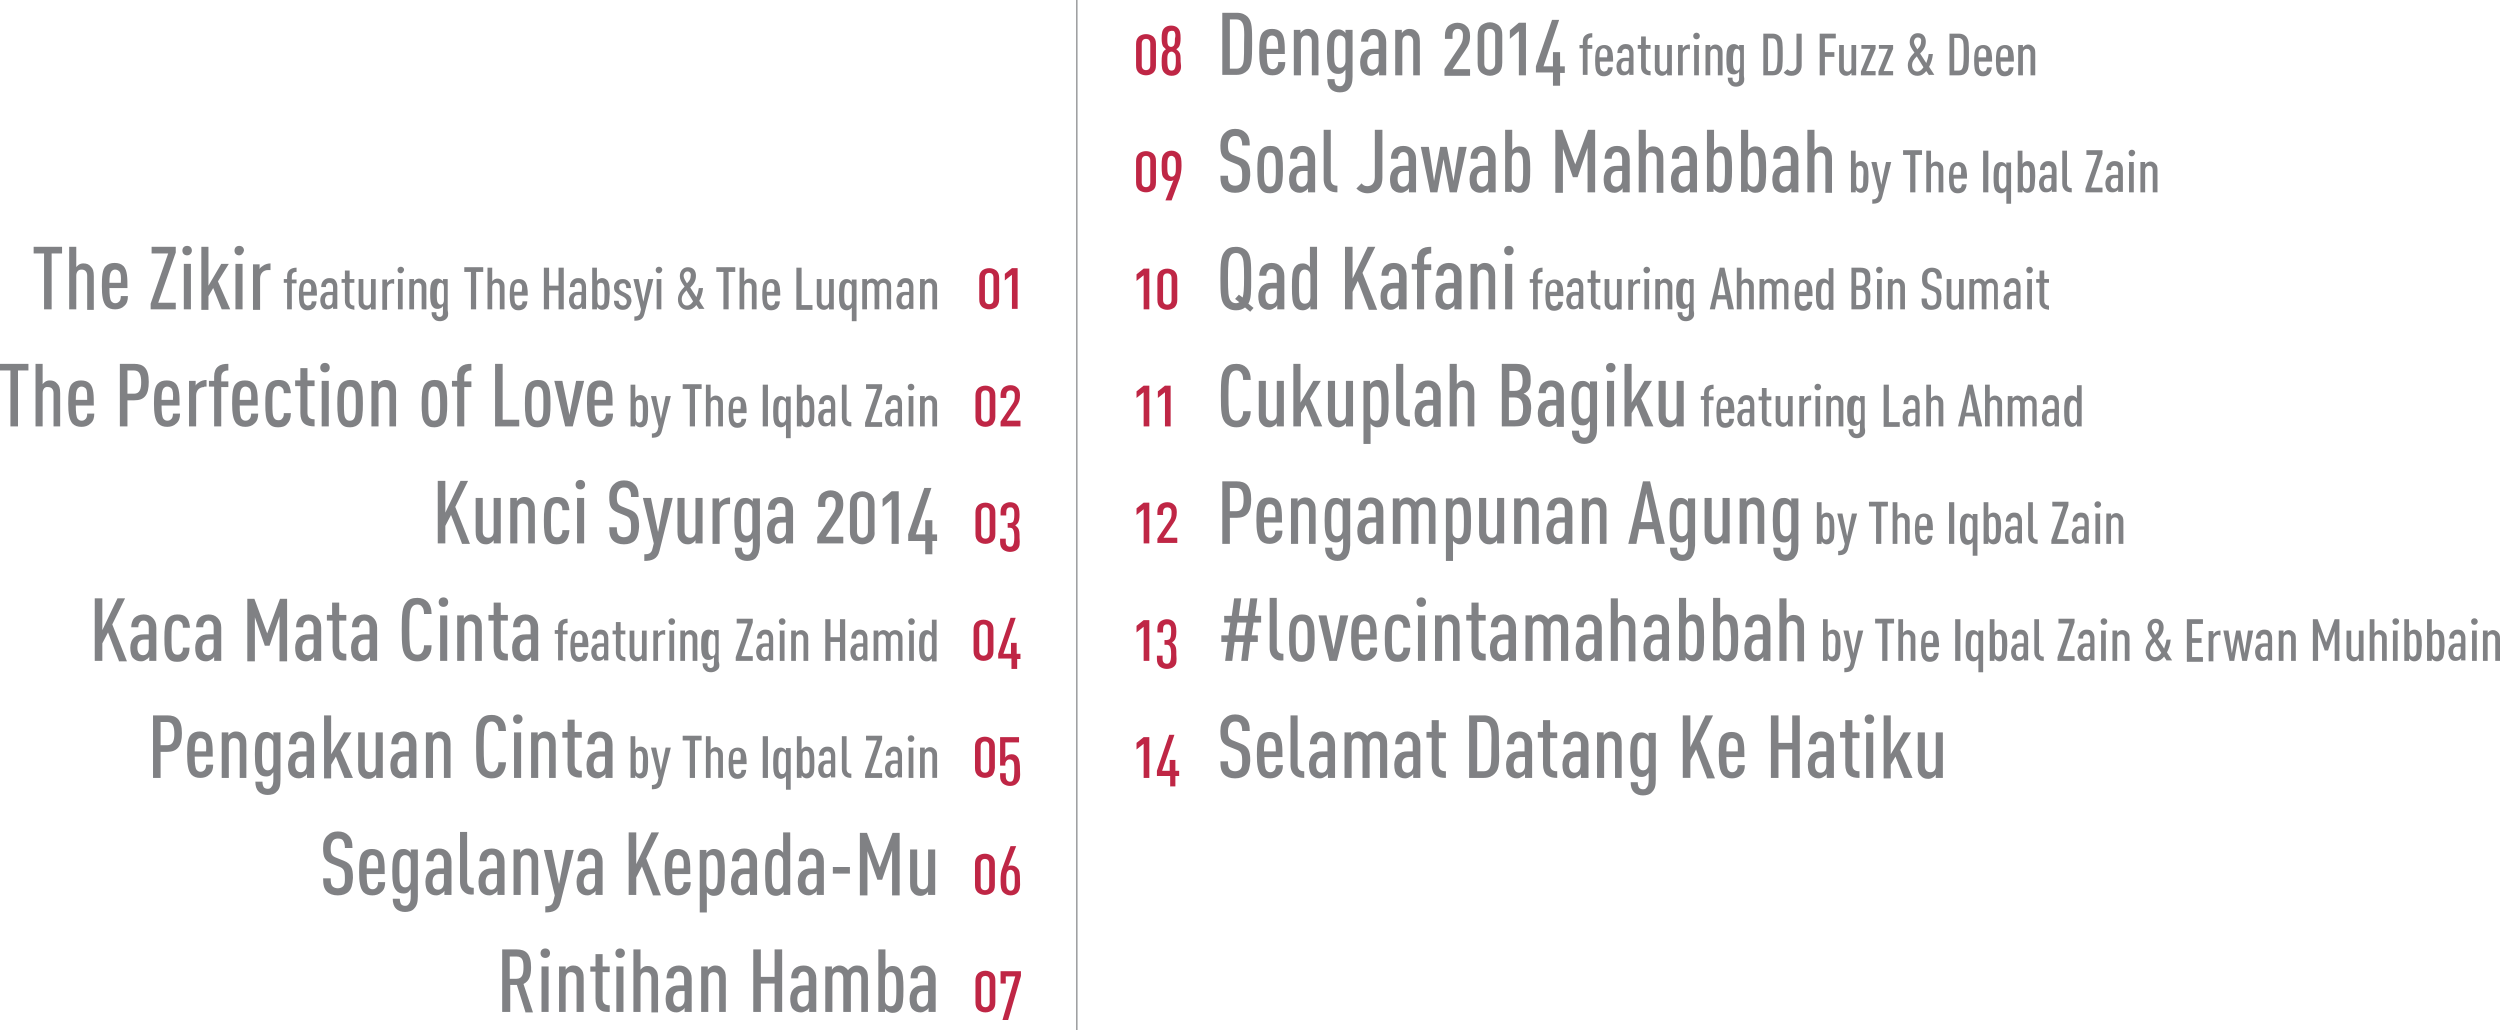 <svg xmlns="http://www.w3.org/2000/svg" viewBox="0 0 527.7 217.5" enable-background="new 0 0 527.7 217.5"><g fill="#808184"><path d="M10.9 53.5v11.8H9.3V53.5H7.1v-1.4h6v1.4h-2.2zM18.4 65.3v-7.1c0-.9-.5-1.3-1.2-1.3-.6 0-1.1.4-1.1 1.3v7.1h-1.5V52.1h1.5v4.3c.1-.2.4-.4.5-.5.3-.2.6-.3 1-.3.7 0 1.2.2 1.6.7.4.4.6.9.6 2v7.1h-1.4zM23.1 60.8c0 1.5.1 2.4.4 2.8.2.2.4.4.8.4s.6-.1.9-.4c.2-.2.3-.6.3-1.1H27c0 .9-.2 1.6-.8 2.1-.5.5-1.2.7-1.9.7-.8 0-1.4-.2-1.9-.7-.7-.8-.9-2.2-.9-4.2s.1-3.5.8-4.2c.5-.5 1.1-.7 1.9-.7.8 0 1.4.2 1.9.7.8.9.8 2.5.8 4.6h-3.8zm2.1-3.5c-.2-.2-.5-.4-.9-.4s-.6.2-.8.4c-.3.4-.4 1.1-.4 2.4h2.4c.1-1.3 0-2.1-.3-2.4zM31.8 65.3v-1.2l3.7-10.6H32v-1.4h5.1v1.2l-3.7 10.6h3.7v1.4h-5.3zM39.5 53.9c-.6 0-1-.4-1-1s.4-1 1-1 1 .4 1 1c0 .5-.4 1-1 1zm-.7 11.4v-9.6h1.5v9.6h-1.5zM46.8 65.3L45 60.8l-1 1.7v2.9h-1.5V52.1H44v8.2l2.7-4.6h1.6L46 59.4l2.6 5.9h-1.8zM50.5 53.9c-.6 0-1-.4-1-1s.4-1 1-1 1 .4 1 1c-.1.5-.5 1-1 1zm-.8 11.4v-9.6h1.5v9.6h-1.5zM56.6 57c-1 0-1.7.7-1.7 1.8v6.6h-1.5v-9.6h1.4v1c.1-.3.4-.5.7-.7.4-.3 1-.5 1.6-.5V57h-.5zM61.6 59.7v5.6h-1v-5.6h-.7v-.8h.7v-.6c0-.7.2-1.1.6-1.4.4-.3.9-.4 1.4-.4v.9c-.7 0-1 .3-1 1v.6h1v.8h-1zM64.1 62.3c0 1 0 1.6.3 1.9.1.1.3.3.6.3.2 0 .4-.1.6-.2.1-.2.2-.4.2-.7h1c0 .6-.2 1-.5 1.4-.3.3-.8.5-1.3.5-.6 0-.9-.1-1.3-.5-.5-.5-.6-1.5-.6-2.8 0-1.3.1-2.3.6-2.8.3-.3.8-.5 1.3-.5s.9.1 1.3.5c.5.6.6 1.7.6 3h-2.8zm1.4-2.3c-.1-.1-.3-.3-.6-.3s-.4.1-.6.3c-.2.2-.3.8-.3 1.6h1.6c.2-.9.1-1.4-.1-1.6zM70.3 65.3v-.6c-.1.2-.2.3-.4.4-.2.1-.4.2-.8.2-.5 0-.8-.1-1.1-.5-.2-.3-.4-.8-.4-1.4 0-.6.2-1.1.6-1.4.3-.3.7-.4 1.4-.4h.7v-1c0-.6-.3-.9-.8-.9-.2 0-.4.1-.5.2-.2.2-.2.4-.2.7h-1c0-.5.1-1 .5-1.4.3-.3.7-.5 1.2-.5s1 .1 1.2.4c.3.3.5.8.5 1.4v4.7h-.9zm-.1-3h-.6c-.3 0-.5 0-.7.2-.2.2-.3.5-.3.9 0 .7.3 1.1.8 1.1s.8-.4.8-1v-1.2zM73.4 64.9c-.4-.3-.6-.8-.6-1.4v-3.8h-.7v-.8h.7v-1.8h1v1.8h1v.8h-1v3.8c0 .7.4 1 1 1v.9c-.5-.1-1-.2-1.4-.5zM78.3 65.3v-.5l-.4.4c-.2.1-.4.2-.7.2-.5 0-.8-.2-1.1-.5-.3-.3-.4-.6-.4-1.3v-4.7h1v4.7c0 .6.3.9.8.9.4 0 .8-.3.8-.9v-4.7h1v6.4h-1zM82.9 59.8c-.7 0-1.2.4-1.2 1.2v4.4h-1V59h1v.7c.1-.2.3-.3.4-.5.3-.2.6-.3 1.1-.3v1h-.3zM84.6 57.7c-.4 0-.7-.3-.7-.7 0-.4.3-.7.7-.7s.7.3.7.7c-.1.4-.4.7-.7.7zm-.6 7.6v-6.4h1v6.4h-1zM89 65.3v-4.7c0-.6-.3-.9-.8-.9-.4 0-.8.3-.8.9v4.7h-1v-6.4h1v.5l.4-.4c.2-.1.4-.2.7-.2.5 0 .8.2 1.1.5.3.3.4.6.4 1.3v4.7h-1zM94.2 67.3c-.3.3-.8.5-1.3.5s-1-.1-1.3-.5c-.4-.4-.5-.8-.5-1.4h1c0 .3 0 .6.2.8.1.1.3.2.5.2s.4-.1.5-.2c.2-.2.2-.5.2-1.1v-1c-.1.1-.2.3-.4.4-.2.1-.4.2-.7.2-.5 0-.8-.1-1.1-.5-.4-.5-.5-1.2-.5-2.7 0-1.5.1-2.2.5-2.7.3-.3.6-.5 1.1-.5.3 0 .5.1.7.2.1.1.3.2.4.4v-.5h1v6.6c.2.9.1 1.4-.3 1.8zm-.5-6.7c0-.3-.1-.6-.2-.7-.1-.1-.3-.2-.5-.2s-.4.1-.5.3c-.2.3-.3.9-.3 2s0 1.7.3 2c.1.2.3.3.5.3s.4-.1.5-.2c.1-.2.2-.4.2-.7v-2.8zM100.5 57.4v7.9h-1.1v-7.9H98v-1h4v1h-1.5zM105.5 65.3v-4.7c0-.6-.3-.9-.8-.9-.4 0-.8.3-.8.9v4.7h-1v-8.8h1v2.9c.1-.1.2-.3.4-.4.2-.1.4-.2.7-.2.5 0 .8.2 1.1.5.3.3.4.6.4 1.3v4.7h-1zM108.6 62.3c0 1 0 1.6.3 1.9.1.1.3.3.6.3.2 0 .4-.1.6-.2.1-.2.2-.4.2-.7h1c0 .6-.2 1-.5 1.4-.3.3-.8.5-1.3.5-.6 0-.9-.1-1.3-.5-.5-.5-.6-1.5-.6-2.8 0-1.3.1-2.3.6-2.8.3-.3.8-.5 1.3-.5s.9.1 1.3.5c.5.6.6 1.7.6 3h-2.8zM110 60c-.1-.1-.3-.3-.6-.3s-.4.1-.6.3c-.2.2-.3.8-.3 1.6h1.6c.2-.9.1-1.4-.1-1.6zM117.9 65.3v-4h-2v4h-1.1v-8.8h1.1v3.8h2v-3.8h1.1v8.8h-1.1zM122.8 65.3v-.6c-.1.2-.2.3-.4.4-.2.1-.4.2-.8.2-.5 0-.8-.1-1.1-.5-.2-.3-.4-.8-.4-1.4 0-.6.2-1.1.6-1.4.3-.3.7-.4 1.4-.4h.7v-1c0-.6-.3-.9-.8-.9-.2 0-.4.1-.5.2-.2.2-.2.4-.2.7h-1c0-.5.1-1 .5-1.4.3-.3.7-.5 1.2-.5s1 .1 1.2.4c.3.3.5.8.5 1.4v4.7h-.9zm-.1-3h-.6c-.3 0-.5 0-.7.2-.2.2-.3.5-.3.9 0 .7.3 1.1.8 1.1s.8-.4.8-1v-1.2zM128.2 64.9c-.3.3-.6.5-1.1.5-.3 0-.5-.1-.7-.2l-.4-.4v.5h-1v-8.8h1v2.8c.1-.1.2-.3.4-.4.2-.1.4-.2.7-.2.5 0 .8.2 1.1.5.4.5.5 1.3.5 2.8-.1 1.6-.1 2.4-.5 2.9zm-.8-4.9c-.1-.2-.3-.3-.6-.3-.2 0-.4.1-.5.2-.2.2-.2.4-.2.7v2.9c0 .3.1.6.2.8.1.1.3.2.5.2s.4-.1.6-.3c.2-.3.2-1 .2-2.1 0-1.2 0-1.8-.2-2.1zM132.7 64.9c-.3.4-.8.5-1.3.5s-1-.2-1.3-.5c-.4-.4-.5-.8-.5-1.4h1c0 .3.1.6.3.8.1.1.4.2.6.2.3 0 .4-.1.6-.2.1-.1.2-.4.2-.6 0-.2 0-.4-.2-.6-.1-.2-.3-.3-.6-.5l-.8-.4c-.4-.2-.7-.5-.9-.7-.1-.2-.2-.5-.2-.8 0-.6.2-1 .5-1.3.3-.3.8-.5 1.3-.5s.9.1 1.3.5c.3.3.5.8.5 1.4h-1c0-.4-.1-.6-.2-.8-.1-.2-.3-.2-.5-.2s-.4.1-.6.2c-.2.2-.2.4-.2.6 0 .2 0 .3.1.5.1.1.3.3.5.4l.8.4c.4.2.7.4.9.7.2.3.3.6.3 1-.1.5-.3 1-.6 1.3zM136 66.3c-.3 1.2-1.1 1.4-2.1 1.4v-.9c.6 0 1-.2 1.2-.7l.2-.8-1.6-6.4h1.1l1 4.8 1-4.8h1.1l-1.9 7.4zM139.1 57.7c-.4 0-.7-.3-.7-.7 0-.4.3-.7.7-.7s.7.3.7.7c-.1.4-.4.7-.7.7zm-.5 7.6v-6.4h1v6.4h-1zM147.6 65.3l-.6-.9c-.5.6-1 1-1.9 1-1.1 0-2-.8-2-2.2 0-1 .5-1.8 1.4-2.7-.7-1-1-1.5-1-2.2 0-1.1.7-1.9 1.7-1.9 1.2 0 1.7.8 1.7 1.8s-.4 1.7-1.2 2.5l1.3 2c.2-.5.4-1.2.5-1.9h.9c-.1 1-.4 2-.8 2.7l1.1 1.7h-1.1zm-2.7-4c-.7.7-1 1.2-1 1.8 0 .8.4 1.4 1.1 1.4.5 0 .9-.3 1.3-.9l-1.4-2.3zm.2-4c-.5 0-.8.5-.8.9s.2.8.7 1.6c.5-.5.8-.9.8-1.6.1-.5-.2-.9-.7-.9zM153.8 57.4v7.9h-1.1v-7.9h-1.5v-1h4v1h-1.4zM158.7 65.3v-4.7c0-.6-.3-.9-.8-.9-.4 0-.8.3-.8.9v4.7h-1v-8.8h1v2.9c.1-.1.2-.3.4-.4.2-.1.4-.2.7-.2.5 0 .8.2 1.1.5.3.3.4.6.4 1.3v4.7h-1zM161.9 62.3c0 1 0 1.6.3 1.9.1.1.3.3.6.3.2 0 .4-.1.6-.2.1-.2.2-.4.2-.7h1c0 .6-.2 1-.5 1.4-.3.3-.8.5-1.3.5-.6 0-.9-.1-1.3-.5-.5-.5-.6-1.5-.6-2.8 0-1.3.1-2.3.6-2.8.3-.3.8-.5 1.3-.5s.9.1 1.3.5c.5.6.6 1.7.6 3h-2.8zm1.4-2.3c-.1-.1-.3-.3-.6-.3s-.4.1-.6.3c-.2.2-.3.8-.3 1.6h1.6c.1-.9.1-1.4-.1-1.6zM168.1 65.3v-8.8h1.1v7.9h2.3v1h-3.4zM175 65.3v-.5l-.4.4c-.2.1-.4.2-.7.2-.5 0-.8-.2-1.1-.5-.3-.3-.4-.6-.4-1.3v-4.7h1v4.7c0 .6.3.9.8.9.4 0 .8-.3.8-.9v-4.7h1v6.4h-1zM179.8 67.7v-2.8c-.1.1-.2.3-.4.4-.2.1-.4.2-.7.2-.5 0-.8-.2-1.1-.5-.4-.5-.5-1.3-.5-2.8 0-1.5.1-2.4.5-2.8.3-.3.6-.5 1.1-.5.3 0 .5.1.7.2l.4.4V59h1v8.8h-1zm0-7.1c0-.3-.1-.6-.3-.7-.1-.1-.3-.2-.5-.2s-.4.1-.5.3c-.2.3-.3 1-.3 2.1 0 1.2 0 1.8.3 2.1.1.2.3.3.5.3s.4 0 .5-.2c.2-.2.3-.4.3-.8v-2.9zM187.2 65.3v-4.7c0-.6-.3-.9-.8-.9-.4 0-.8.3-.8.9v4.7h-1v-4.7c0-.6-.3-.9-.8-.9-.4 0-.8.3-.8.9v4.7h-1v-6.4h1v.5l.4-.4c.2-.1.4-.2.7-.2.5 0 1 .3 1.2.7.1-.2.3-.4.5-.5.2-.1.5-.2.7-.2.6 0 .9.2 1.2.5.3.3.4.6.4 1.3v4.7h-.9zM191.9 65.3v-.6c-.1.2-.2.3-.4.4-.2.1-.4.2-.8.2-.5 0-.8-.1-1.1-.5-.2-.3-.4-.8-.4-1.4 0-.6.2-1.1.6-1.4.3-.3.7-.4 1.4-.4h.7v-1c0-.6-.3-.9-.8-.9-.2 0-.4.1-.5.2-.2.2-.2.4-.2.7h-1c0-.5.1-1 .5-1.4.3-.3.7-.5 1.2-.5s1 .1 1.2.4c.3.3.5.8.5 1.4v4.7h-.9zm0-3h-.6c-.3 0-.5 0-.7.2-.2.2-.3.5-.3.9 0 .7.3 1.1.8 1.1s.8-.4.8-1v-1.2zM196.8 65.3v-4.7c0-.6-.3-.9-.8-.9-.4 0-.8.3-.8.9v4.7h-1v-6.4h1v.5l.4-.4c.2-.1.4-.2.7-.2.5 0 .8.2 1.1.5.3.3.4.6.4 1.3v4.7h-1zM3.8 78.2V90H2.2V78.2H0v-1.4h6v1.4H3.8zM11.3 90v-7c0-.9-.5-1.3-1.2-1.3-.6-.1-1.1.4-1.1 1.3v7H7.5V76.8H9v4.3c.1-.2.4-.4.5-.5.3-.2.6-.3 1-.3.7 0 1.2.2 1.6.7.4.4.6.9.6 2v7h-1.4zM16 85.6c0 1.5.1 2.4.4 2.8.2.2.4.4.8.4s.6-.1.9-.4c.2-.2.3-.6.3-1.1h1.5c0 .9-.2 1.6-.8 2.1-.5.5-1.2.7-1.9.7-.8 0-1.4-.2-1.9-.7-.7-.8-.9-2.2-.9-4.2s.1-3.5.8-4.2c.5-.5 1.1-.7 1.9-.7.8 0 1.4.2 1.9.7.8.9.8 2.5.8 4.6H16zm2.1-3.6c-.2-.2-.5-.4-.9-.4s-.6.2-.8.4c-.3.4-.4 1.1-.4 2.4h2.4c0-1.3 0-2-.3-2.4zM28.3 84.5h-1.4V90h-1.6V76.8h3c2 0 3.1.9 3.1 3.8 0 2.8-.9 3.9-3.1 3.9zm0-6.3h-1.4v4.9h1.4c1.2 0 1.5-1 1.5-2.4 0-1.5-.3-2.5-1.5-2.5zM34.1 85.6c0 1.5.1 2.4.4 2.8.2.2.4.4.8.4s.6-.1.9-.4c.2-.2.3-.6.3-1.1H38c0 .9-.2 1.6-.8 2.1-.5.5-1.2.7-1.9.7-.8 0-1.4-.2-1.9-.7-.7-.8-.9-2.2-.9-4.2s.1-3.5.8-4.2c.5-.5 1.1-.7 1.9-.7.8 0 1.4.2 1.9.7.8.9.8 2.5.8 4.6h-3.8zm2.1-3.6c-.2-.2-.5-.4-.9-.4s-.6.2-.8.4c-.3.4-.4 1.1-.4 2.4h2.4c.1-1.3 0-2-.3-2.4zM43.1 81.7c-1 0-1.7.7-1.7 1.8V90h-1.5v-9.6h1.4v1c.1-.3.4-.5.7-.7.4-.3 1-.5 1.6-.5v1.4h-.5zM46.7 81.6V90h-1.5v-8.4h-1.1v-1.2h1.1v-.9c0-1 .3-1.7.8-2.1.6-.5 1.3-.6 2.2-.6v1.4c-1 0-1.5.5-1.5 1.4v.9h1.5v1.2h-1.5zM50.6 85.6c0 1.5.1 2.4.4 2.8.2.2.4.4.8.4s.6-.1.9-.4c.2-.2.3-.6.3-1.1h1.5c0 .9-.2 1.6-.8 2.1-.5.5-1.2.7-1.9.7-.8 0-1.4-.2-1.9-.7-.7-.8-.9-2.2-.9-4.2s.1-3.5.8-4.2c.5-.5 1.1-.7 1.9-.7.8 0 1.4.2 1.9.7.8.9.8 2.5.8 4.6h-3.8zm2.1-3.6c-.2-.2-.5-.4-.9-.4s-.6.2-.8.4c-.3.4-.4 1.1-.4 2.4H53c.1-1.3 0-2-.3-2.4zM60.6 89.5c-.4.5-1.1.7-1.9.7-.8 0-1.5-.2-2-.9-.6-.8-.7-2.1-.7-4.1 0-1.9.1-3.3.7-4.1.5-.6 1.2-.9 2-.9s1.4.1 1.9.6c.6.6.7 1.4.8 2.2h-1.5c0-.4 0-.8-.3-1.1-.2-.2-.5-.4-.8-.4-.4 0-.7.1-.9.4-.4.5-.4 1.5-.4 3.2 0 1.7 0 2.7.4 3.2.2.3.5.4.9.4s.6-.1.8-.4c.3-.3.3-.7.3-1.1h1.5c0 1.1-.3 1.8-.8 2.3zM64.2 89.4c-.5-.4-.8-1.2-.8-2.2v-5.7h-1.1v-1.2h1.1v-2.6h1.5v2.6h1.5v1.2h-1.5v5.6c0 1 .5 1.4 1.5 1.4V90c-.8 0-1.6-.1-2.2-.6zM68.6 78.6c-.6 0-1-.4-1-1s.4-1 1-1 1 .4 1 1-.4 1-1 1zM67.9 90v-9.6h1.5V90h-1.5zM75.9 89.3c-.5.6-1.2.9-2 .9-.9 0-1.5-.2-2-.9-.6-.8-.7-2.1-.7-4.1 0-1.9.1-3.3.7-4.1.5-.6 1.2-.9 2-.9.9 0 1.6.2 2 .9.6.8.7 2.1.7 4.1 0 2-.1 3.3-.7 4.1zM74.7 82c-.2-.3-.5-.4-.9-.4s-.6.1-.8.4c-.4.5-.4 1.5-.4 3.2 0 1.7 0 2.7.4 3.2.2.3.5.4.8.4.4 0 .7-.1.9-.4.4-.5.4-1.5.4-3.2 0-1.7 0-2.7-.4-3.2zM82.2 90v-7c0-.9-.5-1.3-1.2-1.3-.6 0-1.1.4-1.1 1.3v7h-1.5v-9.6h1.4v.7c.1-.2.4-.5.6-.6.3-.2.6-.3 1-.3.7 0 1.2.2 1.6.7.4.4.6.9.6 2V90h-1.4zM93.7 89.3c-.5.6-1.2.9-2 .9-.9 0-1.5-.2-2-.9-.6-.8-.7-2.1-.7-4.1 0-1.9.1-3.3.7-4.1.5-.6 1.2-.9 2-.9.9 0 1.6.2 2 .9.6.8.7 2.1.7 4.1 0 2-.1 3.3-.7 4.1zM92.5 82c-.2-.3-.5-.4-.9-.4s-.6.1-.8.4c-.4.5-.4 1.5-.4 3.2 0 1.7 0 2.7.4 3.2.2.3.5.4.8.4.4 0 .7-.1.9-.4.4-.5.4-1.5.4-3.2 0-1.7-.1-2.7-.4-3.2zM98 81.6V90h-1.5v-8.4h-1.1v-1.2h1.1v-.9c0-1 .3-1.7.8-2.1.6-.5 1.3-.6 2.2-.6v1.4c-1 0-1.5.5-1.5 1.4v.9h1.5v1.2H98zM104.5 90V76.8h1.6v11.8h3.5V90h-5.1zM115.5 89.3c-.5.6-1.2.9-2 .9-.9 0-1.5-.2-2-.9-.6-.8-.7-2.1-.7-4.1 0-1.9.1-3.3.7-4.1.5-.6 1.2-.9 2-.9.9 0 1.6.2 2 .9.6.8.7 2.1.7 4.1 0 2-.1 3.3-.7 4.1zm-1.2-7.3c-.2-.3-.5-.4-.9-.4s-.6.1-.8.4c-.4.5-.4 1.5-.4 3.2 0 1.7 0 2.7.4 3.2.2.3.5.4.8.4.4 0 .7-.1.9-.4.4-.5.4-1.5.4-3.2 0-1.7 0-2.7-.4-3.2zM120.9 90h-1.6l-2.3-9.6h1.7l1.5 7.2 1.4-7.2h1.7l-2.4 9.6zM125.5 85.6c0 1.5.1 2.4.4 2.8.2.2.4.4.8.4s.6-.1.9-.4c.2-.2.3-.6.3-1.1h1.5c0 .9-.2 1.6-.8 2.1-.5.5-1.2.7-1.9.7-.8 0-1.4-.2-1.9-.7-.7-.8-.9-2.2-.9-4.2s.1-3.5.8-4.2c.5-.5 1.1-.7 1.9-.7.8 0 1.4.2 1.9.7.8.9.8 2.5.8 4.6h-3.8zm2.1-3.6c-.2-.2-.5-.4-.9-.4s-.6.2-.8.4c-.3.4-.4 1.1-.4 2.4h2.4c.1-1.3 0-2-.3-2.4zM136.3 89.7c-.3.3-.6.5-1.1.5-.3 0-.5-.1-.7-.2l-.4-.4v.4h-1v-8.8h1V84c.1-.1.2-.3.4-.4.2-.1.4-.2.7-.2.5 0 .8.2 1.1.5.4.5.5 1.3.5 2.8 0 1.6-.1 2.5-.5 3zm-.8-5c-.1-.2-.3-.3-.6-.3-.2 0-.4.1-.5.2-.2.2-.2.4-.2.7v2.9c0 .3.1.6.2.8.1.1.3.2.5.2s.4-.1.6-.3c.2-.3.2-1 .2-2.1s0-1.8-.2-2.1zM139.7 91c-.3 1.2-1.1 1.4-2.1 1.4v-.9c.6 0 1-.2 1.2-.7l.2-.8-1.6-6.4h1.1l1 4.8 1-4.8h1.1l-1.9 7.4zM146.7 82.2V90h-1.1v-7.9h-1.5v-1h4v1h-1.4zM151.6 90v-4.7c0-.6-.3-.9-.8-.9-.4 0-.8.3-.8.9V90h-1v-8.8h1v2.9c.1-.1.2-.3.4-.4.2-.1.4-.2.7-.2.5 0 .8.2 1.1.5.3.3.4.6.4 1.3V90h-1zM154.8 87.1c0 1 0 1.6.3 1.9.1.1.3.3.6.3.2 0 .4-.1.6-.2.1-.2.2-.4.2-.7h1c0 .6-.2 1-.5 1.4-.3.3-.8.5-1.3.5-.6 0-.9-.1-1.3-.5-.5-.5-.6-1.5-.6-2.8 0-1.3.1-2.3.6-2.8.3-.3.8-.5 1.3-.5s.9.1 1.3.5c.5.6.6 1.7.6 3h-2.8zm1.4-2.4c-.1-.1-.3-.3-.6-.3s-.4.1-.6.3c-.2.2-.3.8-.3 1.6h1.6c.1-.9.1-1.4-.1-1.6zM161 90v-8.8h1.1V90H161zM165.9 92.4v-2.8c-.1.1-.2.3-.4.4-.2.1-.4.2-.7.2-.5 0-.8-.2-1.1-.5-.4-.5-.5-1.3-.5-2.8 0-1.5.1-2.4.5-2.8.3-.3.6-.5 1.1-.5.3 0 .5.1.7.2l.4.4v-.5h1v8.8h-1zm0-7.1c0-.3-.1-.6-.3-.7-.1-.1-.3-.2-.5-.2s-.4.1-.5.3c-.2.3-.3 1-.3 2.1s0 1.8.3 2.1c.1.2.3.3.5.3s.4 0 .5-.2c.2-.2.3-.4.3-.8v-2.9zM171.4 89.7c-.3.3-.6.5-1.1.5-.3 0-.5-.1-.7-.2l-.4-.4v.4h-1v-8.8h1V84c.1-.1.2-.3.4-.4.2-.1.4-.2.7-.2.5 0 .8.2 1.1.5.4.5.5 1.3.5 2.8 0 1.6 0 2.5-.5 3zm-.7-5c-.1-.2-.3-.3-.6-.3-.2 0-.4.1-.5.2-.2.2-.2.4-.2.7v2.9c0 .3.1.6.2.8.1.1.3.2.5.2s.4-.1.6-.3c.2-.3.2-1 .2-2.1s0-1.8-.2-2.1zM175.4 90v-.6c-.1.2-.2.3-.4.4-.2.1-.4.2-.8.2-.5 0-.8-.1-1.1-.5-.2-.3-.4-.8-.4-1.4 0-.6.2-1.1.6-1.4.3-.3.7-.4 1.4-.4h.7v-1c0-.6-.3-.9-.8-.9-.2 0-.4.1-.5.2-.2.2-.2.4-.2.7h-1c0-.5.1-1 .5-1.4.3-.3.7-.5 1.2-.5s1 .1 1.2.4c.3.3.5.8.5 1.4V90h-.9zm0-2.9h-.6c-.3 0-.5 0-.7.2-.2.2-.3.5-.3.9 0 .7.3 1.1.8 1.1s.8-.4.8-1v-1.2zM178.3 89.6c-.3-.3-.6-.7-.6-1.4v-7h1v6.9c0 .6.3 1 1 1v.9c-.6 0-1-.1-1.4-.4zM182.6 90v-.8l2.5-7.1h-2.3v-1h3.4v.9l-2.4 7.1h2.4v1h-3.6zM189.5 90v-.6c-.1.2-.2.3-.4.4-.2.1-.4.2-.8.2-.5 0-.8-.1-1.1-.5-.2-.3-.4-.8-.4-1.4 0-.6.2-1.1.6-1.4.3-.3.7-.4 1.4-.4h.7v-1c0-.6-.3-.9-.8-.9-.2 0-.4.1-.5.2-.2.2-.2.4-.2.7h-1c0-.5.1-1 .5-1.4.3-.3.7-.5 1.2-.5s1 .1 1.2.4c.3.3.5.8.5 1.4V90h-.9zm0-2.9h-.6c-.3 0-.5 0-.7.2-.2.2-.3.5-.3.9 0 .7.3 1.1.8 1.1s.8-.4.8-1v-1.2zM192.3 82.4c-.4 0-.7-.3-.7-.7s.3-.7.7-.7c.4 0 .7.3.7.7s-.3.7-.7.7zm-.5 7.6v-6.4h1V90h-1zM196.8 90v-4.7c0-.6-.3-.9-.8-.9-.4 0-.8.3-.8.9V90h-1v-6.4h1v.5l.4-.4c.2-.1.4-.2.7-.2.5 0 .8.2 1.1.5.3.3.4.6.4 1.3V90h-1zM97.5 114.7l-2.3-6L94 111v3.7h-1.6v-13.2H94v6.7l3.2-6.7h1.6l-2.7 5.5 3.1 7.8h-1.7zM104.2 114.7v-.7c-.1.2-.4.5-.6.6-.3.2-.6.3-1 .3-.7 0-1.2-.2-1.6-.7-.4-.4-.6-.9-.6-2v-7.1h1.5v7.1c0 .9.5 1.3 1.2 1.3.6 0 1.1-.4 1.1-1.3v-7.1h1.5v9.6h-1.5zM111.5 114.7v-7.1c0-.9-.5-1.3-1.2-1.3-.6 0-1.1.4-1.1 1.3v7.1h-1.5v-9.6h1.4v.7c.1-.2.4-.5.6-.6.3-.2.6-.3 1-.3.7 0 1.2.2 1.6.7.4.4.6.9.6 2v7.1h-1.4zM119.4 114.2c-.4.5-1.1.7-1.9.7-.8 0-1.5-.2-2-.9-.6-.8-.7-2.1-.7-4.1 0-1.9.1-3.3.7-4.1.5-.6 1.2-.9 2-.9s1.4.1 1.9.6c.6.6.7 1.4.8 2.2h-1.5c0-.4 0-.8-.3-1.1-.2-.2-.5-.4-.8-.4-.4 0-.7.1-.9.4-.4.5-.4 1.5-.4 3.2 0 1.7 0 2.7.4 3.2.2.3.5.4.9.4s.6-.1.8-.4c.3-.3.3-.7.3-1.1h1.5c-.1 1.1-.3 1.8-.8 2.3zM122.5 103.3c-.6 0-1-.4-1-1s.4-1 1-1 1 .4 1 1-.4 1-1 1zm-.7 11.4v-9.6h1.5v9.6h-1.5zM134 114.1c-.5.5-1.3.8-2.3.8-1 0-1.8-.3-2.3-.8-.6-.6-.8-1.4-.8-2.8h1.6c0 .9.1 1.4.4 1.7.2.2.6.4 1.1.4.5 0 .9-.2 1.1-.4.4-.4.4-.9.4-1.8 0-1.5-.2-2-1.3-2.4l-1.5-.6c-1.4-.6-1.8-1.3-1.8-3.3 0-1.2.3-2.1 1-2.7.5-.5 1.2-.8 2.1-.8 1 0 1.7.3 2.2.8.7.6.9 1.5.9 2.7h-1.6c0-.7-.1-1.2-.4-1.6-.2-.3-.6-.4-1.1-.4-.5 0-.8.2-1 .4-.3.4-.5.9-.5 1.6 0 1.3.2 1.7 1.3 2.1l1.5.6c1.5.6 1.9 1.5 1.9 3.6-.1 1.4-.3 2.2-.9 2.9zM139.2 116.3c-.4 1.7-1.6 2.1-3.2 2.1V117c.9 0 1.5-.2 1.7-1.1l.3-1.2-2.3-9.6h1.7l1.5 7.2 1.4-7.2h1.7l-2.8 11.2zM146.8 114.7v-.7c-.1.2-.4.5-.6.6-.3.2-.6.3-1 .3-.7 0-1.2-.2-1.6-.7-.4-.4-.6-.9-.6-2v-7.1h1.5v7.1c0 .9.5 1.3 1.2 1.3.6 0 1.1-.4 1.1-1.3v-7.1h1.5v9.6h-1.5zM153.6 106.4c-1 0-1.7.7-1.7 1.8v6.6h-1.5v-9.6h1.4v1c.1-.3.4-.5.7-.7.4-.3 1-.5 1.6-.5v1.4h-.5zM159.6 117.7c-.4.5-1.2.7-1.9.7s-1.4-.2-1.9-.7c-.5-.5-.7-1.2-.7-2.1h1.5c0 .5.1.9.3 1.2.2.2.5.3.8.3.4 0 .6-.1.8-.4.3-.3.4-.8.4-1.7v-1.4c-.1.2-.4.4-.5.6-.3.2-.6.3-1 .3-.7 0-1.2-.2-1.6-.7-.6-.7-.8-1.8-.8-4s.2-3.4.8-4c.4-.5.8-.7 1.6-.7.4 0 .7.1 1 .3.2.1.4.3.5.5v-.7h1.5v9.9c-.1 1.3-.3 2-.8 2.6zm-.8-10c0-.5-.1-.9-.4-1.1-.2-.2-.5-.3-.8-.3-.4 0-.6.2-.8.4-.4.4-.4 1.4-.4 3s0 2.5.4 3c.2.2.4.4.8.4.3 0 .6-.1.8-.3.2-.2.4-.6.4-1.1v-4zM165.9 114.7v-.9c-.1.3-.4.5-.6.6-.3.2-.6.4-1.1.4-.7 0-1.2-.2-1.7-.7-.4-.4-.6-1.2-.6-2.2 0-.9.3-1.7.9-2.2.5-.4 1-.6 2-.6h1v-1.5c0-.9-.4-1.4-1.1-1.4-.3 0-.6.1-.7.3-.3.3-.4.6-.4 1.1h-1.5c0-.7.2-1.5.7-2 .4-.4 1.1-.7 1.9-.7.8 0 1.4.2 1.9.7.5.5.8 1.1.8 2.1v7h-1.5zm0-4.4h-.9c-.5 0-.8.1-1.1.4-.3.3-.4.8-.4 1.3 0 1 .4 1.6 1.2 1.6.7 0 1.2-.6 1.2-1.5v-1.8zM172.5 114.7v-1.3l3.2-4.8c.6-.9.7-1.4.7-2.4 0-.9-.5-1.3-1.1-1.3s-1.1.4-1.1 1.3v.8h-1.5v-.8c0-1 .3-1.6.7-2 .5-.4 1.2-.7 1.9-.7s1.4.2 1.9.7c.5.4.8 1.1.8 2.1 0 1.3-.3 2-1 3l-2.7 4h3.7v1.4h-5.5zM183.9 114.2c-.5.4-1.2.7-1.9.7s-1.4-.3-1.9-.7c-.5-.5-.7-1.1-.7-2v-5.8c0-1 .3-1.6.7-2 .5-.4 1.2-.7 1.9-.7s1.4.3 1.9.7c.5.5.7 1.1.7 2v5.8c.1.9-.2 1.5-.7 2zm-.7-8c0-.9-.5-1.3-1.2-1.3-.6 0-1.1.4-1.1 1.3v6c0 .9.5 1.3 1.1 1.3.6 0 1.2-.4 1.2-1.3v-6zM188.2 114.7v-9.3l-1.9 1.6v-1.7l1.9-1.6h1.5v11.1h-1.5zM196.8 114.2v2.8h-1.5v-2.8h-3.6v-1.4l3.4-9.8h1.5l-3.3 9.8h2v-3h1.5v3h1v1.4h-1zM25.1 139.5l-2.3-6-1.2 2.3v3.7H20v-13.2h1.6v6.7l3.2-6.7h1.6l-2.7 5.5 3.1 7.8h-1.7zM31.5 139.5v-.9c-.1.3-.4.5-.6.6-.3.2-.6.4-1.1.4-.7 0-1.2-.2-1.7-.7-.4-.4-.6-1.2-.6-2.2 0-.9.3-1.7.9-2.2.5-.4 1-.6 2-.6h1v-1.5c0-.9-.4-1.4-1.1-1.4-.3 0-.6.1-.7.3-.3.3-.4.6-.4 1.1h-1.5c0-.7.2-1.5.7-2 .4-.4 1.1-.7 1.9-.7.8 0 1.4.2 1.9.7.5.5.8 1.1.8 2.1v7h-1.5zm-.1-4.5h-.9c-.5 0-.8.1-1.1.4-.3.3-.4.8-.4 1.3 0 1 .4 1.6 1.2 1.6.7 0 1.2-.6 1.2-1.5V135zM39.3 139c-.4.5-1.1.7-1.9.7-.8 0-1.5-.2-2-.9-.6-.8-.7-2.1-.7-4.1 0-1.9.1-3.3.7-4.1.5-.6 1.2-.9 2-.9s1.4.1 1.9.6c.6.6.7 1.4.8 2.2h-1.5c0-.4 0-.8-.3-1.1-.2-.2-.5-.4-.8-.4-.4 0-.7.1-.9.4-.4.5-.4 1.5-.4 3.2 0 1.7 0 2.7.4 3.2.2.3.5.4.9.4s.6-.1.8-.4c.3-.3.3-.7.3-1.1H40c0 1-.2 1.7-.7 2.3zM45.2 139.5v-.9c-.1.3-.4.5-.6.6-.3.2-.6.4-1.1.4-.7 0-1.2-.2-1.7-.7-.4-.4-.6-1.2-.6-2.2 0-.9.3-1.7.9-2.2.5-.4 1-.6 2-.6h1v-1.5c0-.9-.4-1.4-1.1-1.4-.3 0-.6.1-.7.3-.3.3-.4.6-.4 1.1h-1.5c0-.7.2-1.5.7-2 .4-.4 1.1-.7 1.9-.7.8 0 1.4.2 1.9.7.5.5.8 1.1.8 2.1v7h-1.5zm-.1-4.5h-.9c-.5 0-.8.1-1.1.4-.3.3-.4.8-.4 1.3 0 1 .4 1.6 1.2 1.6.7 0 1.2-.6 1.2-1.5V135zM59 139.5v-9.4l-2.1 6.2h-1l-2.1-6v9.3h-1.6v-13.2h1.5l2.7 7.3 2.7-7.3h1.5v13.2H59zM66.3 139.5v-.9c-.1.3-.4.5-.6.6-.3.2-.6.4-1.1.4-.7 0-1.2-.2-1.7-.7-.4-.4-.6-1.2-.6-2.2 0-.9.3-1.7.9-2.2.5-.4 1-.6 2-.6h1v-1.5c0-.9-.4-1.4-1.1-1.4-.3 0-.6.1-.7.3-.3.3-.4.6-.4 1.1h-1.5c0-.7.2-1.5.7-2 .4-.4 1.1-.7 1.9-.7.8 0 1.4.2 1.9.7.5.5.8 1.1.8 2.1v7h-1.5zm-.1-4.5h-.9c-.5 0-.8.1-1.1.4-.3.3-.4.8-.4 1.3 0 1 .4 1.6 1.2 1.6.7 0 1.2-.6 1.2-1.5V135zM71 138.9c-.5-.4-.8-1.2-.8-2.2V131H69v-1.2h1.1v-2.6h1.5v2.6h1.5v1.2h-1.5v5.6c0 1 .5 1.4 1.5 1.4v1.4c-.8.1-1.5 0-2.1-.5zM78.1 139.5v-.9c-.1.3-.4.5-.6.6-.3.2-.6.4-1.1.4-.7 0-1.2-.2-1.7-.7-.4-.4-.6-1.2-.6-2.2 0-.9.3-1.7.9-2.2.5-.4 1-.6 2-.6h1v-1.5c0-.9-.4-1.4-1.1-1.4-.3 0-.6.1-.7.3-.3.3-.4.6-.4 1.1h-1.5c0-.7.2-1.5.7-2 .4-.4 1.1-.7 1.9-.7.8 0 1.4.2 1.9.7.5.5.8 1.1.8 2.1v7h-1.5zM78 135h-.9c-.5 0-.8.1-1.1.4-.3.3-.4.8-.4 1.3 0 1 .4 1.6 1.2 1.6.7 0 1.2-.6 1.2-1.5V135zM90.1 138.9c-.5.5-1.2.7-2 .7-1.1 0-1.8-.4-2.3-.9-.9-1-1-2.5-1-5.8s.1-4.8 1-5.8c.5-.6 1.2-.9 2.3-.9.9 0 1.6.3 2.1.8.6.6.9 1.5.9 2.6h-1.6c0-.6-.1-1.2-.4-1.5-.2-.3-.5-.5-1-.5s-.9.2-1.1.5c-.5.6-.6 1.7-.6 4.8 0 3.1.1 4.2.6 4.8.2.3.6.5 1.1.5.5 0 .8-.2 1-.5.3-.4.4-.9.4-1.5h1.6c0 1.1-.3 2.1-1 2.7zM93.6 128.1c-.6 0-1-.4-1-1s.4-1 1-1 1 .4 1 1-.4 1-1 1zm-.7 11.4v-9.6h1.5v9.6h-1.5zM100.3 139.5v-7.1c0-.9-.5-1.3-1.2-1.3-.6 0-1.1.4-1.1 1.3v7.1h-1.5v-9.6h1.4v.7c.1-.2.4-.5.6-.6.3-.2.6-.3 1-.3.7 0 1.2.2 1.6.7.4.4.6.9.6 2v7.1h-1.4zM105 138.9c-.5-.4-.8-1.2-.8-2.2V131h-1.1v-1.2h1.1v-2.6h1.5v2.6h1.5v1.2h-1.5v5.6c0 1 .5 1.4 1.5 1.4v1.4c-.8.1-1.6 0-2.2-.5zM112.1 139.5v-.9c-.1.3-.4.5-.6.6-.3.2-.6.4-1.1.4-.7 0-1.2-.2-1.7-.7-.4-.4-.6-1.2-.6-2.2 0-.9.3-1.7.9-2.2.5-.4 1-.6 2-.6h1v-1.5c0-.9-.4-1.4-1.1-1.4-.3 0-.6.1-.7.3-.3.3-.4.6-.4 1.1h-1.5c0-.7.2-1.5.7-2 .4-.4 1.1-.7 1.9-.7.8 0 1.4.2 1.9.7.5.5.8 1.1.8 2.1v7h-1.5zm0-4.5h-.9c-.5 0-.8.1-1.1.4-.3.3-.4.8-.4 1.3 0 1 .4 1.6 1.2 1.6.7 0 1.2-.6 1.2-1.5V135zM118.8 133.8v5.6h-1v-5.6h-.7v-.8h.7v-.6c0-.7.2-1.1.6-1.4.4-.3.9-.4 1.4-.4v.9c-.7 0-1 .3-1 1v.6h1v.8h-1zM121.4 136.5c0 1 0 1.6.3 1.9.1.1.3.3.6.3.2 0 .4-.1.6-.2.1-.2.2-.4.2-.7h1c0 .6-.2 1-.5 1.4-.3.3-.8.5-1.3.5-.6 0-.9-.1-1.3-.5-.5-.5-.6-1.5-.6-2.8 0-1.3.1-2.3.6-2.8.3-.3.8-.5 1.3-.5s.9.1 1.3.5c.5.6.6 1.7.6 3h-2.8zm1.4-2.4c-.1-.1-.3-.3-.6-.3s-.4.1-.6.3c-.2.2-.3.8-.3 1.6h1.6c.1-.8.1-1.3-.1-1.6zM127.5 139.5v-.6c-.1.2-.2.3-.4.4-.2.1-.4.2-.8.2-.5 0-.8-.1-1.1-.5-.2-.3-.4-.8-.4-1.4 0-.6.2-1.1.6-1.4.3-.3.7-.4 1.4-.4h.7v-1c0-.6-.3-.9-.8-.9-.2 0-.4.1-.5.2-.2.2-.2.4-.2.7h-1c0-.5.1-1 .5-1.4.3-.3.7-.5 1.2-.5s1 .1 1.2.4c.3.3.5.8.5 1.4v4.7h-.9zm0-3h-.6c-.3 0-.5 0-.7.2-.2.2-.3.5-.3.9 0 .7.3 1.1.8 1.1s.8-.4.8-1v-1.2zM130.6 139.1c-.4-.3-.6-.8-.6-1.4v-3.8h-.7v-.8h.7v-1.8h1v1.8h1v.8h-1v3.8c0 .7.4 1 1 1v.9c-.5-.1-1-.2-1.4-.5zM135.5 139.5v-.5l-.4.4c-.2.1-.4.2-.7.2-.5 0-.8-.2-1.1-.5-.3-.3-.4-.6-.4-1.3v-4.7h1v4.7c0 .6.3.9.8.9s.8-.3.8-.9v-4.7h1v6.4h-1zM140.1 133.9c-.7 0-1.2.4-1.2 1.2v4.4h-1v-6.4h1v.7c.1-.2.3-.3.4-.5.3-.2.6-.3 1.1-.3v1h-.3zM141.8 131.9c-.4 0-.7-.3-.7-.7s.3-.7.7-.7c.4 0 .7.3.7.7s-.3.7-.7.7zm-.5 7.6v-6.4h1v6.4h-1zM146.2 139.5v-4.7c0-.6-.3-.9-.8-.9-.4 0-.8.3-.8.9v4.7h-1v-6.4h1v.5l.4-.4c.2-.1.4-.2.7-.2.5 0 .8.2 1.1.5.3.3.4.6.4 1.3v4.7h-1zM151.4 141.4c-.3.3-.8.5-1.3.5s-1-.1-1.3-.5c-.4-.4-.5-.8-.5-1.4h1c0 .3 0 .6.2.8.1.1.3.2.5.2s.4-.1.5-.2c.2-.2.2-.5.2-1.1v-1c-.1.1-.2.3-.4.4-.2.1-.4.2-.7.2-.5 0-.8-.1-1.1-.5-.4-.5-.5-1.2-.5-2.7 0-1.5.1-2.2.5-2.7.3-.3.6-.5 1.1-.5.3 0 .5.1.7.2.1.1.3.2.4.4v-.5h1v6.6c.3 1 .1 1.5-.3 1.8zm-.4-6.6c0-.3-.1-.6-.2-.7-.1-.1-.3-.2-.5-.2s-.4.1-.5.3c-.2.3-.3.9-.3 2s0 1.7.3 2c.1.2.3.3.5.3s.4-.1.5-.2c.1-.2.2-.4.2-.7v-2.8zM155.3 139.5v-.8l2.5-7.1h-2.3v-1h3.4v.8l-2.4 7.1h2.4v1h-3.6zM162.3 139.5v-.6c-.1.2-.2.3-.4.4-.2.1-.4.2-.8.2-.5 0-.8-.1-1.1-.5-.2-.3-.4-.8-.4-1.4 0-.6.2-1.1.6-1.4.3-.3.7-.4 1.4-.4h.7v-1c0-.6-.3-.9-.8-.9-.2 0-.4.1-.5.2-.2.2-.2.4-.2.7h-1c0-.5.1-1 .5-1.4.3-.3.7-.5 1.2-.5s1 .1 1.2.4c.3.3.5.8.5 1.4v4.7h-.9zm0-3h-.6c-.3 0-.5 0-.7.2-.2.2-.3.5-.3.9 0 .7.3 1.1.8 1.1s.8-.4.8-1v-1.2zM165.1 131.9c-.4 0-.7-.3-.7-.7s.3-.7.7-.7c.4 0 .7.3.7.7s-.3.7-.7.7zm-.5 7.6v-6.4h1v6.4h-1zM169.6 139.5v-4.7c0-.6-.3-.9-.8-.9-.4 0-.8.3-.8.9v4.7h-1v-6.4h1v.5l.4-.4c.2-.1.4-.2.7-.2.5 0 .8.2 1.1.5.3.3.4.6.4 1.3v4.7h-1zM177.3 139.5v-4h-2v4h-1.1v-8.8h1.1v3.8h2v-3.8h1.1v8.8h-1.1zM182.2 139.5v-.6c-.1.2-.2.3-.4.4-.2.1-.4.2-.8.2-.5 0-.8-.1-1.1-.5-.2-.3-.4-.8-.4-1.4 0-.6.2-1.1.6-1.4.3-.3.7-.4 1.4-.4h.7v-1c0-.6-.3-.9-.8-.9-.2 0-.4.1-.5.2-.2.2-.2.4-.2.7h-1c0-.5.1-1 .5-1.4.3-.3.7-.5 1.2-.5s1 .1 1.2.4c.3.3.5.8.5 1.4v4.7h-.9zm0-3h-.6c-.3 0-.5 0-.7.2-.2.2-.3.5-.3.9 0 .7.3 1.1.8 1.1s.8-.4.8-1v-1.2zM189.6 139.5v-4.7c0-.6-.3-.9-.8-.9-.4 0-.8.3-.8.9v4.7h-1v-4.7c0-.6-.3-.9-.8-.9-.4 0-.8.3-.8.9v4.7h-1v-6.4h1v.5l.4-.4c.2-.1.4-.2.7-.2.5 0 1 .3 1.2.7.1-.2.3-.4.5-.5.2-.1.5-.2.7-.2.6 0 .9.2 1.2.5.3.3.4.6.4 1.3v4.7h-.9zM192.4 131.9c-.4 0-.7-.3-.7-.7s.3-.7.7-.7.7.3.7.7-.3.7-.7.7zm-.5 7.6v-6.4h1v6.4h-1zM196.7 139.5v-.5l-.4.4c-.2.1-.4.2-.7.2-.4 0-.8-.1-1.1-.5-.4-.5-.5-1.3-.5-2.8 0-1.5.1-2.4.5-2.8.3-.3.6-.5 1.1-.5.3 0 .5.1.7.2.1.1.3.2.4.4v-2.8h1v8.8h-1zm0-4.7c0-.3-.1-.6-.3-.7-.1-.1-.3-.2-.5-.2s-.4.1-.5.3c-.2.3-.3 1-.3 2.1s0 1.8.3 2.1c.1.2.3.3.5.3s.4 0 .5-.2c.2-.2.3-.4.3-.8v-2.9zM35.3 158.7h-1.4v5.5h-1.6V151h3c2 0 3.1.9 3.1 3.8 0 2.7-1 3.9-3.1 3.9zm0-6.3h-1.4v4.9h1.4c1.2 0 1.5-1 1.5-2.4 0-1.5-.3-2.5-1.5-2.5zM41.1 159.7c0 1.5.1 2.4.4 2.8.2.2.4.4.8.4s.6-.1.9-.4c.2-.2.3-.6.3-1.1H45c0 .9-.2 1.6-.8 2.1-.5.5-1.2.7-1.9.7-.8 0-1.4-.2-1.9-.7-.7-.8-.9-2.2-.9-4.2s.1-3.5.8-4.2c.5-.5 1.1-.7 1.9-.7.8 0 1.4.2 1.9.7.8.9.8 2.5.8 4.6h-3.8zm2.1-3.5c-.2-.2-.5-.4-.9-.4s-.6.2-.8.4c-.3.4-.4 1.1-.4 2.4h2.4c.1-1.3 0-2.1-.3-2.4zM50.6 164.2v-7.1c0-.9-.5-1.3-1.2-1.3-.6 0-1.1.4-1.1 1.3v7.1h-1.5v-9.6h1.4v.7c.1-.2.4-.5.6-.6.3-.2.6-.3 1-.3.7 0 1.2.2 1.6.7.4.4.6.9.6 2v7.1h-1.4zM58.4 167.1c-.4.5-1.2.7-1.9.7s-1.4-.2-1.9-.7c-.5-.5-.7-1.2-.7-2.1h1.5c0 .5.1.9.3 1.2.2.2.5.3.8.3.4 0 .6-.1.8-.4.3-.3.4-.8.4-1.7V163c-.1.2-.4.4-.5.6-.3.2-.6.3-1 .3-.7 0-1.2-.2-1.6-.7-.6-.7-.8-1.8-.8-4s.2-3.4.8-4c.4-.5.8-.7 1.6-.7.4 0 .7.1 1 .3.2.1.4.3.5.5v-.7h1.5v9.9c0 1.3-.2 2.1-.8 2.6zm-.7-9.9c0-.5-.1-.9-.4-1.1-.2-.2-.5-.3-.8-.3-.4 0-.6.2-.8.4-.4.4-.4 1.4-.4 3s0 2.5.4 3c.2.2.4.4.8.4.3 0 .6-.1.8-.3.2-.2.4-.6.4-1.1v-4zM64.8 164.2v-.9c-.1.3-.4.5-.6.6-.3.2-.6.4-1.1.4-.7 0-1.2-.2-1.7-.7-.4-.4-.6-1.2-.6-2.2 0-.9.3-1.7.9-2.2.5-.4 1-.6 2-.6h1v-1.5c0-.9-.4-1.4-1.1-1.4-.3 0-.6.1-.7.3-.3.3-.4.6-.4 1.1H61c0-.7.2-1.5.7-2 .4-.4 1.1-.7 1.9-.7.8 0 1.4.2 1.9.7.5.5.8 1.1.8 2.1v7h-1.5zm-.1-4.5h-.9c-.5 0-.8.1-1.1.4-.3.3-.4.8-.4 1.3 0 1 .4 1.6 1.2 1.6.7 0 1.2-.6 1.2-1.5v-1.8zM72.7 164.2l-1.8-4.5-1 1.7v2.9h-1.5V151h1.5v8.2l2.7-4.6h1.6l-2.3 3.7 2.6 5.9h-1.8zM79.4 164.2v-.7c-.1.2-.4.5-.6.6-.3.2-.6.3-1 .3-.7 0-1.2-.2-1.6-.7-.4-.4-.6-.9-.6-2v-7.1H77v7.1c0 .9.5 1.3 1.2 1.3.6 0 1.1-.4 1.1-1.3v-7.1h1.5v9.6h-1.4zM86.4 164.2v-.9c-.1.3-.4.5-.6.6-.3.2-.6.4-1.1.4-.7 0-1.2-.2-1.7-.7-.4-.4-.6-1.2-.6-2.2 0-.9.3-1.7.9-2.2.5-.4 1-.6 2-.6h1v-1.5c0-.9-.4-1.4-1.1-1.4-.3 0-.6.1-.7.3-.3.3-.4.6-.4 1.1h-1.5c0-.7.2-1.5.7-2 .4-.4 1.1-.7 1.9-.7.8 0 1.4.2 1.9.7.5.5.8 1.1.8 2.1v7h-1.5zm-.1-4.5h-.9c-.5 0-.8.1-1.1.4-.3.3-.4.8-.4 1.3 0 1 .4 1.6 1.2 1.6.7 0 1.2-.6 1.2-1.5v-1.8zM93.7 164.2v-7.1c0-.9-.5-1.3-1.2-1.3-.6 0-1.1.4-1.1 1.3v7.1h-1.5v-9.6h1.4v.7c.1-.2.4-.5.6-.6.3-.2.6-.3 1-.3.7 0 1.2.2 1.6.7.4.4.6.9.6 2v7.1h-1.4zM105.8 163.6c-.5.5-1.2.7-2 .7-1.1 0-1.8-.4-2.3-.9-.9-1-1-2.5-1-5.8s.1-4.8 1-5.8c.5-.6 1.2-.9 2.3-.9.9 0 1.6.3 2.1.8.6.6.9 1.5.9 2.6h-1.6c0-.6-.1-1.2-.4-1.5-.2-.3-.5-.5-1-.5s-.9.2-1.1.5c-.5.6-.6 1.7-.6 4.8 0 3.1.1 4.2.6 4.8.2.3.6.5 1.1.5.5 0 .8-.2 1-.5.3-.4.4-.9.4-1.5h1.6c0 1.1-.4 2.1-1 2.7zM109.3 152.8c-.6 0-1-.4-1-1s.4-1 1-1 1 .4 1 1c0 .5-.5 1-1 1zm-.8 11.4v-9.6h1.5v9.6h-1.5zM115.9 164.2v-7.1c0-.9-.5-1.3-1.2-1.3-.6 0-1.1.4-1.1 1.3v7.1h-1.5v-9.6h1.4v.7c.1-.2.4-.5.6-.6.3-.2.6-.3 1-.3.7 0 1.2.2 1.6.7.4.4.6.9.6 2v7.1h-1.4zM120.6 163.6c-.5-.4-.8-1.2-.8-2.2v-5.7h-1.1v-1.2h1.1v-2.6h1.5v2.6h1.5v1.2h-1.5v5.6c0 1 .5 1.4 1.5 1.4v1.4c-.8.1-1.5 0-2.2-.5zM127.8 164.2v-.9c-.1.3-.4.5-.6.6-.3.2-.6.4-1.1.4-.7 0-1.2-.2-1.7-.7-.4-.4-.6-1.2-.6-2.2 0-.9.3-1.7.9-2.2.5-.4 1-.6 2-.6h1v-1.5c0-.9-.4-1.4-1.1-1.4-.3 0-.6.1-.7.3-.3.3-.4.6-.4 1.1H124c0-.7.2-1.5.7-2 .4-.4 1.1-.7 1.9-.7.8 0 1.4.2 1.9.7.5.5.8 1.1.8 2.1v7h-1.5zm-.1-4.5h-.9c-.5 0-.8.1-1.1.4-.3.3-.4.8-.4 1.3 0 1 .4 1.6 1.2 1.6.7 0 1.2-.6 1.2-1.5v-1.8zM136.3 163.8c-.3.3-.6.5-1.1.5-.3 0-.5-.1-.7-.2l-.4-.4v.5h-1v-8.8h1v2.8c.1-.1.2-.3.4-.4.2-.1.4-.2.7-.2.5 0 .8.2 1.1.5.4.5.5 1.3.5 2.8 0 1.6-.1 2.4-.5 2.9zm-.8-5c-.1-.2-.3-.3-.6-.3-.2 0-.4.1-.5.2-.2.2-.2.4-.2.7v2.9c0 .3.1.6.2.8.1.1.3.2.5.2s.4-.1.6-.3c.2-.3.2-1 .2-2.1.1-1.1 0-1.7-.2-2.1zM139.7 165.2c-.3 1.2-1.1 1.4-2.1 1.4v-.9c.6 0 1-.2 1.2-.7l.2-.8-1.6-6.4h1.1l1 4.8 1-4.8h1.1l-1.9 7.4zM146.7 156.3v7.9h-1.1v-7.9h-1.5v-1h4v1h-1.4zM151.6 164.2v-4.7c0-.6-.3-.9-.8-.9-.4 0-.8.3-.8.9v4.7h-1v-8.8h1v2.9c.1-.1.2-.3.4-.4.2-.1.4-.2.7-.2.5 0 .8.2 1.1.5.3.3.4.6.4 1.3v4.7h-1zM154.8 161.2c0 1 0 1.6.3 1.9.1.1.3.3.6.3.2 0 .4-.1.6-.2.1-.2.2-.4.2-.7h1c0 .6-.2 1-.5 1.4-.3.3-.8.5-1.3.5-.6 0-.9-.1-1.3-.5-.5-.5-.6-1.5-.6-2.8 0-1.3.1-2.3.6-2.8.3-.3.8-.5 1.3-.5s.9.1 1.3.5c.5.6.6 1.7.6 3h-2.8zm1.4-2.4c-.1-.1-.3-.3-.6-.3s-.4.1-.6.3c-.2.2-.3.8-.3 1.6h1.6c.1-.8.1-1.3-.1-1.6zM161 164.2v-8.8h1.1v8.8H161zM165.9 166.6v-2.8c-.1.1-.2.3-.4.4-.2.1-.4.2-.7.2-.5 0-.8-.2-1.1-.5-.4-.5-.5-1.3-.5-2.8 0-1.5.1-2.4.5-2.8.3-.3.6-.5 1.1-.5.3 0 .5.1.7.2l.4.4v-.5h1v8.8h-1zm0-7.1c0-.3-.1-.6-.3-.7-.1-.1-.3-.2-.5-.2s-.4.1-.5.3c-.2.3-.3 1-.3 2.1 0 1.2 0 1.8.3 2.1.1.2.3.3.5.3s.4 0 .5-.2c.2-.2.3-.4.3-.8v-2.9zM171.4 163.8c-.3.3-.6.5-1.1.5-.3 0-.5-.1-.7-.2l-.4-.4v.5h-1v-8.8h1v2.8c.1-.1.2-.3.4-.4.2-.1.4-.2.7-.2.5 0 .8.2 1.1.5.4.5.5 1.3.5 2.8 0 1.6 0 2.4-.5 2.9zm-.7-5c-.1-.2-.3-.3-.6-.3-.2 0-.4.1-.5.2-.2.2-.2.4-.2.7v2.9c0 .3.1.6.2.8.1.1.3.2.5.2s.4-.1.6-.3c.2-.3.2-1 .2-2.1s0-1.7-.2-2.1zM175.4 164.2v-.6c-.1.2-.2.3-.4.4-.2.1-.4.2-.8.2-.5 0-.8-.1-1.1-.5-.2-.3-.4-.8-.4-1.4 0-.6.2-1.1.6-1.4.3-.3.7-.4 1.4-.4h.7v-1c0-.6-.3-.9-.8-.9-.2 0-.4.1-.5.2-.2.2-.2.4-.2.7h-1c0-.5.1-1 .5-1.4.3-.3.7-.5 1.2-.5s1 .1 1.2.4c.3.3.5.8.5 1.4v4.7h-.9zm0-3h-.6c-.3 0-.5 0-.7.2-.2.2-.3.5-.3.9 0 .7.3 1.1.8 1.1s.8-.4.8-1v-1.2zM178.3 163.8c-.3-.3-.6-.7-.6-1.4v-7h1v6.9c0 .6.3 1 1 1v.9c-.6 0-1-.1-1.4-.4zM182.6 164.2v-.8l2.5-7.1h-2.3v-1h3.4v.8l-2.4 7.1h2.4v1h-3.6zM189.5 164.2v-.6c-.1.2-.2.3-.4.4-.2.1-.4.2-.8.2-.5 0-.8-.1-1.1-.5-.2-.3-.4-.8-.4-1.4 0-.6.2-1.1.6-1.4.3-.3.7-.4 1.4-.4h.7v-1c0-.6-.3-.9-.8-.9-.2 0-.4.1-.5.2-.2.2-.2.4-.2.7h-1c0-.5.1-1 .5-1.4.3-.3.7-.5 1.2-.5s1 .1 1.2.4c.3.3.5.8.5 1.4v4.7h-.9zm0-3h-.6c-.3 0-.5 0-.7.2-.2.2-.3.5-.3.9 0 .7.3 1.1.8 1.1s.8-.4.8-1v-1.2zM192.3 156.6c-.4 0-.7-.3-.7-.7 0-.4.3-.7.7-.7.4 0 .7.3.7.7 0 .4-.3.7-.7.7zm-.5 7.6v-6.4h1v6.4h-1zM196.8 164.2v-4.7c0-.6-.3-.9-.8-.9-.4 0-.8.3-.8.9v4.7h-1v-6.4h1v.5l.4-.4c.2-.1.4-.2.7-.2.5 0 .8.2 1.1.5.3.3.4.6.4 1.3v4.7h-1zM73.6 188.2c-.5.5-1.3.8-2.3.8-1 0-1.8-.3-2.3-.8-.6-.6-.8-1.4-.8-2.8h1.6c0 .9.1 1.4.4 1.7.2.2.6.4 1.1.4.5 0 .9-.2 1.1-.4.4-.4.4-.9.4-1.8 0-1.5-.2-2-1.3-2.4l-1.5-.6c-1.4-.6-1.8-1.3-1.8-3.3 0-1.2.3-2.1 1-2.7.5-.5 1.2-.8 2.1-.8 1 0 1.7.3 2.2.8.7.6.9 1.5.9 2.7h-1.6c0-.7-.1-1.2-.4-1.6-.2-.3-.6-.4-1.1-.4-.5 0-.8.2-1 .4-.3.4-.5.9-.5 1.6 0 1.3.2 1.7 1.3 2.1l1.5.6c1.5.6 1.9 1.5 1.9 3.6-.1 1.4-.3 2.3-.9 2.9zM77.4 184.5c0 1.5.1 2.4.4 2.8.2.2.4.4.8.4s.6-.1.9-.4c.2-.2.3-.6.3-1.1h1.5c0 .9-.2 1.6-.8 2.1-.5.5-1.2.7-1.9.7-.8 0-1.4-.2-1.9-.7-.7-.8-.9-2.2-.9-4.2s.1-3.5.8-4.2c.5-.5 1.1-.7 1.9-.7.8 0 1.4.2 1.9.7.8.9.8 2.5.8 4.6h-3.8zm2.1-3.6c-.2-.2-.5-.4-.9-.4s-.6.2-.8.4c-.3.4-.4 1.1-.4 2.4h2.4c.1-1.3 0-2-.3-2.4zM87.4 191.8c-.4.5-1.2.7-1.9.7s-1.4-.2-1.9-.7c-.5-.5-.7-1.2-.7-2.1h1.5c0 .5.1.9.3 1.2.2.2.5.3.8.3.4 0 .6-.1.8-.4.3-.3.4-.8.4-1.7v-1.4c-.1.2-.4.4-.5.6-.3.2-.6.3-1 .3-.7 0-1.2-.2-1.6-.7-.6-.7-.8-1.8-.8-4s.2-3.4.8-4c.4-.5.8-.7 1.6-.7.4 0 .7.1 1 .3.2.1.4.3.5.5v-.7h1.5v9.9c0 1.4-.3 2.1-.8 2.6zm-.7-9.9c0-.5-.1-.9-.4-1.1-.2-.2-.5-.3-.8-.3-.4 0-.6.2-.8.4-.4.4-.4 1.4-.4 3s0 2.5.4 3c.2.2.4.4.8.4.3 0 .6-.1.8-.3.2-.2.4-.6.4-1.1v-4zM93.8 188.9v-.9c-.1.3-.4.5-.6.6-.3.2-.6.4-1.1.4-.7 0-1.2-.2-1.7-.7-.4-.4-.6-1.2-.6-2.2 0-.9.3-1.7.9-2.2.5-.4 1-.6 2-.6h1v-1.5c0-.9-.4-1.4-1.1-1.4-.3 0-.6.1-.7.3-.3.3-.4.6-.4 1.1H90c0-.7.2-1.5.7-2 .4-.4 1.1-.7 1.9-.7.8 0 1.4.2 1.9.7.5.5.8 1.1.8 2.1v7h-1.5zm-.1-4.4h-.9c-.5 0-.8.1-1.1.4-.3.3-.4.8-.4 1.3 0 1 .4 1.6 1.2 1.6.7 0 1.2-.6 1.2-1.5v-1.8zM98 188.3c-.5-.4-.9-1.1-.9-2.2v-10.5h1.5V186c0 .9.4 1.4 1.4 1.4v1.4c-.7.1-1.4 0-2-.5zM105 188.9v-.9c-.1.3-.4.5-.6.6-.3.2-.6.4-1.1.4-.7 0-1.2-.2-1.7-.7-.4-.4-.6-1.2-.6-2.2 0-.9.3-1.7.9-2.2.5-.4 1-.6 2-.6h1v-1.5c0-.9-.4-1.4-1.1-1.4-.3 0-.6.1-.7.3-.3.3-.4.6-.4 1.1h-1.5c0-.7.2-1.5.7-2 .4-.4 1.1-.7 1.9-.7.8 0 1.4.2 1.9.7.5.5.8 1.1.8 2.1v7H105zm-.1-4.4h-.9c-.5 0-.8.1-1.1.4-.3.3-.4.8-.4 1.3 0 1 .4 1.6 1.2 1.6.7 0 1.2-.6 1.2-1.5v-1.8zM112.2 188.9v-7.1c0-.9-.5-1.3-1.2-1.3-.6 0-1.1.4-1.1 1.3v7.1h-1.5v-9.6h1.4v.7c.1-.2.4-.5.6-.6.3-.2.6-.3 1-.3.7 0 1.2.2 1.6.7.4.4.6.9.6 2v7.1h-1.4zM118.3 190.5c-.4 1.7-1.6 2.1-3.2 2.1v-1.3c.9 0 1.5-.2 1.7-1.1l.3-1.2-2.3-9.6h1.7l1.5 7.2 1.4-7.2h1.7l-2.8 11.1zM125.7 188.9v-.9c-.1.3-.4.5-.6.6-.3.2-.6.4-1.1.4-.7 0-1.2-.2-1.7-.7-.4-.4-.6-1.2-.6-2.2 0-.9.3-1.7.9-2.2.5-.4 1-.6 2-.6h1v-1.5c0-.9-.4-1.4-1.1-1.4-.3 0-.6.1-.7.3-.3.3-.4.6-.4 1.1h-1.5c0-.7.2-1.5.7-2 .4-.4 1.1-.7 1.9-.7.8 0 1.4.2 1.9.7.5.5.8 1.1.8 2.1v7h-1.5zm-.1-4.4h-.9c-.5 0-.8.1-1.1.4-.3.3-.4.8-.4 1.3 0 1 .4 1.6 1.2 1.6.7 0 1.2-.6 1.2-1.5v-1.8zM137.8 188.9l-2.3-6-1.2 2.3v3.7h-1.6v-13.2h1.6v6.7l3.2-6.7h1.6l-2.7 5.5 3.1 7.8h-1.7zM141.9 184.5c0 1.5.1 2.4.4 2.8.2.2.4.4.8.4s.6-.1.9-.4c.2-.2.3-.6.3-1.1h1.5c0 .9-.2 1.6-.8 2.1-.5.5-1.2.7-1.9.7-.8 0-1.4-.2-1.9-.7-.7-.8-.9-2.2-.9-4.2s.1-3.5.8-4.2c.5-.5 1.1-.7 1.9-.7.8 0 1.4.2 1.9.7.8.9.8 2.5.8 4.6h-3.8zm2.1-3.6c-.2-.2-.5-.4-.9-.4s-.6.2-.8.4c-.3.4-.4 1.1-.4 2.4h2.4c.1-1.3 0-2-.3-2.4zM152.3 188.4c-.4.5-.9.7-1.6.7-.4 0-.7-.1-1-.3-.2-.1-.4-.3-.5-.5v4.3h-1.5v-13.2h1.4v.7c.1-.2.4-.5.6-.6.3-.2.6-.3 1-.3.6 0 1.2.2 1.6.7.6.7.7 2 .7 4.2s-.1 3.5-.7 4.3zm-1.2-7.5c-.2-.3-.5-.4-.8-.4-.3 0-.6.1-.8.3-.2.2-.4.6-.4 1.1v4.4c0 .5.1.9.4 1.1.2.2.5.3.8.3.3 0 .6-.1.8-.4.4-.5.4-1.5.4-3.2 0-1.7 0-2.7-.4-3.2zM158.3 188.9v-.9c-.1.3-.4.5-.6.6-.3.2-.6.4-1.1.4-.7 0-1.2-.2-1.7-.7-.4-.4-.6-1.2-.6-2.2 0-.9.3-1.7.9-2.2.5-.4 1-.6 2-.6h1v-1.5c0-.9-.4-1.4-1.1-1.4-.3 0-.6.1-.7.3-.3.3-.4.6-.4 1.1h-1.5c0-.7.2-1.5.7-2 .4-.4 1.1-.7 1.9-.7.8 0 1.4.2 1.9.7.5.5.8 1.1.8 2.1v7h-1.5zm-.1-4.4h-.9c-.5 0-.8.1-1.1.4-.3.3-.4.8-.4 1.3 0 1 .4 1.6 1.2 1.6.7 0 1.2-.6 1.2-1.5v-1.8zM165.4 188.9v-.7c-.1.2-.4.5-.6.6-.3.2-.6.3-1 .3-.6 0-1.2-.2-1.6-.7-.6-.7-.7-2-.7-4.3 0-2.2.1-3.5.7-4.2.4-.5.9-.7 1.6-.7.4 0 .7.1 1 .3.2.1.4.3.5.5v-4.3h1.5v13.2h-1.4zm-.1-7c0-.5-.1-.9-.4-1.1-.2-.2-.5-.3-.8-.3-.3 0-.6.1-.8.4-.4.5-.4 1.5-.4 3.2 0 1.7 0 2.7.4 3.2.2.3.5.4.8.4.3 0 .6-.1.8-.3.2-.2.4-.6.4-1.1v-4.4zM172.4 188.9v-.9c-.1.3-.4.5-.6.6-.3.2-.6.4-1.1.4-.7 0-1.2-.2-1.7-.7-.4-.4-.6-1.2-.6-2.2 0-.9.3-1.7.9-2.2.5-.4 1-.6 2-.6h1v-1.5c0-.9-.4-1.4-1.1-1.4-.3 0-.6.1-.7.3-.3.3-.4.6-.4 1.1h-1.5c0-.7.2-1.5.7-2 .4-.4 1.1-.7 1.9-.7.8 0 1.4.2 1.9.7.5.5.8 1.1.8 2.1v7h-1.5zm0-4.4h-.9c-.5 0-.8.1-1.1.4-.3.3-.4.8-.4 1.3 0 1 .4 1.6 1.2 1.6.7 0 1.2-.6 1.2-1.5v-1.8zM175.8 184.4V183h3.6v1.4h-3.6zM188.3 188.9v-9.4l-2.1 6.2h-1l-2.1-6v9.3h-1.6v-13.2h1.5l2.7 7.3 2.7-7.3h1.5V189h-1.6zM195.9 188.9v-.7c-.1.2-.4.5-.6.6-.3.2-.6.3-1 .3-.7 0-1.2-.2-1.6-.7-.4-.4-.6-.9-.6-2v-7.1h1.5v7.1c0 .9.5 1.3 1.2 1.3.6 0 1.1-.4 1.1-1.3v-7.1h1.5v9.6h-1.5zM110.9 213.6l-1.8-5.7h-1.4v5.7H106v-13.2h3c2 0 3.1.9 3.1 3.8 0 1.8-.4 2.9-1.6 3.5l2 6h-1.6zm-1.9-11.7h-1.4v4.7h1.4c1.2 0 1.5-.9 1.5-2.4 0-1.4-.2-2.3-1.5-2.3zM115.1 202.2c-.6 0-1-.4-1-1s.4-1 1-1 1 .4 1 1-.4 1-1 1zm-.8 11.4V204h1.5v9.6h-1.5zM121.7 213.6v-7.1c0-.9-.5-1.3-1.2-1.3-.6 0-1.1.4-1.1 1.3v7.1H118V204h1.4v.7c.1-.2.4-.5.6-.6.3-.2.6-.3 1-.3.7 0 1.2.2 1.6.7.4.4.6.9.6 2v7.1h-1.5zM126.5 213c-.5-.4-.8-1.2-.8-2.2v-5.7h-1.1V204h1.1v-2.6h1.5v2.6h1.5v1.2h-1.5v5.6c0 1 .5 1.4 1.5 1.4v1.4c-.9 0-1.6 0-2.2-.6zM130.9 202.2c-.6 0-1-.4-1-1s.4-1 1-1 1 .4 1 1-.5 1-1 1zm-.8 11.4V204h1.5v9.6h-1.5zM137.5 213.6v-7.1c0-.9-.5-1.3-1.2-1.3-.6 0-1.1.4-1.1 1.3v7.1h-1.5v-13.2h1.5v4.3c.1-.2.4-.4.5-.5.3-.2.6-.3 1-.3.7 0 1.2.2 1.6.7.4.4.6.9.6 2v7.1h-1.4zM144.5 213.6v-.9c-.1.3-.4.5-.6.6-.3.2-.6.4-1.1.4-.7 0-1.2-.2-1.7-.7-.4-.4-.6-1.2-.6-2.2 0-.9.3-1.7.9-2.2.5-.4 1-.6 2-.6h1v-1.5c0-.9-.4-1.4-1.1-1.4-.3 0-.6.1-.7.3-.3.3-.4.6-.4 1.1h-1.5c0-.7.2-1.5.7-2 .4-.4 1.1-.7 1.9-.7.8 0 1.4.2 1.9.7.5.5.8 1.1.8 2.1v7h-1.5zm0-4.4h-.9c-.5 0-.8.1-1.1.4-.3.3-.4.8-.4 1.3 0 1 .4 1.6 1.2 1.6.7 0 1.2-.6 1.2-1.5v-1.8zM151.8 213.6v-7.1c0-.9-.5-1.3-1.2-1.3-.6 0-1.1.4-1.1 1.3v7.1H148V204h1.4v.7c.1-.2.4-.5.6-.6.3-.2.6-.3 1-.3.7 0 1.2.2 1.6.7.4.4.6.9.6 2v7.1h-1.4zM163.5 213.6v-6h-2.9v6H159v-13.2h1.6v5.8h2.9v-5.8h1.6v13.2h-1.6zM170.8 213.6v-.9c-.1.3-.4.5-.6.6-.3.2-.6.4-1.1.4-.7 0-1.2-.2-1.7-.7-.4-.4-.6-1.2-.6-2.2 0-.9.3-1.7.9-2.2.5-.4 1-.6 2-.6h1v-1.5c0-.9-.4-1.4-1.1-1.4-.3 0-.6.1-.7.3-.3.3-.4.6-.4 1.1H167c0-.7.2-1.5.7-2 .4-.4 1.1-.7 1.9-.7.8 0 1.4.2 1.9.7.5.5.8 1.1.8 2.1v7h-1.5zm-.1-4.4h-.9c-.5 0-.8.1-1.1.4-.3.3-.4.8-.4 1.3 0 1 .4 1.6 1.2 1.6.7 0 1.2-.6 1.2-1.5v-1.8zM181.8 213.6v-7.1c0-.9-.5-1.3-1.1-1.3-.6 0-1.1.4-1.1 1.3v7.1H178v-7.1c0-.9-.5-1.3-1.2-1.3-.6 0-1.1.4-1.1 1.3v7.1h-1.5V204h1.4v.7c.1-.2.4-.5.6-.6.3-.2.6-.3 1-.3.7 0 1.4.4 1.8 1 .2-.3.5-.5.8-.7.3-.2.7-.3 1.1-.3.8 0 1.3.2 1.7.7.4.4.6.9.6 2v7.1h-1.4zM190 213.1c-.4.5-.9.7-1.6.7-.4 0-.7-.1-1-.3-.2-.1-.5-.4-.6-.6v.7h-1.4v-13.2h1.5v4.3c.1-.2.4-.4.5-.5.3-.2.6-.3 1-.3.7 0 1.2.2 1.6.7.6.7.7 2 .7 4.2 0 2.3-.1 3.6-.7 4.3zm-1.2-7.5c-.2-.3-.5-.4-.8-.4-.3 0-.6.1-.8.3-.2.2-.4.6-.4 1.1v4.4c0 .5.1.9.4 1.1.2.2.5.3.8.3.3 0 .6-.1.8-.4.4-.5.4-1.5.4-3.2 0-1.7 0-2.7-.4-3.2zM196 213.6v-.9c-.1.3-.4.5-.6.6-.3.2-.6.4-1.1.4-.7 0-1.2-.2-1.7-.7-.4-.4-.6-1.2-.6-2.2 0-.9.3-1.7.9-2.2.5-.4 1-.6 2-.6h1v-1.5c0-.9-.4-1.4-1.1-1.4-.3 0-.6.1-.7.3-.3.3-.4.6-.4 1.1h-1.5c0-.7.2-1.5.7-2 .4-.4 1.1-.7 1.9-.7.8 0 1.4.2 1.9.7.5.5.8 1.1.8 2.1v7H196zm-.1-4.4h-.9c-.5 0-.8.1-1.1.4-.3.3-.4.8-.4 1.3 0 1 .4 1.6 1.2 1.6.7 0 1.2-.6 1.2-1.5v-1.8z"/></g><g fill="#BF2645"><path d="M210.3 64.8c-.4.3-.9.5-1.5.5s-1.1-.2-1.5-.5c-.4-.4-.6-.8-.6-1.6v-4.5c0-.8.2-1.2.6-1.6.4-.3.9-.5 1.5-.5s1.1.2 1.5.5c.4.4.6.8.6 1.6v4.5c0 .8-.3 1.3-.6 1.6zm-.6-6.2c0-.7-.4-1-.9-1s-.9.3-.9 1v4.6c0 .7.4 1 .9 1s.9-.3.9-1v-4.6zM213.6 65.3V58l-1.5 1.2v-1.4l1.5-1.2h1.2v8.6h-1.2zM209.5 89.6c-.4.3-.9.5-1.5.5s-1.1-.2-1.5-.5c-.4-.4-.6-.8-.6-1.6v-4.5c0-.8.2-1.2.6-1.6.4-.3.9-.5 1.5-.5s1.1.2 1.5.5c.4.4.6.8.6 1.6V88c0 .7-.3 1.2-.6 1.6zm-.6-6.2c0-.7-.4-1-.9-1s-.9.3-.9 1V88c0 .7.4 1 .9 1s.9-.3.9-1v-4.6zM211.2 90v-1l2.5-3.7c.5-.7.5-1.1.5-1.9 0-.7-.4-1-.9-1s-.9.3-.9 1v.6h-1.2v-.6c0-.7.2-1.2.6-1.6.4-.3.9-.5 1.5-.5s1.1.2 1.4.5c.4.3.6.8.6 1.6 0 1-.2 1.6-.7 2.3l-2.1 3.1h2.9V90h-4.2zM209.5 114.3c-.4.3-.9.5-1.5.5s-1.1-.2-1.5-.5c-.4-.4-.6-.8-.6-1.6v-4.5c0-.8.2-1.2.6-1.6.4-.3.9-.5 1.5-.5s1.1.2 1.5.5c.4.4.6.8.6 1.6v4.5c0 .8-.2 1.2-.6 1.6zm-.6-6.2c0-.7-.4-1-.9-1s-.9.3-.9 1v4.6c0 .7.4 1 .9 1s.9-.3.9-1v-4.6zM214.7 116c-.3.3-.9.5-1.5.5s-1.1-.2-1.5-.5c-.4-.4-.6-.8-.6-1.6v-.7h1.2v.7c0 .7.4 1 .9 1 .3 0 .5-.1.6-.3.2-.3.3-.8.3-1.7 0-1-.1-1.4-.3-1.7-.1-.2-.4-.3-.6-.3h-.5v-1h.5c.2 0 .4-.1.6-.2.2-.3.3-.7.3-1.5 0-.7 0-1.2-.3-1.4-.1-.2-.3-.2-.6-.2-.5 0-.8.3-.8 1v.7h-1.2v-.7c0-.8.2-1.2.6-1.6.4-.3.9-.5 1.4-.5.6 0 1.1.2 1.4.5.4.4.6 1 .6 2.1 0 .9-.1 1.3-.3 1.7-.1.2-.3.4-.6.6.2.2.4.3.6.6.3.5.3.9.3 2 .1 1.3.1 1.9-.5 2.5zM209.1 139c-.4.3-.9.5-1.5.5s-1.1-.2-1.5-.5c-.4-.4-.6-.8-.6-1.6v-4.5c0-.8.2-1.2.6-1.6.4-.3.9-.5 1.5-.5s1.1.2 1.5.5c.4.4.6.8.6 1.6v4.5c0 .8-.2 1.2-.6 1.6zm-.6-6.2c0-.7-.4-1-.9-1s-.9.3-.9 1v4.6c0 .7.4 1 .9 1s.9-.3.9-1v-4.6zM214.7 139v2.2h-1.2V139h-2.8v-1l2.6-7.6h1.1l-2.6 7.6h1.6v-2.3h1.2v2.3h.8v1.1h-.7zM209.4 163.7c-.4.3-.9.5-1.5.5s-1.1-.2-1.5-.5c-.4-.4-.6-.8-.6-1.6v-4.5c0-.8.2-1.2.6-1.6.4-.3.9-.5 1.5-.5s1.1.2 1.5.5c.4.4.6.8.6 1.6v4.5c-.1.8-.3 1.3-.6 1.6zm-.6-6.2c0-.7-.4-1-.9-1s-.9.3-.9 1v4.6c0 .7.4 1 .9 1s.9-.3.9-1v-4.6zM214.7 165.3c-.3.4-.9.6-1.5.6s-1.1-.2-1.5-.5c-.4-.4-.6-.8-.6-1.6v-.6h1.2v.7c0 .7.4 1.1.9 1.1.3 0 .5-.1.6-.3.2-.3.3-1 .3-2.1s0-1.7-.3-2c-.2-.2-.4-.3-.7-.3-.5 0-.9.4-.9 1v.3h-1.1v-6h4v1.1h-2.9v3.2c.1-.2.3-.4.5-.5.2-.1.5-.2.8-.2.6 0 1 .2 1.3.6.4.5.5 1.3.5 2.8.1 1.3 0 2.1-.6 2.7zM209.4 188.4c-.4.3-.9.5-1.5.5s-1.1-.2-1.5-.5c-.4-.4-.6-.8-.6-1.6v-4.5c0-.8.2-1.2.6-1.6.4-.3.9-.5 1.5-.5s1.1.2 1.5.5c.4.4.6.8.6 1.6v4.5c0 .8-.2 1.3-.6 1.6zm-.6-6.1c0-.7-.4-1-.9-1s-.9.3-.9 1v4.6c0 .7.4 1 .9 1s.9-.3.9-1v-4.6zM214.9 188.3c-.4.5-1 .7-1.6.7-.7 0-1.2-.3-1.6-.7-.4-.5-.5-1.1-.5-2.5 0-1 .1-1.9.4-2.6l1.7-4.6h1.2l-1.7 4.3c.2-.2.5-.2.7-.2.5 0 1 .2 1.3.6.4.4.5.9.5 2.6.1 1.4-.1 1.9-.4 2.4zm-1-4.4c-.2-.2-.4-.3-.6-.3-.2 0-.5.1-.6.3-.3.3-.3 1-.3 1.9 0 .9 0 1.5.3 1.9.2.2.4.3.6.3.3 0 .5-.1.6-.3.3-.3.3-1 .3-1.9 0-.9 0-1.5-.3-1.9zM209.5 213.2c-.4.3-.9.5-1.5.5s-1.1-.2-1.5-.5c-.4-.4-.6-.8-.6-1.6V207c0-.8.2-1.2.6-1.6.4-.3.9-.5 1.5-.5s1.1.2 1.5.5c.4.4.6.8.6 1.6v4.5c0 .9-.2 1.3-.6 1.7zm-.6-6.2c0-.7-.4-1-.9-1s-.9.3-.9 1v4.6c0 .7.4 1 .9 1s.9-.3.9-1V207zM212.8 215.3h-1.2l2.7-9.2h-2v1.5h-1.1V205h4.3v1l-2.7 9.3z"/></g><g fill="#808184"><path d="M263.3 14.9c-.5.5-1.2.9-2.3.9h-3V2.7h3.1c1.1 0 1.8.4 2.3.9.9 1 .9 2.4.9 5.7 0 3.2-.1 4.7-1 5.6zm-1.2-10.3c-.2-.3-.6-.5-1.1-.5h-1.4v10.4h1.4c.5 0 .9-.2 1.1-.5.5-.6.5-1.7.5-4.7.1-3.1 0-4.1-.5-4.7zM267.4 11.4c0 1.5.1 2.4.4 2.8.2.2.4.4.8.4s.6-.1.9-.4c.2-.2.3-.6.3-1.1h1.5c0 .9-.2 1.6-.8 2.1-.5.5-1.1.7-1.9.7-.8 0-1.4-.2-1.9-.7-.7-.8-.9-2.2-.9-4.2s.1-3.5.8-4.2c.5-.5 1.1-.7 1.9-.7.8 0 1.4.2 1.9.7.8.9.8 2.5.8 4.6h-3.8zm2-3.5c-.2-.2-.5-.4-.9-.4s-.6.2-.8.4c-.3.4-.4 1.1-.4 2.4h2.5c0-1.3-.1-2.1-.4-2.4zM276.9 15.9V8.8c0-.9-.5-1.3-1.2-1.3-.6 0-1.1.4-1.1 1.3v7.1h-1.5V6.3h1.4V7c.1-.2.4-.5.6-.6.3-.2.6-.3 1-.3.7 0 1.2.2 1.6.7.4.4.6.9.6 2v7.1h-1.4zM284.7 18.8c-.4.5-1.1.7-1.9.7-.7 0-1.4-.2-1.9-.7-.5-.5-.7-1.2-.7-2.1h1.5c0 .5.1.9.3 1.2.2.2.5.3.8.3.4 0 .6-.1.8-.4.3-.3.4-.8.4-1.7v-1.4c-.1.2-.4.4-.5.6-.3.2-.6.3-1 .3-.7 0-1.2-.2-1.6-.7-.6-.7-.8-1.8-.8-4s.2-3.4.8-4c.4-.5.8-.7 1.6-.7.4 0 .7.1 1 .3.2.1.4.3.5.5v-.7h1.5v9.9c0 1.3-.3 2.1-.8 2.6zm-.7-9.9c0-.5-.1-.9-.4-1.1-.2-.2-.5-.3-.8-.3-.4 0-.6.2-.8.4-.4.4-.4 1.4-.4 3s0 2.5.4 3c.2.2.4.4.8.4.3 0 .6-.1.8-.3.2-.2.4-.6.4-1.1v-4zM291.1 15.9V15c-.1.3-.4.5-.6.6-.3.2-.6.4-1.1.4-.7 0-1.2-.2-1.7-.7-.4-.4-.6-1.2-.6-2.2 0-.9.3-1.7.9-2.2.5-.4 1-.6 2-.6h1V8.8c0-.9-.4-1.4-1.1-1.4-.3 0-.6.1-.7.3-.3.3-.4.6-.4 1.1h-1.5c0-.7.2-1.5.7-2 .4-.4 1.1-.7 1.9-.7.8 0 1.4.2 1.9.7.5.5.8 1.1.8 2.1v7h-1.5zm-.1-4.5h-.9c-.5 0-.8.1-1.1.4-.3.3-.4.8-.4 1.3 0 1 .4 1.6 1.2 1.6.7 0 1.2-.6 1.2-1.5v-1.8zM298.3 15.9V8.8c0-.9-.5-1.3-1.2-1.3-.6 0-1.1.4-1.1 1.3v7.1h-1.5V6.3h1.4V7c.1-.2.4-.5.6-.6.3-.2.6-.3 1-.3.7 0 1.2.2 1.6.7.4.4.6.9.6 2v7.1h-1.4zM304.9 15.9v-1.3l3.2-4.8c.6-.9.7-1.4.7-2.4 0-.9-.5-1.3-1.1-1.3-.6 0-1.1.4-1.1 1.3v.8H305v-.7c0-1 .3-1.6.7-2 .5-.4 1.2-.7 1.9-.7s1.4.2 1.9.7c.5.4.8 1.1.8 2.1 0 1.3-.3 2-1 3l-2.7 4h3.7V16h-5.4zM316.4 15.3c-.5.4-1.2.7-1.9.7s-1.4-.3-1.9-.7c-.5-.5-.7-1.1-.7-2V7.4c0-1 .3-1.6.7-2 .5-.4 1.2-.7 1.9-.7s1.4.3 1.9.7c.5.5.7 1.1.7 2v5.8c0 1.1-.3 1.7-.7 2.1zm-.8-7.9c0-.9-.5-1.3-1.2-1.3-.6 0-1.1.4-1.1 1.3v6c0 .9.5 1.3 1.1 1.3.6 0 1.2-.4 1.2-1.3v-6zM320.6 15.9V6.6l-1.9 1.6V6.4l1.9-1.6h1.5v11.1h-1.5zM329.3 15.3v2.8h-1.5v-2.8h-3.6V14l3.4-9.8h1.5l-3.3 9.8h2v-3h1.5v3h1v1.4h-1zM335.1 10.2v5.6h-1v-5.6h-.7v-.7h.7v-.7c0-.7.2-1.1.6-1.4.4-.3.9-.4 1.4-.4v.9c-.7 0-1 .3-1 1v.6h1v.8h-1zM337.7 12.9c0 1 0 1.6.3 1.9.1.1.3.3.6.3.2 0 .4-.1.6-.2.1-.2.2-.4.2-.7h1c0 .6-.2 1-.5 1.4-.3.3-.8.5-1.3.5-.6 0-.9-.1-1.3-.5-.5-.5-.6-1.5-.6-2.8s.1-2.3.6-2.8c.3-.3.8-.5 1.3-.5s.9.1 1.3.5c.5.6.6 1.7.6 3h-2.8zm1.4-2.4c-.1-.1-.3-.3-.6-.3s-.4.1-.6.3c-.2.2-.3.8-.3 1.6h1.6c.2-.8.1-1.3-.1-1.6zM343.9 15.9v-.6c-.1.2-.2.3-.4.4-.2.1-.4.2-.8.2-.5 0-.8-.1-1.1-.5-.2-.3-.4-.8-.4-1.4 0-.6.2-1.1.6-1.4.3-.3.7-.4 1.4-.4h.7v-1c0-.6-.3-.9-.8-.9-.2 0-.4.1-.5.2-.2.2-.2.4-.2.7h-1c0-.5.1-1 .5-1.4.3-.3.7-.5 1.2-.5s1 .1 1.2.4c.3.3.5.8.5 1.4v4.7h-.9zm-.1-3h-.6c-.3 0-.5 0-.7.2-.2.2-.3.5-.3.9 0 .7.3 1.1.8 1.1s.8-.4.8-1v-1.2zM347 15.5c-.4-.3-.6-.8-.6-1.4v-3.8h-.7v-.8h.7V7.7h1v1.8h1v.8h-1V14c0 .7.4 1 1 1v.9c-.5 0-1-.1-1.4-.4zM351.9 15.9v-.5l-.4.4c-.2.1-.4.2-.7.2-.5 0-.8-.2-1.1-.5-.3-.3-.4-.6-.4-1.3V9.5h1v4.7c0 .6.3.9.8.9.4 0 .8-.3.8-.9V9.5h1v6.4h-1zM356.4 10.3c-.7 0-1.2.4-1.2 1.2v4.4h-1V9.5h1v.7c.1-.2.3-.3.4-.5.3-.2.6-.3 1.1-.3v1h-.3zM358.1 8.3c-.4 0-.7-.3-.7-.7 0-.4.3-.7.7-.7.4 0 .7.3.7.7 0 .4-.3.7-.7.7zm-.5 7.6V9.5h1v6.4h-1zM362.6 15.9v-4.7c0-.6-.3-.9-.8-.9-.4 0-.8.3-.8.9v4.7h-1V9.5h1v.5l.4-.4c.2-.1.4-.2.7-.2.5 0 .8.2 1.1.5.3.3.4.6.4 1.3v4.7h-1zM367.8 17.8c-.3.3-.8.5-1.3.5s-1-.1-1.3-.5c-.4-.4-.5-.8-.5-1.4h1c0 .3 0 .6.2.8.1.1.3.2.5.2s.4-.1.5-.2c.2-.2.2-.5.2-1.1v-1c-.1.1-.2.3-.4.4-.2.1-.4.2-.7.2-.5 0-.8-.1-1.1-.5-.4-.5-.5-1.2-.5-2.7 0-1.5.1-2.2.5-2.7.3-.3.6-.5 1.1-.5.3 0 .5.1.7.2.1.1.3.2.4.4v-.4h1V16c.2 1 0 1.5-.3 1.8zm-.5-6.6c0-.3-.1-.6-.2-.7-.1-.1-.3-.2-.5-.2s-.4.1-.5.3c-.2.3-.3.9-.3 2s0 1.7.3 2c.1.2.3.3.5.3s.4-.1.5-.2c.1-.2.2-.4.2-.7v-2.8zM375.7 15.3c-.3.4-.8.6-1.5.6h-2V7.1h2c.7 0 1.2.3 1.5.6.6.7.6 1.6.6 3.8 0 2.1 0 3.1-.6 3.8zm-.9-6.9c-.1-.2-.4-.3-.7-.3h-.9V15h.9c.3 0 .6-.1.7-.3.3-.4.4-1.1.4-3.1s0-2.8-.4-3.2zM379.7 15.4c-.4.4-.9.6-1.6.6-.7 0-1.2-.2-1.6-.7l.8-.7c.2.2.5.4.8.4.6 0 1.1-.4 1.1-1.2V7.1h1.1v6.7c0 .6-.2 1.2-.6 1.6zM385.2 8v3h2v1h-2v3.9h-1.1V7.1h3.4v1h-2.3zM390.8 15.9v-.5l-.4.4c-.2.1-.4.2-.7.2-.5 0-.8-.2-1.1-.5-.3-.3-.4-.6-.4-1.3V9.5h1v4.7c0 .6.3.9.8.9.4 0 .8-.3.8-.9V9.5h1v6.4h-1zM392.8 15.9v-.8l2-4.8h-1.9v-.8h3v.8l-2 4.7h2v.9h-3.1zM396.5 15.9v-.8l2-4.8h-1.9v-.8h3v.8l-2 4.7h2v.9h-3.1zM407.2 15.9l-.6-.9c-.5.6-1 1-1.9 1-1.1 0-2-.8-2-2.2 0-1 .5-1.8 1.4-2.7-.7-1-1-1.5-1-2.2 0-1.1.7-1.9 1.7-1.9 1.2 0 1.7.8 1.7 1.8s-.4 1.7-1.2 2.5l1.3 2c.2-.5.4-1.2.5-1.9h.9c-.1 1-.4 2-.8 2.7l1.1 1.7h-1.1zm-2.6-4c-.7.7-1 1.2-1 1.8 0 .8.4 1.4 1.1 1.4.5 0 .9-.3 1.3-.9l-1.4-2.3zm.2-4c-.5 0-.8.5-.8.9s.2.8.7 1.6c.5-.5.8-.9.8-1.6.1-.6-.2-.9-.7-.9zM415 15.3c-.3.4-.8.6-1.5.6h-2V7.1h2c.7 0 1.2.3 1.5.6.6.7.6 1.6.6 3.8 0 2.1 0 3.1-.6 3.8zm-.8-6.9c-.2-.2-.4-.4-.8-.4h-.9v6.9h.9c.3 0 .6-.1.7-.3.3-.4.4-1.1.4-3.1s0-2.7-.3-3.1zM417.7 12.9c0 1 0 1.6.3 1.9.1.1.3.3.6.3.2 0 .4-.1.6-.2.1-.2.2-.4.2-.7h1c0 .6-.2 1-.5 1.4-.3.3-.8.5-1.3.5-.6 0-.9-.1-1.3-.5-.5-.5-.6-1.5-.6-2.8s.1-2.3.6-2.8c.3-.3.8-.5 1.3-.5s.9.1 1.3.5c.5.6.6 1.7.6 3h-2.8zm1.4-2.4c-.1-.1-.3-.3-.6-.3s-.4.1-.6.3c-.2.2-.3.8-.3 1.6h1.6c.1-.8.1-1.3-.1-1.6zM422.3 12.9c0 1 0 1.6.3 1.9.1.1.3.3.6.3.2 0 .4-.1.6-.2.1-.2.2-.4.2-.7h1c0 .6-.2 1-.5 1.4-.3.3-.8.5-1.3.5-.6 0-.9-.1-1.3-.5-.5-.5-.6-1.5-.6-2.8s.1-2.3.6-2.8c.3-.3.8-.5 1.3-.5s.9.1 1.3.5c.5.6.6 1.7.6 3h-2.8zm1.4-2.4c-.1-.1-.3-.3-.6-.3s-.4.1-.6.3c-.2.2-.3.8-.3 1.6h1.6c.1-.8.1-1.3-.1-1.6zM428.6 15.9v-4.7c0-.6-.3-.9-.8-.9-.4 0-.8.3-.8.9v4.7h-1V9.5h1v.5l.4-.4c.2-.1.4-.2.7-.2.5 0 .8.2 1.1.5.3.3.4.6.4 1.3v4.7h-1zM263 39.9c-.5.5-1.3.8-2.3.8-1 0-1.8-.3-2.3-.8-.6-.6-.8-1.4-.8-2.8h1.6c0 .9.1 1.4.4 1.7.2.2.6.4 1.1.4.5 0 .9-.2 1.1-.4.4-.4.4-.9.4-1.8 0-1.5-.2-2-1.3-2.4l-1.5-.6c-1.4-.6-1.8-1.3-1.8-3.3 0-1.2.3-2.1 1-2.7.5-.5 1.2-.8 2.1-.8 1 0 1.7.3 2.2.8.7.6.9 1.5.9 2.7h-1.6c0-.7-.1-1.2-.4-1.6-.2-.3-.6-.4-1.1-.4-.5 0-.8.2-1 .4-.3.4-.5.9-.5 1.6 0 1.3.2 1.7 1.3 2.1l1.5.6c1.5.6 1.9 1.5 1.9 3.6-.1 1.4-.3 2.3-.9 2.9zM270.1 39.9c-.5.6-1.2.9-2 .9-.9 0-1.5-.2-2-.9-.6-.8-.7-2.1-.7-4.1 0-1.9.1-3.3.7-4.1.5-.6 1.2-.9 2-.9.9 0 1.6.2 2 .9.6.8.7 2.1.7 4.1 0 1.9-.1 3.3-.7 4.1zm-1.2-7.3c-.2-.3-.5-.4-.9-.4s-.6.1-.8.4c-.4.5-.4 1.5-.4 3.2 0 1.7 0 2.7.4 3.2.2.3.5.4.8.4.4 0 .7-.1.9-.4.4-.5.4-1.5.4-3.2 0-1.7 0-2.7-.4-3.2zM276.1 40.6v-.9c-.1.3-.4.5-.6.6-.3.2-.6.4-1.1.4-.7 0-1.2-.2-1.7-.7-.4-.4-.6-1.2-.6-2.2 0-.9.3-1.7.9-2.2.5-.4 1-.6 2-.6h1v-1.5c0-.9-.4-1.4-1.1-1.4-.3 0-.6.1-.7.3-.3.3-.4.6-.4 1.1h-1.5c0-.7.2-1.5.7-2 .4-.4 1.1-.7 1.9-.7.8 0 1.4.2 1.9.7.5.5.8 1.1.8 2.1v7h-1.5zm-.1-4.5h-.9c-.5 0-.8.1-1.1.4-.3.3-.4.8-.4 1.3 0 1 .4 1.6 1.2 1.6.7 0 1.2-.6 1.2-1.5v-1.8zM280.3 40c-.5-.4-.9-1.1-.9-2.2V27.4h1.5v10.4c0 .9.4 1.4 1.4 1.4v1.4c-.7 0-1.4-.1-2-.6zM291 39.9c-.6.6-1.4.9-2.3.9-1 0-1.8-.4-2.4-1l1.1-1.1c.3.4.7.6 1.2.6.9 0 1.6-.6 1.6-1.9v-10h1.6v10.1c0 .9-.2 1.8-.8 2.4zM297.4 40.6v-.9c-.1.3-.4.5-.6.6-.3.2-.6.4-1.1.4-.7 0-1.2-.2-1.7-.7-.4-.4-.6-1.2-.6-2.2 0-.9.3-1.7.9-2.2.5-.4 1-.6 2-.6h1v-1.5c0-.9-.4-1.4-1.1-1.4-.3 0-.6.1-.7.3-.3.3-.4.6-.4 1.1h-1.5c0-.7.2-1.5.7-2 .4-.4 1.1-.7 1.9-.7.8 0 1.4.2 1.9.7.5.5.8 1.1.8 2.1v7h-1.5zm0-4.5h-.9c-.5 0-.8.1-1.1.4-.3.3-.4.8-.4 1.3 0 1 .4 1.6 1.2 1.6.7 0 1.2-.6 1.2-1.5v-1.8zM307.5 40.6H306l-1.3-7-1.3 7h-1.5l-2-9.6h1.7l1.1 7.2L304 31h1.4l1.4 7.2 1.1-7.2h1.7l-2.1 9.6zM314.2 40.6v-.9c-.1.3-.4.5-.6.6-.3.2-.6.4-1.1.4-.7 0-1.2-.2-1.7-.7-.4-.4-.6-1.2-.6-2.2 0-.9.3-1.7.9-2.2.5-.4 1-.6 2-.6h1v-1.5c0-.9-.4-1.4-1.1-1.4-.3 0-.6.1-.7.3-.3.3-.4.6-.4 1.1h-1.5c0-.7.2-1.5.7-2 .4-.4 1.1-.7 1.9-.7.8 0 1.4.2 1.9.7.5.5.8 1.1.8 2.1v7h-1.5zm-.1-4.5h-.9c-.5 0-.8.1-1.1.4-.3.3-.4.8-.4 1.3 0 1 .4 1.6 1.2 1.6.7 0 1.2-.6 1.2-1.5v-1.8zM322.3 40c-.4.5-.9.7-1.6.7-.4 0-.7-.1-1-.3-.2-.1-.5-.4-.6-.6v.7h-1.4V27.4h1.5v4.3c.1-.2.4-.4.5-.5.3-.2.7-.3 1-.3.7 0 1.2.2 1.6.7.6.7.7 2 .7 4.2s-.1 3.5-.7 4.2zm-1.2-7.4c-.2-.3-.5-.4-.8-.4-.3 0-.6.1-.8.3-.2.2-.4.6-.4 1.1V38c0 .5.1.9.4 1.1.2.2.5.3.8.3.3 0 .7-.1.8-.4.4-.5.4-1.5.4-3.2 0-1.7 0-2.7-.4-3.2zM335.1 40.6v-9.4l-2.1 6.2h-1l-2.1-6v9.3h-1.6V27.4h1.5l2.7 7.3 2.7-7.3h1.5v13.2h-1.6zM342.5 40.6v-.9c-.1.3-.4.5-.6.6-.3.2-.6.4-1.1.4-.7 0-1.2-.2-1.7-.7-.4-.4-.6-1.2-.6-2.2 0-.9.3-1.7.9-2.2.5-.4 1-.6 2-.6h1v-1.5c0-.9-.4-1.4-1.1-1.4-.3 0-.6.1-.7.3-.3.3-.4.6-.4 1.1h-1.5c0-.7.2-1.5.7-2 .4-.4 1.1-.7 1.9-.7.8 0 1.4.2 1.9.7.5.5.8 1.1.8 2.1v7h-1.5zm-.1-4.5h-.9c-.5 0-.8.1-1.1.4-.3.3-.4.8-.4 1.3 0 1 .4 1.6 1.2 1.6.7 0 1.2-.6 1.2-1.5v-1.8zM349.7 40.6v-7.1c0-.9-.5-1.3-1.2-1.3-.6 0-1.1.4-1.1 1.3v7.1h-1.5V27.4h1.5v4.3c.1-.2.4-.4.5-.5.3-.2.7-.3 1-.3.7 0 1.2.2 1.6.7.4.4.6.9.6 2v7.1h-1.4zM356.7 40.6v-.9c-.1.3-.4.5-.6.6-.3.2-.6.4-1.1.4-.7 0-1.2-.2-1.7-.7-.4-.4-.6-1.2-.6-2.2 0-.9.3-1.7.9-2.2.5-.4 1-.6 2-.6h1v-1.5c0-.9-.4-1.4-1.1-1.4-.3 0-.6.1-.7.3-.3.3-.4.6-.4 1.1h-1.5c0-.7.2-1.5.7-2 .4-.4 1.1-.7 1.9-.7.8 0 1.4.2 1.9.7.5.5.8 1.1.8 2.1v7h-1.5zm0-4.5h-.9c-.5 0-.8.1-1.1.4-.3.3-.4.8-.4 1.3 0 1 .4 1.6 1.2 1.6.7 0 1.2-.6 1.2-1.5v-1.8zM364.9 40c-.4.5-.9.7-1.6.7-.4 0-.7-.1-1-.3-.2-.1-.5-.4-.6-.6v.7h-1.4V27.4h1.5v4.3c.1-.2.4-.4.5-.5.3-.2.7-.3 1-.3.7 0 1.2.2 1.6.7.6.7.7 2 .7 4.2s-.1 3.5-.7 4.2zm-1.2-7.4c-.2-.3-.5-.4-.8-.4-.3 0-.6.1-.8.3-.2.2-.4.6-.4 1.1V38c0 .5.1.9.4 1.1.2.2.5.3.8.3.3 0 .6-.1.8-.4.4-.5.4-1.5.4-3.2 0-1.7 0-2.7-.4-3.2zM372.1 40c-.4.5-.9.7-1.6.7-.4 0-.7-.1-1-.3-.2-.1-.5-.4-.6-.6v.7h-1.4V27.4h1.5v4.3c.1-.2.4-.4.5-.5.3-.2.7-.3 1-.3.7 0 1.2.2 1.6.7.6.7.7 2 .7 4.2s-.1 3.5-.7 4.2zm-1.2-7.4c-.2-.3-.5-.4-.8-.4-.3 0-.6.1-.8.3-.2.2-.4.6-.4 1.1V38c0 .5.1.9.4 1.1.2.2.5.3.8.3.3 0 .6-.1.8-.4.4-.5.4-1.5.4-3.2-.1-1.7-.1-2.7-.4-3.2zM378.1 40.6v-.9c-.1.3-.4.5-.6.6-.3.2-.6.4-1.1.4-.7 0-1.2-.2-1.7-.7-.4-.4-.6-1.2-.6-2.2 0-.9.3-1.7.9-2.2.5-.4 1-.6 2-.6h1v-1.5c0-.9-.4-1.4-1.1-1.4-.3 0-.6.1-.7.3-.3.3-.4.6-.4 1.1h-1.5c0-.7.2-1.5.7-2 .4-.4 1.1-.7 1.9-.7.8 0 1.4.2 1.9.7.5.5.8 1.1.8 2.1v7h-1.5zm-.1-4.5h-.9c-.5 0-.8.1-1.1.4-.3.3-.4.8-.4 1.3 0 1 .4 1.6 1.2 1.6.7 0 1.2-.6 1.2-1.5v-1.8zM385.3 40.6v-7.1c0-.9-.5-1.3-1.2-1.3-.6 0-1.1.4-1.1 1.3v7.1h-1.5V27.4h1.5v4.3c.1-.2.4-.4.5-.5.3-.2.7-.3 1-.3.7 0 1.2.2 1.6.7.4.4.6.9.6 2v7.1h-1.4zM393.9 40.2c-.3.3-.6.5-1.1.5-.3 0-.5-.1-.7-.2l-.4-.4v.5h-1v-8.8h1v2.8c.1-.1.2-.3.4-.4.2-.1.4-.2.7-.2.5 0 .8.2 1.1.5.4.5.5 1.3.5 2.8 0 1.6-.1 2.4-.5 2.9zm-.8-4.9c-.1-.2-.3-.3-.6-.3-.2 0-.4.1-.5.2-.2.2-.2.4-.2.7v2.9c0 .3.1.6.2.8.1.1.3.2.5.2s.4-.1.6-.3c.2-.3.2-1 .2-2.1.1-1.2.1-1.8-.2-2.1zM397.3 41.6c-.3 1.2-1.1 1.4-2.1 1.4v-.9c.6 0 1-.2 1.2-.7l.2-.8-1.6-6.4h1.1l1 4.8 1-4.8h1.1l-1.9 7.4zM404.3 32.7v7.9h-1.1v-7.9h-1.5v-1h4v1h-1.4zM409.2 40.6v-4.7c0-.6-.3-.9-.8-.9-.4 0-.8.3-.8.9v4.7h-1v-8.8h1v2.9c.1-.1.2-.3.4-.4.2-.1.4-.2.7-.2.5 0 .8.2 1.1.5.3.3.4.6.4 1.3v4.7h-1zM412.4 37.6c0 1 0 1.6.3 1.9.1.1.3.3.6.3.2 0 .4-.1.6-.2.1-.2.2-.4.2-.7h1c0 .6-.2 1-.5 1.4-.3.3-.8.5-1.3.5-.6 0-.9-.1-1.3-.5-.5-.5-.6-1.5-.6-2.8 0-1.3.1-2.3.6-2.8.3-.3.8-.5 1.3-.5s.9.1 1.3.5c.5.6.6 1.7.6 3h-2.8zm1.4-2.3c-.1-.1-.3-.3-.6-.3s-.4.1-.6.3c-.2.2-.3.8-.3 1.6h1.6c.1-.9.1-1.4-.1-1.6zM418.6 40.6v-8.8h1.1v8.8h-1.1zM423.5 43v-2.8c-.1.1-.2.3-.4.4-.2.1-.4.2-.7.2-.5 0-.8-.2-1.1-.5-.4-.5-.5-1.3-.5-2.8 0-1.5.1-2.4.5-2.8.3-.3.6-.5 1.1-.5.3 0 .5.1.7.2l.4.4v-.5h1V43h-1zm0-7.1c0-.3-.1-.6-.3-.7-.1-.1-.3-.2-.5-.2s-.4.1-.5.3c-.2.3-.3 1-.3 2.1 0 1.2 0 1.8.3 2.1.1.2.3.3.5.3s.4 0 .5-.2c.2-.2.3-.4.3-.8v-2.9zM429.1 40.2c-.3.3-.6.5-1.1.5-.3 0-.5-.1-.7-.2l-.4-.4v.5h-1v-8.8h1v2.8c.1-.1.2-.3.4-.4.2-.1.4-.2.7-.2.5 0 .8.2 1.1.5.4.5.5 1.3.5 2.8-.1 1.6-.1 2.4-.5 2.9zm-.8-4.9c-.1-.2-.3-.3-.6-.3-.2 0-.4.1-.5.2-.2.2-.2.4-.2.7v2.9c0 .3.1.6.2.8.1.1.3.2.5.2s.4-.1.6-.3c.2-.3.2-1 .2-2.1 0-1.2 0-1.8-.2-2.1zM433.1 40.6V40c-.1.2-.2.3-.4.4-.2.1-.4.2-.8.2-.5 0-.8-.1-1.1-.5-.2-.3-.4-.8-.4-1.4 0-.6.2-1.1.6-1.4.3-.3.7-.4 1.4-.4h.7v-1c0-.6-.3-.9-.8-.9-.2 0-.4.1-.5.2-.2.2-.2.4-.2.7h-1c0-.5.1-1 .5-1.4.3-.3.7-.5 1.2-.5s1 .1 1.3.4c.3.3.5.8.5 1.4v4.7h-1zm-.1-3h-.6c-.3 0-.5 0-.7.2-.2.2-.3.5-.3.9 0 .7.3 1.1.8 1.1s.8-.4.8-1v-1.2zM435.9 40.2c-.3-.3-.6-.7-.6-1.4v-7h1v6.9c0 .6.3 1 1 1v.9c-.6 0-1-.1-1.4-.4zM440.2 40.6v-.8l2.5-7.1h-2.3v-1h3.4v.8l-2.4 7.1h2.4v1h-3.6zM447.1 40.6V40c-.1.2-.2.3-.4.4-.2.1-.4.2-.8.2-.5 0-.8-.1-1.1-.5-.2-.3-.4-.8-.4-1.4 0-.6.2-1.1.6-1.4.3-.3.7-.4 1.4-.4h.7v-1c0-.6-.3-.9-.8-.9-.2 0-.4.1-.5.2-.2.2-.2.4-.2.7h-1c0-.5.1-1 .5-1.4.3-.3.7-.5 1.2-.5s1 .1 1.3.4c.3.3.5.8.5 1.4v4.7h-1zm0-3h-.6c-.3 0-.5 0-.7.2-.2.2-.3.5-.3.9 0 .7.3 1.1.8 1.1s.8-.4.8-1v-1.2zM450 33c-.4 0-.7-.3-.7-.7 0-.4.3-.7.7-.7s.7.3.7.7c-.1.4-.4.7-.7.7zm-.6 7.6v-6.4h1v6.4h-1zM454.4 40.6v-4.7c0-.6-.3-.9-.8-.9-.4 0-.8.3-.8.9v4.7h-1v-6.4h1v.5l.4-.4c.2-.1.4-.2.7-.2.5 0 .8.2 1.1.5.3.3.4.6.4 1.3v4.7h-1zM263.9 65.8l-1.1-.9c-.5.4-1.1.6-1.9.6-1.1 0-1.8-.4-2.3-.9-.9-1-1-2.5-1-5.8s.1-4.8 1-5.8c.5-.6 1.2-.9 2.3-.9 1.1 0 1.8.4 2.3.9.9 1 .9 2.5.9 5.8 0 2.8 0 4.3-.6 5.3l1.1.9-.7.8zM262 53.9c-.2-.3-.6-.5-1.1-.5-.5 0-.9.2-1.1.5-.5.6-.6 1.7-.6 4.8 0 3.1.1 4.2.6 4.8.2.3.6.5 1.1.5.3 0 .5-.1.7-.2l-.9-.7.8-.9.8.6c.2-.7.3-1.7.3-4.2 0-3-.1-4.1-.6-4.7zM269.6 65.3v-.9c-.1.3-.4.5-.6.6-.3.2-.6.4-1.1.4-.7 0-1.2-.2-1.7-.7-.4-.4-.6-1.2-.6-2.2 0-.9.3-1.7.9-2.2.5-.4 1-.6 2-.6h1v-1.5c0-.9-.4-1.4-1.1-1.4-.3 0-.6.1-.7.3-.3.3-.4.6-.4 1.1h-1.5c0-.7.2-1.5.7-2 .4-.4 1.1-.7 1.9-.7.8 0 1.4.2 1.9.7.5.5.8 1.1.8 2.1v7h-1.5zm-.1-4.4h-.9c-.5 0-.8.1-1.1.4-.3.3-.4.8-.4 1.3 0 1 .4 1.6 1.2 1.6.7 0 1.2-.6 1.2-1.5v-1.8zM276.6 65.3v-.7c-.1.2-.4.5-.6.6-.3.2-.7.3-1 .3-.6 0-1.2-.2-1.6-.7-.6-.7-.7-2-.7-4.3 0-2.2.1-3.5.7-4.2.4-.5.9-.7 1.6-.7.4 0 .7.1 1 .3.2.1.4.3.5.5v-4.3h1.5v13.2h-1.4zm0-7c0-.5-.1-.9-.4-1.1-.2-.2-.5-.3-.8-.3-.3 0-.6.1-.8.4-.4.5-.4 1.5-.4 3.2 0 1.7 0 2.7.4 3.2.2.3.5.4.8.4.3 0 .6-.1.8-.3.2-.2.4-.6.4-1.1v-4.4zM288.9 65.3l-2.3-6-1.1 2.3v3.7h-1.6V52.1h1.6v6.7l3.2-6.7h1.6l-2.7 5.5 3.1 7.8h-1.8zM295.3 65.3v-.9c-.1.3-.4.5-.6.6-.3.2-.6.4-1.1.4-.7 0-1.2-.2-1.6-.7-.4-.4-.6-1.2-.6-2.2 0-.9.3-1.7.9-2.2.5-.4 1-.6 2-.6h1v-1.5c0-.9-.4-1.4-1.1-1.4-.3 0-.6.1-.7.3-.3.3-.4.6-.4 1.1h-1.5c0-.7.2-1.5.7-2 .4-.4 1.1-.7 1.9-.7.8 0 1.4.2 1.9.7.5.5.8 1.1.8 2.1v7h-1.6zm-.1-4.4h-.9c-.5 0-.8.1-1.1.4-.3.3-.4.8-.4 1.3 0 1 .4 1.6 1.2 1.6.7 0 1.2-.6 1.2-1.5v-1.8zM300.6 56.9v8.4h-1.5v-8.4H298v-1.2h1.1v-.9c0-1 .3-1.7.8-2.1.6-.5 1.3-.6 2.2-.6v1.4c-1 0-1.5.5-1.5 1.4v.9h1.5V57h-1.5zM307 65.3v-.9c-.1.3-.4.5-.6.6-.3.2-.6.4-1.1.4-.7 0-1.2-.2-1.7-.7-.4-.4-.6-1.2-.6-2.2 0-.9.3-1.7.9-2.2.5-.4 1-.6 2-.6h1v-1.5c0-.9-.4-1.4-1.1-1.4-.3 0-.6.1-.7.3-.3.3-.4.6-.4 1.1h-1.5c0-.7.2-1.5.7-2 .4-.4 1.1-.7 1.9-.7.8 0 1.4.2 1.9.7.5.5.8 1.1.8 2.1v7H307zm-.1-4.4h-.9c-.5 0-.8.1-1.1.4-.3.3-.4.8-.4 1.3 0 1 .4 1.6 1.2 1.6.7 0 1.2-.6 1.2-1.5v-1.8zM314.2 65.3v-7.1c0-.9-.5-1.3-1.2-1.3-.6 0-1.1.4-1.1 1.3v7.1h-1.5v-9.6h1.4v.7c.1-.2.4-.5.6-.6.3-.2.6-.3 1-.3.7 0 1.2.2 1.6.7.4.4.6.9.6 2v7.1h-1.4zM318.5 53.9c-.6 0-1-.4-1-1s.4-1 1-1 1 .4 1 1-.4 1-1 1zm-.8 11.4v-9.6h1.5v9.6h-1.5zM324.6 59.7v5.6h-1v-5.6h-.7v-.8h.7v-.6c0-.7.2-1.1.6-1.4.4-.3.9-.4 1.4-.4v.9c-.7 0-1 .3-1 1v.6h1v.8h-1zM327.2 62.4c0 1 0 1.6.3 1.9.1.1.3.3.6.3.2 0 .4-.1.6-.2.1-.2.2-.4.2-.7h1c0 .6-.2 1-.5 1.4-.3.3-.8.5-1.3.5-.6 0-.9-.1-1.3-.5-.5-.5-.6-1.5-.6-2.8 0-1.3.1-2.3.6-2.8.3-.3.8-.5 1.3-.5s.9.1 1.3.5c.5.6.6 1.7.6 3h-2.8zm1.3-2.4c-.1-.1-.3-.3-.6-.3s-.4.1-.6.3c-.2.2-.3.8-.3 1.6h1.6c.2-.9.1-1.4-.1-1.6zM333.3 65.3v-.6c-.1.2-.2.3-.4.4-.2.1-.4.2-.8.2-.5 0-.8-.1-1.1-.5-.2-.3-.4-.8-.4-1.4 0-.6.2-1.1.6-1.4.3-.3.7-.4 1.4-.4h.7v-1c0-.6-.3-.9-.8-.9-.2 0-.4.1-.5.2-.2.2-.2.4-.2.7h-1c0-.5.1-1 .5-1.4.3-.3.7-.5 1.2-.5s1 .1 1.2.4c.3.3.5.8.5 1.4v4.7h-.9zm-.1-2.9h-.6c-.3 0-.5 0-.7.2-.2.2-.3.5-.3.9 0 .7.3 1.1.8 1.1s.8-.4.8-1v-1.2zM336.4 64.9c-.4-.3-.6-.8-.6-1.4v-3.8h-.7v-.8h.7v-1.8h1v1.8h1v.8h-1v3.8c0 .7.4 1 1 1v.9c-.5-.1-1-.1-1.4-.5zM341.3 65.3v-.5l-.4.4c-.2.1-.4.2-.7.2-.5 0-.8-.2-1.1-.5-.3-.3-.4-.6-.4-1.3v-4.7h1v4.7c0 .6.3.9.8.9.4 0 .8-.3.8-.9v-4.7h1v6.4h-1zM345.9 59.8c-.7 0-1.2.4-1.2 1.2v4.4h-1V59h1v.7c.1-.2.3-.3.4-.5.3-.2.6-.3 1.1-.3v1h-.3zM347.6 57.7c-.4 0-.7-.3-.7-.7s.3-.7.7-.7c.4 0 .7.3.7.7s-.4.7-.7.7zm-.5 7.6v-6.4h1v6.4h-1zM352 65.3v-4.7c0-.6-.3-.9-.8-.9-.4 0-.8.3-.8.9v4.7h-1v-6.4h1v.5l.4-.4c.2-.1.4-.2.7-.2.5 0 .8.2 1.1.5.3.3.4.6.4 1.3v4.7h-1zM357.2 67.3c-.3.3-.8.5-1.3.5s-1-.1-1.3-.5c-.4-.4-.5-.8-.5-1.4h1c0 .3 0 .6.2.8.1.1.3.2.5.2s.4-.1.5-.2c.2-.2.2-.5.2-1.1v-1c-.1.1-.2.3-.4.4-.2.1-.4.2-.7.2-.5 0-.8-.1-1.1-.5-.4-.5-.5-1.2-.5-2.7 0-1.5.1-2.2.5-2.7.3-.3.6-.5 1.1-.5.3 0 .5.1.7.2.1.1.3.2.4.4v-.5h1v6.6c.2.9.1 1.4-.3 1.8zm-.5-6.7c0-.3-.1-.6-.2-.7-.1-.1-.3-.2-.5-.2s-.4.1-.5.3c-.2.3-.3.9-.3 2s0 1.7.3 2c.1.2.3.3.5.3s.4-.1.5-.2c.1-.2.2-.4.2-.7v-2.8zM364.8 65.3l-.4-2.1h-2l-.4 2.1h-1.1l2.1-8.8h1l2 8.8h-1.2zm-1.4-7.1l-.8 4.1h1.6l-.8-4.1zM369.2 65.3v-4.7c0-.6-.3-.9-.8-.9-.4 0-.8.3-.8.9v4.7h-1v-8.8h1v2.9c.1-.1.2-.3.4-.4.2-.1.4-.2.7-.2.5 0 .8.2 1.1.5.3.3.4.6.4 1.3v4.7h-1zM376.6 65.3v-4.7c0-.6-.3-.9-.8-.9-.4 0-.8.3-.8.9v4.7h-1v-4.7c0-.6-.3-.9-.8-.9-.4 0-.8.3-.8.9v4.7h-1v-6.4h1v.5l.4-.4c.2-.1.4-.2.7-.2.5 0 1 .3 1.2.7.1-.2.3-.4.5-.5.2-.1.5-.2.7-.2.6 0 .9.2 1.2.5.3.3.4.6.4 1.3v4.7h-.9zM379.8 62.4c0 1 0 1.6.3 1.9.1.1.3.3.6.3.2 0 .4-.1.6-.2.1-.2.2-.4.2-.7h1c0 .6-.2 1-.5 1.4-.3.3-.8.5-1.3.5-.6 0-.9-.1-1.3-.5-.5-.5-.6-1.5-.6-2.8 0-1.3.1-2.3.6-2.8.3-.3.8-.5 1.3-.5s.9.1 1.3.5c.5.6.6 1.7.6 3h-2.8zm1.4-2.4c-.1-.1-.3-.3-.6-.3s-.4.1-.6.3c-.2.2-.3.8-.3 1.6h1.6c.1-.9.1-1.4-.1-1.6zM386 65.3v-.5l-.4.4c-.2.1-.4.2-.7.2-.4 0-.8-.1-1.1-.5-.4-.5-.5-1.3-.5-2.8 0-1.5.1-2.4.5-2.8.3-.3.6-.5 1.1-.5.3 0 .5.1.7.2.1.1.3.2.4.4v-2.8h1v8.8h-1zm0-4.7c0-.3-.1-.6-.3-.7-.1-.1-.3-.2-.5-.2s-.4.1-.5.3c-.2.3-.3 1-.3 2.1 0 1.2 0 1.8.3 2.1.1.2.3.3.5.3s.4 0 .5-.2c.2-.2.3-.4.3-.8v-2.9zM394.3 64.8c-.4.4-.9.5-1.6.5h-1.9v-8.8h1.9c.8 0 1.3.2 1.6.5.4.4.5.9.5 1.8 0 .6-.1 1.1-.5 1.5-.1.1-.3.3-.5.3.2.1.4.2.5.3.5.5.5 1.1.5 1.7 0 1.2-.1 1.8-.5 2.2zm-1.7-7.3h-.8v2.8h.8c.8 0 1.1-.4 1.1-1.4 0-1.1-.4-1.4-1.1-1.4zm0 3.7h-.8v3.2h.8c.8 0 1.2-.4 1.2-1.6 0-1.1-.4-1.6-1.2-1.6zM396.7 57.7c-.4 0-.7-.3-.7-.7s.3-.7.7-.7c.4 0 .7.3.7.7s-.4.7-.7.7zm-.5 7.6v-6.4h1v6.4h-1zM401.1 65.3v-4.7c0-.6-.3-.9-.8-.9-.4 0-.8.3-.8.9v4.7h-1v-6.4h1v.5l.4-.4c.2-.1.4-.2.7-.2.5 0 .8.2 1.1.5.3.3.4.6.4 1.3v4.7h-1zM409.2 64.9c-.3.3-.9.5-1.6.5-.7 0-1.2-.2-1.5-.5-.4-.4-.5-.9-.5-1.9h1.1c0 .6.1.9.3 1.2.1.2.4.3.7.3.4 0 .6-.1.8-.3.2-.3.3-.6.3-1.2 0-1-.1-1.3-.9-1.6l-1-.4c-.9-.4-1.2-.9-1.2-2.2 0-.8.2-1.4.7-1.8.3-.3.8-.5 1.4-.5.6 0 1.1.2 1.5.5.4.4.6 1 .6 1.8h-1.1c0-.5 0-.8-.3-1.1-.1-.2-.4-.3-.7-.3-.3 0-.5.1-.7.3-.2.2-.3.6-.3 1.1 0 .9.1 1.1.8 1.4l1 .4c1 .4 1.2 1 1.2 2.4-.1.9-.2 1.5-.6 1.9zM413.5 65.3v-.5l-.4.4c-.2.1-.4.2-.7.2-.5 0-.8-.2-1.1-.5-.3-.3-.4-.6-.4-1.3v-4.7h1v4.7c0 .6.3.9.8.9.4 0 .8-.3.8-.9v-4.7h1v6.4h-1zM420.9 65.3v-4.7c0-.6-.3-.9-.8-.9-.4 0-.8.3-.8.9v4.7h-1v-4.7c0-.6-.3-.9-.8-.9-.4 0-.8.3-.8.9v4.7h-1v-6.4h1v.5l.4-.4c.2-.1.4-.2.7-.2.5 0 1 .3 1.2.7.1-.2.3-.4.5-.5.2-.1.5-.2.7-.2.6 0 .9.2 1.1.5.3.3.4.6.4 1.3v4.7h-.8zM425.6 65.3v-.6c-.1.2-.2.3-.4.4-.2.1-.4.2-.8.2-.5 0-.8-.1-1.1-.5-.2-.3-.4-.8-.4-1.4 0-.6.2-1.1.6-1.4.3-.3.7-.4 1.4-.4h.7v-1c0-.6-.3-.9-.8-.9-.2 0-.4.1-.5.2-.2.2-.2.4-.2.7h-1c0-.5.1-1 .5-1.4.3-.3.7-.5 1.2-.5s1 .1 1.2.4c.3.3.5.8.5 1.4v4.7h-.9zm-.1-2.9h-.5c-.3 0-.5 0-.7.2-.2.2-.3.5-.3.9 0 .7.3 1.1.8 1.1s.8-.4.8-1v-1.2zM428.4 57.7c-.4 0-.7-.3-.7-.7s.3-.7.7-.7c.4 0 .7.3.7.7s-.3.7-.7.7zm-.5 7.6v-6.4h1v6.4h-1zM431.1 64.9c-.4-.3-.6-.8-.6-1.4v-3.8h-.7v-.8h.7v-1.8h1v1.8h1v.8h-1v3.8c0 .7.4 1 1 1v.9c-.5-.1-1-.1-1.4-.5zM263 89.5c-.5.5-1.2.7-2 .7-1.1 0-1.8-.4-2.3-.9-.9-1-1-2.5-1-5.8s.1-4.8 1-5.8c.5-.6 1.2-.9 2.3-.9.9 0 1.6.3 2.1.8.6.6.9 1.5.9 2.6h-1.6c0-.6-.1-1.2-.4-1.5-.2-.3-.5-.5-1-.5s-.9.2-1.1.5c-.5.6-.6 1.7-.6 4.8 0 3.1.1 4.2.6 4.8.2.3.6.5 1.1.5.5 0 .8-.2 1-.5.3-.4.4-.9.4-1.5h1.6c0 1.1-.4 2.1-1 2.7zM269.5 90v-.7c-.1.2-.4.5-.6.6-.3.2-.6.3-1 .3-.7 0-1.2-.2-1.6-.7-.4-.4-.6-.9-.6-2v-7.1h1.5v7.1c0 .9.5 1.3 1.2 1.3.6 0 1.1-.4 1.1-1.3v-7.1h1.5V90h-1.5zM277.4 90l-1.8-4.5-1 1.7V90H273V76.8h1.5V85l2.7-4.6h1.6l-2.3 3.7 2.6 5.9h-1.7zM284.1 90v-.7c-.1.2-.4.5-.6.6-.3.2-.7.3-1 .3-.7 0-1.2-.2-1.6-.7-.4-.4-.6-.9-.6-2v-7.1h1.5v7.1c0 .9.5 1.3 1.2 1.3.6 0 1.1-.4 1.1-1.3v-7.1h1.5V90h-1.5zM292.4 89.5c-.4.5-.9.7-1.6.7-.4 0-.7-.1-1-.3-.2-.1-.4-.3-.5-.5v4.3h-1.5V80.4h1.4v.7c.1-.2.4-.5.6-.6.3-.2.7-.3 1-.3.7 0 1.2.2 1.6.7.6.7.7 2 .7 4.2 0 2.4-.1 3.7-.7 4.4zm-1.2-7.5c-.2-.3-.5-.4-.8-.4-.3 0-.6.1-.8.3-.2.2-.4.6-.4 1.1v4.4c0 .5.1.9.4 1.1.2.2.5.3.8.3.3 0 .7-.1.8-.4.4-.5.4-1.5.4-3.2 0-1.7-.1-2.7-.4-3.2zM295.6 89.5c-.5-.4-.9-1.1-.9-2.2V76.8h1.5v10.4c0 .9.4 1.4 1.4 1.4V90c-.7 0-1.4-.1-2-.5zM302.6 90v-.9c-.1.3-.4.5-.6.6-.3.2-.6.4-1.1.4-.7 0-1.2-.2-1.7-.7-.4-.4-.6-1.2-.6-2.2 0-.9.3-1.7.9-2.2.5-.4 1-.6 2-.6h1V83c0-.9-.4-1.4-1.1-1.4-.3 0-.6.1-.7.3-.3.3-.4.6-.4 1.1h-1.5c0-.7.2-1.5.7-2 .4-.4 1.1-.7 1.9-.7.8 0 1.4.2 1.9.7.5.5.8 1.1.8 2.1v7h-1.5zm-.1-4.4h-.9c-.5 0-.8.1-1.1.4-.3.3-.4.8-.4 1.3 0 1 .4 1.6 1.2 1.6.7 0 1.2-.6 1.2-1.5v-1.8zM309.8 90v-7c0-.9-.5-1.3-1.2-1.3-.6 0-1.1.4-1.1 1.3v7H306V76.8h1.5v4.3c.1-.2.4-.4.5-.5.3-.2.7-.3 1-.3.7 0 1.2.2 1.6.7.4.4.6.9.6 2v7h-1.4zM322.3 89.2c-.5.6-1.3.8-2.5.8H317V76.8h2.9c1.1 0 1.9.2 2.4.8.6.6.8 1.4.8 2.7 0 .9-.1 1.7-.7 2.3-.2.2-.5.4-.8.5.3.1.6.3.8.5.7.7.8 1.7.8 2.6-.1 1.6-.3 2.4-.9 3zm-2.6-10.9h-1.1v4.2h1.1c1.2 0 1.7-.6 1.7-2.1 0-1.6-.6-2.1-1.7-2.1zm0 5.6h-1.2v4.8h1.2c1.2 0 1.8-.6 1.8-2.4 0-1.7-.6-2.4-1.8-2.4zM328.6 90v-.9c-.1.3-.4.5-.6.6-.3.2-.6.4-1.1.4-.7 0-1.2-.2-1.7-.7-.4-.4-.6-1.2-.6-2.2 0-.9.3-1.7.9-2.2.5-.4 1-.6 2-.6h1V83c0-.9-.4-1.4-1.1-1.4-.3 0-.6.1-.7.3-.3.3-.4.6-.4 1.1h-1.5c0-.7.2-1.5.7-2 .4-.4 1.1-.7 1.9-.7.8 0 1.4.2 1.9.7.5.5.8 1.1.8 2.1v7h-1.5zm-.1-4.4h-.9c-.5 0-.8.1-1.1.4-.3.3-.4.8-.4 1.3 0 1 .4 1.6 1.2 1.6.7 0 1.2-.6 1.2-1.5v-1.8zM336.3 93c-.4.5-1.2.7-1.9.7s-1.4-.2-1.9-.7c-.5-.5-.7-1.2-.7-2.1h1.5c0 .5.1.9.3 1.2.2.2.5.3.8.3.4 0 .6-.1.8-.4.3-.3.4-.8.4-1.7v-1.4c-.1.2-.4.4-.5.6-.3.2-.6.3-1 .3-.7 0-1.2-.2-1.6-.7-.6-.7-.8-1.8-.8-4s.2-3.4.8-4c.4-.5.8-.7 1.6-.7.4 0 .7.1 1 .3.2.1.4.3.5.5v-.7h1.5v9.9c0 1.3-.2 2-.8 2.6zm-.7-10c0-.5-.1-.9-.4-1.1-.2-.2-.5-.3-.8-.3-.4 0-.6.2-.8.4-.4.4-.4 1.4-.4 3s0 2.5.4 3c.2.2.4.4.8.4.3 0 .6-.1.8-.3.2-.2.4-.6.4-1.1v-4zM340 78.6c-.6 0-1-.4-1-1s.4-1 1-1 1 .4 1 1-.5 1-1 1zm-.8 11.4v-9.6h1.5V90h-1.5zM347.2 90l-1.8-4.5-1 1.7V90h-1.5V76.8h1.5V85l2.7-4.6h1.6l-2.3 3.7L349 90h-1.8zM353.9 90v-.7c-.1.2-.4.5-.6.6-.3.2-.6.3-1 .3-.7 0-1.2-.2-1.6-.7-.4-.4-.6-.9-.6-2v-7.1h1.5v7.1c0 .9.5 1.3 1.2 1.3.6 0 1.1-.4 1.1-1.3v-7.1h1.5V90h-1.5zM360.7 84.4V90h-1v-5.6h-.7v-.8h.7V83c0-.7.2-1.1.6-1.4.4-.3.9-.4 1.4-.4v.9c-.7 0-1 .3-1 1v.6h1v.8h-1zM363.3 87.1c0 1 0 1.6.3 1.9.1.1.3.3.6.3.2 0 .4-.1.6-.2.1-.2.2-.4.2-.7h1c0 .6-.2 1-.5 1.4-.3.3-.8.5-1.3.5-.6 0-.9-.1-1.3-.5-.5-.5-.6-1.5-.6-2.8 0-1.3.1-2.3.6-2.8.3-.3.8-.5 1.3-.5s.9.1 1.3.5c.5.6.6 1.7.6 3h-2.8zm1.3-2.4c-.1-.1-.3-.3-.6-.3s-.4.1-.6.3c-.2.2-.3.8-.3 1.6h1.6c.2-.8.1-1.4-.1-1.6zM369.4 90v-.6c-.1.2-.2.3-.4.4-.2.1-.4.2-.8.2-.5 0-.8-.1-1.1-.5-.2-.3-.4-.8-.4-1.4 0-.6.2-1.1.6-1.4.3-.3.7-.4 1.4-.4h.7v-1c0-.6-.3-.9-.8-.9-.2 0-.4.1-.5.2-.2.2-.2.4-.2.7h-1c0-.5.1-1 .5-1.4.3-.3.7-.5 1.2-.5s1 .1 1.2.4c.3.3.5.8.5 1.4V90h-.9zm-.1-2.9h-.6c-.3 0-.5 0-.7.2-.2.2-.3.5-.3.9 0 .7.3 1.1.8 1.1s.8-.4.8-1v-1.2zM372.5 89.7c-.4-.3-.6-.8-.6-1.4v-3.8h-.7v-.8h.7v-1.8h1v1.8h1v.8h-1v3.8c0 .7.4 1 1 1v.7c-.5 0-1 0-1.4-.3zM377.4 90v-.5l-.4.4c-.2.1-.4.2-.7.2-.5 0-.8-.2-1.1-.5-.3-.3-.4-.6-.4-1.3v-4.7h1v4.7c0 .6.3.9.8.9.4 0 .8-.3.8-.9v-4.7h1V90h-1zM382 84.5c-.7 0-1.2.4-1.2 1.2V90h-1v-6.4h1v.7c.1-.2.3-.3.4-.5.3-.2.6-.3 1.1-.3v1h-.3zM383.7 82.4c-.4 0-.7-.3-.7-.7s.3-.7.7-.7.7.3.7.7-.4.7-.7.7zm-.5 7.6v-6.4h1V90h-1zM388.1 90v-4.7c0-.6-.3-.9-.8-.9-.4 0-.8.3-.8.9V90h-1v-6.4h1v.5l.4-.4c.2-.1.4-.2.7-.2.5 0 .8.2 1.1.5.3.3.4.6.4 1.3V90h-1zM393.3 92c-.3.3-.8.5-1.3.5s-1-.1-1.3-.5c-.4-.4-.5-.8-.5-1.4h1c0 .3 0 .6.2.8.1.1.3.2.5.2s.4-.1.5-.2c.2-.2.2-.5.2-1.1v-1c-.1.1-.2.3-.4.4-.2.1-.4.2-.7.2-.5 0-.8-.1-1.1-.5-.4-.5-.5-1.2-.5-2.7 0-1.5.1-2.2.5-2.7.3-.3.6-.5 1.1-.5.3 0 .5.1.7.2.1.1.3.2.4.4v-.5h1v6.6c.2.9.1 1.4-.3 1.8zm-.5-6.6c0-.3-.1-.6-.2-.7-.1-.1-.3-.2-.5-.2s-.4.1-.5.3c-.2.3-.3.9-.3 2s0 1.7.3 2c.1.2.3.3.5.3s.4-.1.5-.2c.1-.2.2-.4.2-.7v-2.8zM397.6 90v-8.8h1.1v7.9h2.3v1h-3.4zM404.3 90v-.6c-.1.2-.2.3-.4.4-.2.1-.4.2-.8.2-.5 0-.8-.1-1.1-.5-.2-.3-.4-.8-.4-1.4 0-.6.2-1.1.6-1.4.3-.3.7-.4 1.4-.4h.7v-1c0-.6-.3-.9-.8-.9-.2 0-.4.1-.5.2-.2.2-.2.4-.2.7h-1c0-.5.1-1 .5-1.4.3-.3.7-.5 1.2-.5s1 .1 1.2.4c.3.3.5.8.5 1.4V90h-.9zm0-2.9h-.6c-.3 0-.5 0-.7.2-.2.2-.3.5-.3.9 0 .7.3 1.1.8 1.1s.8-.4.8-1v-1.2zM409.2 90v-4.7c0-.6-.3-.9-.8-.9-.4 0-.8.3-.8.9V90h-1v-8.8h1v2.9c.1-.1.2-.3.4-.4.2-.1.4-.2.7-.2.5 0 .8.2 1.1.5.3.3.4.6.4 1.3V90h-1zM417.2 90l-.4-2.1h-2l-.4 2.1h-1.1l2.1-8.8h1l2 8.8h-1.2zm-1.4-7l-.8 4.1h1.6l-.8-4.1zM421.6 90v-4.7c0-.6-.3-.9-.8-.9-.4 0-.8.3-.8.9V90h-1v-8.8h1v2.9c.1-.1.2-.3.4-.4.2-.1.4-.2.7-.2.5 0 .8.2 1.1.5.3.3.4.6.4 1.3V90h-1zM429 90v-4.7c0-.6-.3-.9-.8-.9-.4 0-.8.3-.8.9V90h-1v-4.7c0-.6-.3-.9-.8-.9-.4 0-.8.3-.8.9V90h-1v-6.4h1v.5l.4-.4c.2-.1.4-.2.7-.2.5 0 1 .3 1.2.7.1-.2.3-.4.5-.5.2-.1.5-.2.7-.2.6 0 .9.2 1.2.5.3.3.4.6.4 1.3V90h-.9zM433.7 90v-.6c-.1.2-.2.3-.4.4-.2.1-.4.2-.8.2-.5 0-.8-.1-1.1-.5-.2-.3-.4-.8-.4-1.4 0-.6.2-1.1.6-1.4.3-.3.7-.4 1.4-.4h.7v-1c0-.6-.3-.9-.8-.9-.2 0-.4.1-.5.2-.2.2-.2.4-.2.7h-1c0-.5.1-1 .5-1.4.3-.3.7-.5 1.2-.5s1 .1 1.2.4c.3.3.5.8.5 1.4V90h-.9zm-.1-2.9h-.6c-.3 0-.5 0-.7.2-.2.2-.3.5-.3.9 0 .7.3 1.1.8 1.1s.8-.4.8-1v-1.2zM438.4 90v-.5l-.4.4c-.2.1-.4.2-.7.2-.4 0-.8-.1-1.1-.5-.4-.5-.5-1.3-.5-2.8 0-1.5.1-2.4.5-2.8.3-.3.6-.5 1.1-.5.3 0 .5.1.7.2.1.1.3.2.4.4v-2.8h1V90h-1zm0-4.6c0-.3-.1-.6-.3-.7-.1-.1-.3-.2-.5-.2s-.4.1-.5.3c-.2.3-.3 1-.3 2.1 0 1.2 0 1.8.3 2.1.1.2.3.3.5.3s.4 0 .5-.2c.2-.2.3-.4.3-.8v-2.9zM261 109.3h-1.4v5.5H258v-13.2h3c2 0 3.1.9 3.1 3.8 0 2.7-.9 3.9-3.1 3.9zm0-6.3h-1.4v4.9h1.4c1.2 0 1.5-1 1.5-2.4 0-1.5-.3-2.5-1.5-2.5zM266.8 110.3c0 1.5.1 2.4.4 2.8.2.2.4.4.8.4s.6-.1.9-.4c.2-.2.3-.6.3-1.1h1.5c0 .9-.2 1.6-.8 2.1-.5.5-1.2.7-1.9.7-.8 0-1.4-.2-1.9-.7-.7-.8-.9-2.2-.9-4.2s.1-3.5.8-4.2c.5-.5 1.1-.7 1.9-.7.8 0 1.4.2 1.9.7.8.9.8 2.5.8 4.6h-3.8zm2.1-3.5c-.2-.2-.5-.4-.9-.4s-.7.2-.8.4c-.3.4-.4 1.1-.4 2.4h2.4c.1-1.3 0-2.1-.3-2.4zM276.3 114.8v-7.1c0-.9-.5-1.3-1.2-1.3-.6 0-1.1.4-1.1 1.3v7.1h-1.5v-9.6h1.4v.7c.1-.2.4-.5.6-.6.3-.2.7-.3 1-.3.7 0 1.2.2 1.6.7.4.4.6.9.6 2v7.1h-1.4zM284.2 117.7c-.4.5-1.2.7-1.9.7s-1.4-.2-1.9-.7c-.5-.5-.7-1.2-.7-2.1h1.5c0 .5.1.9.3 1.2.2.2.5.3.8.3.4 0 .6-.1.8-.4.3-.3.4-.8.4-1.7v-1.4c-.1.2-.4.4-.5.6-.3.2-.6.3-1 .3-.7 0-1.1-.2-1.6-.7-.6-.7-.8-1.8-.8-4s.2-3.4.8-4c.4-.5.8-.7 1.6-.7.4 0 .7.1 1 .3.2.1.4.3.5.5v-.7h1.5v9.9c-.1 1.3-.3 2-.8 2.6zm-.8-9.9c0-.5-.1-.9-.4-1.1-.2-.2-.5-.3-.8-.3-.4 0-.6.2-.8.4-.4.4-.4 1.4-.4 3s0 2.5.4 3c.2.2.4.4.8.4.3 0 .6-.1.8-.3.2-.2.4-.6.4-1.1v-4zM290.5 114.8v-.9c-.1.3-.4.5-.6.6-.3.2-.6.4-1.1.4-.7 0-1.2-.2-1.7-.7-.4-.4-.6-1.2-.6-2.2 0-.9.3-1.7.9-2.2.5-.4 1-.6 2-.6h1v-1.5c0-.9-.4-1.4-1.1-1.4-.3 0-.6.1-.7.3-.3.3-.4.6-.4 1.1h-1.5c0-.7.2-1.5.7-2 .4-.4 1.1-.7 1.9-.7.8 0 1.4.2 1.9.7.5.5.8 1.1.8 2.1v7h-1.5zm0-4.5h-.9c-.5 0-.8.1-1.1.4-.3.3-.4.8-.4 1.3 0 1 .4 1.6 1.2 1.6.7 0 1.2-.6 1.2-1.5v-1.8zM301.6 114.8v-7.1c0-.9-.5-1.3-1.1-1.3-.6 0-1.1.4-1.1 1.3v7.1h-1.5v-7.1c0-.9-.5-1.3-1.2-1.3-.6 0-1.1.4-1.1 1.3v7.1H294v-9.6h1.4v.7c.1-.2.4-.5.6-.6.3-.2.7-.3 1-.3.7 0 1.4.4 1.8 1 .2-.3.5-.5.8-.7.3-.2.7-.3 1.1-.3.8 0 1.3.2 1.7.7.4.4.6.9.6 2v7.1h-1.4zM309.8 114.2c-.4.5-.9.7-1.6.7-.4 0-.7-.1-1-.3-.2-.1-.4-.3-.5-.5v4.3h-1.5v-13.2h1.4v.7c.1-.2.4-.5.6-.6.3-.2.7-.3 1-.3.7 0 1.2.2 1.6.7.6.7.7 2 .7 4.2 0 2.3-.1 3.6-.7 4.3zm-1.2-7.4c-.2-.3-.5-.4-.8-.4-.3 0-.6.1-.8.3-.2.2-.4.6-.4 1.1v4.4c0 .5.1.9.4 1.1.2.2.5.3.8.3.3 0 .7-.1.8-.4.4-.5.4-1.5.4-3.2 0-1.8-.1-2.8-.4-3.2zM316 114.8v-.8c-.1.2-.4.5-.6.6-.3.2-.6.3-1 .3-.7 0-1.2-.2-1.6-.7-.4-.4-.6-.9-.6-2v-7.1h1.5v7.1c0 .9.5 1.3 1.2 1.3.6 0 1.1-.4 1.1-1.3v-7.1h1.5v9.6H316zM323.4 114.8v-7.1c0-.9-.5-1.3-1.2-1.3-.6 0-1.1.4-1.1 1.3v7.1h-1.5v-9.6h1.4v.7c.1-.2.4-.5.6-.6.3-.2.6-.3 1-.3.7 0 1.2.2 1.6.7.4.4.6.9.6 2v7.1h-1.4zM330.4 114.8v-.9c-.1.3-.4.5-.6.6-.3.2-.6.4-1.1.4-.7 0-1.2-.2-1.7-.7-.4-.4-.6-1.2-.6-2.2 0-.9.3-1.7.9-2.2.5-.4 1-.6 2-.6h1v-1.5c0-.9-.4-1.4-1.1-1.4-.3 0-.6.1-.7.3-.3.3-.4.6-.4 1.1h-1.5c0-.7.2-1.5.7-2 .4-.4 1.1-.7 1.9-.7.8 0 1.4.2 1.9.7.5.5.8 1.1.8 2.1v7h-1.5zm-.1-4.5h-.9c-.5 0-.8.1-1.1.4-.3.3-.4.8-.4 1.3 0 1 .4 1.6 1.2 1.6.7 0 1.2-.6 1.2-1.5v-1.8zM337.7 114.8v-7.1c0-.9-.5-1.3-1.2-1.3-.6 0-1.1.4-1.1 1.3v7.1h-1.5v-9.6h1.4v.7c.1-.2.4-.5.6-.6.3-.2.6-.3 1-.3.7 0 1.2.2 1.6.7.4.4.6.9.6 2v7.1h-1.4zM349.7 114.8l-.6-3.1H346l-.6 3.1h-1.7l3.1-13.2h1.5l3.1 13.2h-1.7zm-2.2-10.7l-1.2 6.1h2.5l-1.3-6.1zM357 117.7c-.4.5-1.1.7-1.9.7-.7 0-1.4-.2-1.9-.7-.5-.5-.7-1.2-.7-2.1h1.5c0 .5.1.9.3 1.2.2.2.5.3.8.3.4 0 .6-.1.8-.4.3-.3.4-.8.4-1.7v-1.4c-.1.2-.4.4-.5.6-.3.2-.6.3-1 .3-.7 0-1.2-.2-1.6-.7-.6-.7-.8-1.8-.8-4s.2-3.4.8-4c.4-.5.8-.7 1.6-.7.4 0 .7.1 1 .3.2.1.4.3.5.5v-.7h1.5v9.9c-.1 1.3-.3 2-.8 2.6zm-.8-9.9c0-.5-.1-.9-.4-1.1-.2-.2-.5-.3-.8-.3-.4 0-.6.2-.8.4-.4.4-.4 1.4-.4 3s0 2.5.4 3c.2.2.4.4.8.4.3 0 .6-.1.8-.3.2-.2.4-.6.4-1.1v-4zM363.6 114.8v-.8c-.1.2-.4.5-.6.6-.3.2-.7.3-1 .3-.7 0-1.2-.2-1.6-.7-.4-.4-.6-.9-.6-2v-7.1h1.5v7.1c0 .9.5 1.3 1.2 1.3.6 0 1.1-.4 1.1-1.3v-7.1h1.5v9.6h-1.5zM371 114.8v-7.1c0-.9-.5-1.3-1.2-1.3-.6 0-1.1.4-1.1 1.3v7.1h-1.5v-9.6h1.4v.7c.1-.2.4-.5.6-.6.3-.2.7-.3 1-.3.7 0 1.2.2 1.6.7.4.4.6.9.6 2v7.1H371zM378.8 117.7c-.4.5-1.2.7-1.9.7s-1.4-.2-1.9-.7c-.5-.5-.7-1.2-.7-2.1h1.5c0 .5.1.9.3 1.2.2.2.5.3.8.3.4 0 .6-.1.8-.4.3-.3.4-.8.4-1.7v-1.4c-.1.2-.4.4-.5.6-.3.2-.6.3-1 .3-.7 0-1.1-.2-1.6-.7-.6-.7-.8-1.8-.8-4s.2-3.4.8-4c.4-.5.8-.7 1.6-.7.4 0 .7.1 1 .3.2.1.4.3.5.5v-.7h1.5v9.9c0 1.3-.3 2-.8 2.6zm-.7-9.9c0-.5-.1-.9-.4-1.1-.2-.2-.5-.3-.8-.3-.4 0-.6.2-.8.4-.4.4-.4 1.4-.4 3s0 2.5.4 3c.2.2.4.4.8.4.3 0 .6-.1.8-.3.2-.2.4-.6.4-1.1v-4zM386.7 114.4c-.3.3-.6.5-1.1.5-.3 0-.5-.1-.7-.2l-.4-.4v.5h-1V106h1v2.8c.1-.1.2-.3.4-.4.2-.1.4-.2.7-.2.5 0 .8.2 1.1.5.4.5.5 1.3.5 2.8 0 1.6 0 2.4-.5 2.9zm-.7-5c-.1-.2-.3-.3-.6-.3-.2 0-.4.1-.5.2-.2.2-.2.4-.2.7v2.9c0 .3.1.6.2.8.1.1.3.2.5.2s.4-.1.6-.3c.2-.3.2-1 .2-2.1s0-1.8-.2-2.1zM390.1 115.8c-.3 1.2-1.1 1.4-2.1 1.4v-.9c.6 0 1-.2 1.2-.7l.2-.8-1.6-6.4h1.1l1 4.8 1-4.8h1.1l-1.9 7.4zM397.1 106.9v7.9H396v-7.9h-1.5v-1h4v1h-1.4zM402.1 114.8v-4.7c0-.6-.3-.9-.8-.9-.4 0-.8.3-.8.9v4.7h-1V106h1v2.9c.1-.1.2-.3.4-.4.2-.1.4-.2.7-.2.5 0 .8.2 1.1.5.3.3.4.6.4 1.3v4.7h-1zM405.2 111.8c0 1 0 1.6.3 1.9.1.1.3.3.6.3.2 0 .4-.1.6-.2.1-.2.2-.4.2-.7h1c0 .6-.2 1-.5 1.4-.3.3-.8.5-1.3.5-.6 0-.9-.1-1.3-.5-.5-.5-.6-1.5-.6-2.8 0-1.3.1-2.3.6-2.8.3-.3.8-.5 1.3-.5s.9.1 1.3.5c.5.6.6 1.7.6 3h-2.8zm1.4-2.4c-.1-.1-.3-.3-.6-.3s-.4.1-.6.3c-.2.2-.3.8-.3 1.6h1.6c.1-.8.1-1.3-.1-1.6zM411.4 114.8V106h1.1v8.8h-1.1zM416.4 117.2v-2.8c-.1.1-.2.3-.4.4-.2.1-.4.2-.7.2-.5 0-.8-.2-1.1-.5-.4-.5-.5-1.3-.5-2.8 0-1.5.1-2.4.5-2.8.3-.3.6-.5 1.1-.5.3 0 .5.1.7.2l.4.4v-.5h1v8.8h-1zm0-7.1c0-.3-.1-.6-.3-.7-.1-.1-.3-.2-.5-.2s-.4.1-.5.3c-.2.3-.3 1-.3 2.1 0 1.2 0 1.8.3 2.1.1.2.3.3.5.3s.4 0 .5-.2c.2-.2.3-.4.3-.8v-2.9zM421.9 114.4c-.3.3-.6.5-1.1.5-.3 0-.5-.1-.7-.2l-.4-.4v.5h-1V106h1v2.8c.1-.1.2-.3.4-.4.2-.1.4-.2.7-.2.5 0 .8.2 1.1.5.4.5.5 1.3.5 2.8-.1 1.6-.1 2.4-.5 2.9zm-.8-5c-.1-.2-.3-.3-.6-.3-.2 0-.4.1-.5.2-.2.2-.2.4-.2.7v2.9c0 .3.1.6.2.8.1.1.3.2.5.2s.4-.1.6-.3c.2-.3.2-1 .2-2.1s0-1.8-.2-2.1zM425.9 114.8v-.6c-.1.2-.2.3-.4.4-.2.1-.4.2-.8.2-.5 0-.8-.1-1.1-.5-.2-.3-.4-.8-.4-1.4 0-.6.2-1.1.6-1.4.3-.3.7-.4 1.4-.4h.7v-1c0-.6-.3-.9-.8-.9-.2 0-.4.1-.5.2-.2.2-.2.4-.2.7h-1c0-.5.1-1 .5-1.4.3-.3.7-.5 1.2-.5s1 .1 1.2.4c.3.3.5.8.5 1.4v4.7h-.9zm-.1-3h-.6c-.3 0-.5 0-.7.2-.2.2-.3.5-.3.9 0 .7.3 1.1.8 1.1s.8-.4.8-1v-1.2zM428.7 114.4c-.3-.3-.6-.7-.6-1.4v-7h1v6.9c0 .6.3 1 1 1v.9c-.6 0-1-.1-1.4-.4zM433 114.8v-.8l2.5-7.1h-2.3v-1h3.4v.8l-2.4 7.1h2.4v1H433zM440 114.8v-.6c-.1.2-.2.3-.4.4-.2.1-.4.2-.8.2-.5 0-.8-.1-1.1-.5-.2-.3-.4-.8-.4-1.4 0-.6.2-1.1.6-1.4.3-.3.7-.4 1.4-.4h.7v-1c0-.6-.3-.9-.8-.9-.2 0-.4.1-.5.2-.2.2-.2.4-.2.7h-1c0-.5.1-1 .5-1.4.3-.3.7-.5 1.2-.5s1 .1 1.2.4c.3.3.5.8.5 1.4v4.7h-.9zm-.1-3h-.6c-.3 0-.5 0-.7.2-.2.2-.3.5-.3.9 0 .7.3 1.1.8 1.1s.8-.4.8-1v-1.2zM442.8 107.2c-.4 0-.7-.3-.7-.7s.3-.7.7-.7c.4 0 .7.3.7.7s-.4.7-.7.7zm-.5 7.6v-6.4h1v6.4h-1zM447.2 114.8v-4.7c0-.6-.3-.9-.8-.9-.4 0-.8.3-.8.9v4.7h-1v-6.4h1v.5l.4-.4c.2-.1.4-.2.7-.2.5 0 .8.2 1.1.5.3.3.4.6.4 1.3v4.7h-1zM264.6 131.4l-.4 2.7h1.3v1.4h-1.6l-.5 4H262l.5-4h-1.9l-.5 4h-1.5l.5-4h-1.3v-1.4h1.5l.4-2.7h-1.3V130h1.6l.5-3.7h1.5l-.5 3.7h1.9l.5-3.7h1.5l-.5 3.7h1.3v1.4h-1.6zm-3.4 0l-.4 2.7h1.9l.4-2.7h-1.9zM268.9 138.9c-.5-.4-.9-1.1-.9-2.2v-10.5h1.5v10.4c0 .9.4 1.4 1.4 1.4v1.4c-.7.1-1.4 0-2-.5zM276.8 138.8c-.5.6-1.2.9-2 .9-.9 0-1.5-.2-2-.9-.6-.8-.7-2.1-.7-4.1s.1-3.3.7-4.1c.5-.6 1.2-.9 2-.9.9 0 1.6.2 2 .9.6.8.7 2.1.7 4.1s-.1 3.3-.7 4.1zm-1.2-7.3c-.2-.3-.5-.4-.9-.4s-.6.1-.8.4c-.4.5-.4 1.5-.4 3.2 0 1.7 0 2.7.4 3.2.2.3.5.4.8.4.4 0 .7-.1.9-.4.4-.5.4-1.5.4-3.2 0-1.7 0-2.7-.4-3.2zM282.2 139.5h-1.6l-2.3-9.6h1.7l1.5 7.2 1.4-7.2h1.7l-2.4 9.6zM286.8 135c0 1.5.1 2.4.4 2.8.2.2.4.4.8.4s.6-.1.9-.4c.2-.2.3-.6.3-1.1h1.5c0 .9-.2 1.6-.8 2.1-.5.5-1.2.7-1.9.7-.8 0-1.4-.2-1.9-.7-.7-.8-.9-2.2-.9-4.2s.1-3.5.8-4.2c.5-.5 1.1-.7 1.9-.7.8 0 1.4.2 1.9.7.8.9.8 2.5.8 4.6h-3.8zm2.1-3.5c-.2-.2-.5-.4-.9-.4s-.7.2-.8.4c-.3.4-.4 1.1-.4 2.4h2.4c.1-1.3 0-2.1-.3-2.4zM296.9 139c-.4.5-1.1.7-1.9.7-.8 0-1.5-.2-2-.9-.6-.8-.7-2.1-.7-4.1s.1-3.3.7-4.1c.5-.6 1.2-.9 2-.9s1.4.1 1.9.6c.6.6.7 1.4.8 2.2h-1.5c0-.4 0-.8-.3-1.1-.2-.2-.5-.4-.8-.4-.4 0-.7.1-.9.4-.4.5-.4 1.5-.4 3.2 0 1.7 0 2.7.4 3.2.2.3.5.4.9.4s.6-.1.8-.4c.3-.3.3-.7.3-1.1h1.5c-.1 1-.3 1.8-.8 2.3zM300 128.1c-.6 0-1-.4-1-1s.4-1 1-1 1 .4 1 1-.4 1-1 1zm-.7 11.4v-9.6h1.5v9.6h-1.5zM306.7 139.5v-7.1c0-.9-.5-1.3-1.2-1.3s-1.1.4-1.1 1.3v7.1h-1.5v-9.6h1.4v.7c.1-.2.4-.5.6-.6.3-.2.6-.3 1-.3.7 0 1.2.2 1.6.7.4.4.6.9.6 2v7.1h-1.4zM311.4 138.9c-.5-.4-.8-1.2-.8-2.2V131h-1.1v-1.2h1.1v-2.6h1.5v2.6h1.5v1.2h-1.5v5.6c0 1 .5 1.4 1.5 1.4v1.4c-.9.1-1.6 0-2.2-.5zM318.5 139.5v-.9c-.1.3-.4.5-.6.6-.3.2-.6.4-1.1.4-.7 0-1.2-.2-1.7-.7-.4-.4-.6-1.2-.6-2.2 0-.9.3-1.7.9-2.2.5-.4 1-.6 2-.6h1v-1.5c0-.9-.4-1.4-1.1-1.4-.3 0-.6.1-.7.3-.3.3-.4.6-.4 1.1h-1.5c0-.7.2-1.5.7-2 .4-.4 1.1-.7 1.9-.7.8 0 1.4.2 1.9.7.5.5.8 1.1.8 2.1v7h-1.5zm-.1-4.5h-.9c-.5 0-.8.1-1.1.4-.3.3-.4.8-.4 1.3 0 1 .4 1.6 1.2 1.6.7 0 1.2-.6 1.2-1.5V135zM329.5 139.5v-7.1c0-.9-.5-1.3-1.1-1.3-.6 0-1.1.4-1.1 1.3v7.1h-1.5v-7.1c0-.9-.5-1.3-1.2-1.3-.6 0-1.1.4-1.1 1.3v7.1H322v-9.6h1.4v.7c.1-.2.4-.5.6-.6.3-.2.7-.3 1-.3.7 0 1.4.4 1.8 1 .2-.3.5-.5.8-.7.3-.2.7-.3 1.1-.3.8 0 1.3.2 1.7.7.4.4.6.9.6 2v7.1h-1.5zM336.6 139.5v-.9c-.1.3-.4.5-.6.6-.3.2-.6.4-1.1.4-.7 0-1.2-.2-1.7-.7-.4-.4-.6-1.2-.6-2.2 0-.9.3-1.7.9-2.2.5-.4 1-.6 2-.6h1v-1.5c0-.9-.4-1.4-1.1-1.4-.3 0-.6.1-.7.3-.3.3-.4.6-.4 1.1h-1.5c0-.7.2-1.5.7-2 .4-.4 1.1-.7 1.9-.7.8 0 1.4.2 1.9.7.5.5.8 1.1.8 2.1v7h-1.5zm-.1-4.5h-.9c-.5 0-.8.1-1.1.4-.3.3-.4.8-.4 1.3 0 1 .4 1.6 1.2 1.6.7 0 1.2-.6 1.2-1.5V135zM343.8 139.5v-7.1c0-.9-.5-1.3-1.2-1.3-.6 0-1.1.4-1.1 1.3v7.1H340v-13.2h1.5v4.3c.1-.2.4-.4.5-.5.3-.2.6-.3 1-.3.7 0 1.2.2 1.6.7.4.4.6.9.6 2v7.1h-1.4zM350.9 139.5v-.9c-.1.3-.4.5-.6.6-.3.2-.6.4-1.1.4-.7 0-1.2-.2-1.7-.7-.4-.4-.6-1.2-.6-2.2 0-.9.3-1.7.9-2.2.5-.4 1-.6 2-.6h1v-1.5c0-.9-.4-1.4-1.1-1.4-.3 0-.6.1-.7.3-.3.3-.4.6-.4 1.1H347c0-.7.2-1.5.7-2 .4-.4 1.1-.7 1.9-.7.8 0 1.4.2 1.9.7.5.5.8 1.1.8 2.1v7h-1.4zm-.1-4.5h-.9c-.5 0-.8.1-1.1.4-.3.3-.4.8-.4 1.3 0 1 .4 1.6 1.2 1.6.7 0 1.2-.6 1.2-1.5V135zM359 138.9c-.4.5-.9.7-1.6.7-.4 0-.7-.1-1-.3-.2-.1-.5-.4-.6-.6v.7h-1.4v-13.2h1.5v4.3c.1-.2.4-.4.5-.5.3-.2.6-.3 1-.3.7 0 1.2.2 1.6.7.6.7.7 2 .7 4.2 0 2.3-.1 3.6-.7 4.3zm-1.2-7.4c-.2-.3-.5-.4-.8-.4-.3 0-.6.1-.8.3-.2.2-.4.6-.4 1.1v4.4c0 .5.1.9.4 1.1.2.2.5.3.8.3.3 0 .6-.1.8-.4.4-.5.4-1.5.4-3.2 0-1.7 0-2.7-.4-3.2zM366.2 138.9c-.4.5-.9.7-1.6.7-.4 0-.7-.1-1-.3-.2-.1-.5-.4-.6-.6v.7h-1.4v-13.2h1.5v4.3c.1-.2.4-.4.5-.5.3-.2.6-.3 1-.3.7 0 1.2.2 1.6.7.6.7.7 2 .7 4.2 0 2.3-.1 3.6-.7 4.3zm-1.2-7.4c-.2-.3-.5-.4-.8-.4-.3 0-.6.1-.8.3-.2.2-.4.6-.4 1.1v4.4c0 .5.1.9.4 1.1.2.2.5.3.8.3.3 0 .7-.1.8-.4.4-.5.4-1.5.4-3.2-.1-1.7-.1-2.7-.4-3.2zM372.2 139.5v-.9c-.1.3-.4.5-.6.6-.3.2-.6.4-1.1.4-.7 0-1.2-.2-1.7-.7-.4-.4-.6-1.2-.6-2.2 0-.9.3-1.7.9-2.2.5-.4 1-.6 2-.6h1v-1.5c0-.9-.4-1.4-1.1-1.4-.3 0-.6.1-.7.3-.3.3-.4.6-.4 1.1h-1.5c0-.7.2-1.5.7-2 .4-.4 1.1-.7 1.9-.7.8 0 1.4.2 1.9.7.5.5.8 1.1.8 2.1v7h-1.5zm-.1-4.5h-.9c-.5 0-.8.1-1.1.4-.3.3-.4.8-.4 1.3 0 1 .4 1.6 1.2 1.6.7 0 1.2-.6 1.2-1.5V135zM379.4 139.5v-7.1c0-.9-.5-1.3-1.2-1.3s-1.1.4-1.1 1.3v7.1h-1.5v-13.2h1.5v4.3c.1-.2.4-.4.5-.5.3-.2.6-.3 1-.3.7 0 1.2.2 1.6.7.4.4.6.9.6 2v7.1h-1.4zM388 139.1c-.3.3-.6.5-1.1.5-.3 0-.5-.1-.7-.2l-.4-.4v.5h-1v-8.8h1v2.8c.1-.1.2-.3.4-.4.2-.1.4-.2.7-.2.5 0 .8.2 1.1.5.4.5.5 1.3.5 2.8 0 1.6-.1 2.4-.5 2.9zm-.8-5c-.1-.2-.3-.3-.6-.3-.2 0-.4.1-.5.2-.2.2-.2.4-.2.7v2.9c0 .3.1.6.2.8.1.1.3.2.5.2s.4-.1.6-.3c.2-.3.2-1 .2-2.1.1-1.1.1-1.7-.2-2.1zM391.4 140.5c-.3 1.2-1.1 1.4-2.1 1.4v-.9c.6 0 1-.2 1.2-.7l.2-.8-1.6-6.4h1.1l1 4.8 1-4.8h1.1l-1.9 7.4zM398.4 131.6v7.9h-1.1v-7.9h-1.5v-1h4v1h-1.4zM403.3 139.5v-4.7c0-.6-.3-.9-.8-.9-.4 0-.8.3-.8.9v4.7h-1v-8.8h1v2.9c.1-.1.2-.3.4-.4.2-.1.4-.2.7-.2.5 0 .8.2 1.1.5.3.3.4.6.4 1.3v4.7h-1zM406.5 136.5c0 1 0 1.6.3 1.9.1.1.3.3.6.3.2 0 .4-.1.6-.2.1-.2.2-.4.2-.7h1c0 .6-.2 1-.5 1.4-.3.3-.8.5-1.3.5-.6 0-.9-.1-1.3-.5-.5-.5-.6-1.5-.6-2.8 0-1.3.1-2.3.6-2.8.3-.3.8-.5 1.3-.5s.9.1 1.3.5c.5.6.6 1.7.6 3h-2.8zm1.4-2.4c-.1-.1-.3-.3-.6-.3s-.4.1-.6.3c-.2.2-.3.8-.3 1.6h1.6c.1-.8.1-1.3-.1-1.6zM412.7 139.5v-8.8h1.1v8.8h-1.1zM417.6 141.9V139c-.1.1-.2.3-.4.4-.2.1-.4.2-.7.2-.5 0-.8-.2-1.1-.5-.4-.5-.5-1.3-.5-2.8 0-1.5.1-2.4.5-2.8.3-.3.6-.5 1.1-.5.3 0 .5.1.7.2l.4.4v-.5h1v8.8h-1zm0-7.1c0-.3-.1-.6-.3-.7-.1-.1-.3-.2-.5-.2s-.4.1-.5.3c-.2.3-.3 1-.3 2.1 0 1.2 0 1.8.3 2.1.1.2.3.3.5.3s.4 0 .5-.2c.2-.2.3-.4.3-.8v-2.9zM423.2 139.1c-.3.3-.6.5-1.1.5-.3 0-.5-.1-.7-.2l-.4-.4v.5h-1v-8.8h1v2.8c.1-.1.2-.3.4-.4.2-.1.4-.2.7-.2.5 0 .8.2 1.1.5.4.5.5 1.3.5 2.8-.1 1.6-.1 2.4-.5 2.9zm-.8-5c-.1-.2-.3-.3-.6-.3-.2 0-.4.1-.5.2-.2.2-.2.4-.2.7v2.9c0 .3.1.6.2.8.1.1.3.2.5.2s.4-.1.6-.3c.2-.3.2-1 .2-2.1s0-1.7-.2-2.1zM427.2 139.5v-.6c-.1.2-.2.3-.4.4-.2.1-.4.2-.8.2-.5 0-.8-.1-1.1-.5-.2-.3-.4-.8-.4-1.4 0-.6.2-1.1.6-1.4.3-.3.7-.4 1.4-.4h.7v-1c0-.6-.3-.9-.8-.9-.2 0-.4.1-.5.2-.2.2-.2.4-.2.7h-1c0-.5.1-1 .5-1.4.3-.3.7-.5 1.2-.5s1 .1 1.2.4c.3.3.5.8.5 1.4v4.7h-.9zm-.1-3h-.6c-.3 0-.5 0-.7.2-.2.2-.3.5-.3.9 0 .7.3 1.1.8 1.1s.8-.4.8-1v-1.2zM430 139.1c-.3-.3-.6-.7-.6-1.4v-7h1v6.9c0 .6.3 1 1 1v.9c-.6 0-1-.1-1.4-.4zM434.3 139.5v-.8l2.5-7.1h-2.3v-1h3.4v.8l-2.4 7.1h2.4v1h-3.6zM441.2 139.5v-.6c-.1.2-.2.3-.4.4-.2.1-.4.2-.8.2-.5 0-.8-.1-1.1-.5-.2-.3-.4-.8-.4-1.4 0-.6.2-1.1.6-1.4.3-.3.7-.4 1.4-.4h.7v-1c0-.6-.3-.9-.8-.9-.2 0-.4.1-.5.2-.2.2-.2.4-.2.7h-1c0-.5.1-1 .5-1.4.3-.3.7-.5 1.2-.5s1 .1 1.2.4c.3.3.5.8.5 1.4v4.7h-.9zm0-3h-.6c-.3 0-.5 0-.7.2-.2.2-.3.5-.3.9 0 .7.3 1.1.8 1.1s.8-.4.8-1v-1.2zM444.1 131.9c-.4 0-.7-.3-.7-.7s.3-.7.7-.7c.4 0 .7.3.7.7s-.4.7-.7.7zm-.6 7.6v-6.4h1v6.4h-1zM448.5 139.5v-4.7c0-.6-.3-.9-.8-.9-.4 0-.8.3-.8.9v4.7h-1v-6.4h1v.5l.4-.4c.2-.1.4-.2.7-.2.5 0 .8.2 1.1.5.3.3.4.6.4 1.3v4.7h-1zM457.4 139.5l-.6-.9c-.5.6-1 1-1.9 1-1.1 0-2-.8-2-2.2 0-1 .5-1.8 1.4-2.7-.7-1-1-1.5-1-2.2 0-1.1.7-1.9 1.7-1.9 1.1 0 1.7.8 1.7 1.8s-.4 1.7-1.2 2.5l1.3 2c.2-.5.4-1.2.5-1.9h.9c-.1 1-.4 2-.8 2.7l1.1 1.7h-1.1zm-2.6-4c-.7.7-1 1.2-1 1.8 0 .8.4 1.4 1.1 1.4.5 0 .9-.3 1.3-.9l-1.4-2.3zm.2-4c-.5 0-.8.5-.8.9s.2.8.7 1.6c.5-.5.8-.9.8-1.6.1-.5-.2-.9-.7-.9zM461.6 139.5v-8.8h3.4v1h-2.3v3h2v1h-2v3h2.3v1h-3.4zM468.4 134c-.7 0-1.2.4-1.2 1.2v4.4h-1v-6.4h1v.7c.1-.2.3-.3.4-.5.3-.2.6-.3 1.1-.3v1h-.3zM474.3 139.5h-1l-.9-4.7-.8 4.7h-1l-1.3-6.4h1.1l.7 4.8.9-4.8h.9l.9 4.8.7-4.8h1.1l-1.3 6.4zM478.7 139.5v-.6c-.1.2-.2.3-.4.4-.2.1-.4.2-.8.2-.5 0-.8-.1-1.1-.5-.2-.3-.4-.8-.4-1.4 0-.6.2-1.1.6-1.4.3-.3.7-.4 1.4-.4h.7v-1c0-.6-.3-.9-.8-.9-.2 0-.4.1-.5.2-.2.2-.2.4-.2.7h-1c0-.5.1-1 .5-1.4.3-.3.7-.5 1.2-.5s1 .1 1.2.4c.3.3.5.8.5 1.4v4.7h-.9zm0-3h-.6c-.3 0-.5 0-.7.2-.2.2-.3.5-.3.9 0 .7.3 1.1.8 1.1s.8-.4.8-1v-1.2zM483.6 139.5v-4.7c0-.6-.3-.9-.8-.9-.4 0-.8.3-.8.9v4.7h-1v-6.4h1v.5l.4-.4c.2-.1.4-.2.7-.2.5 0 .8.2 1.1.5.3.3.4.6.4 1.3v4.7h-1zM492.8 139.5v-6.3l-1.4 4.1h-.7l-1.4-4v6.2h-1.1v-8.8h1l1.8 4.9 1.8-4.9h1v8.8h-1zM497.9 139.5v-.5l-.4.4c-.2.1-.4.2-.7.2-.5 0-.8-.2-1.1-.5-.3-.3-.4-.6-.4-1.3v-4.7h1v4.7c0 .6.3.9.8.9.4 0 .8-.3.8-.9v-4.7h1v6.4h-1zM502.8 139.5v-4.7c0-.6-.3-.9-.8-.9-.4 0-.8.3-.8.9v4.7h-1v-8.8h1v2.9c.1-.1.2-.3.4-.4.2-.1.4-.2.7-.2.5 0 .8.2 1.1.5.3.3.4.6.4 1.3v4.7h-1zM505.7 131.9c-.4 0-.7-.3-.7-.7s.3-.7.7-.7c.4 0 .7.3.7.7s-.4.7-.7.7zm-.6 7.6v-6.4h1v6.4h-1zM510.7 139.1c-.3.3-.6.5-1.1.5-.3 0-.5-.1-.7-.2l-.4-.4v.5h-1v-8.8h1v2.8c.1-.1.2-.3.4-.4.2-.1.4-.2.7-.2.5 0 .8.2 1.1.5.4.5.5 1.3.5 2.8-.1 1.6-.1 2.4-.5 2.9zm-.8-5c-.1-.2-.3-.3-.6-.3-.2 0-.4.1-.5.2-.2.2-.2.4-.2.7v2.9c0 .3.1.6.2.8.1.1.3.2.5.2s.4-.1.6-.3c.2-.3.2-1 .2-2.1s0-1.7-.2-2.1zM515.5 139.1c-.3.3-.6.5-1.1.5-.3 0-.5-.1-.7-.2l-.4-.4v.5h-1v-8.8h1v2.8c.1-.1.2-.3.4-.4.2-.1.4-.2.7-.2.5 0 .8.2 1.1.5.4.5.5 1.3.5 2.8-.1 1.6-.1 2.4-.5 2.9zm-.8-5c-.1-.2-.3-.3-.6-.3-.2 0-.4.1-.5.2-.2.2-.2.4-.2.7v2.9c0 .3.1.6.2.8.1.1.3.2.5.2s.4-.1.6-.3c.2-.3.2-1 .2-2.1s0-1.7-.2-2.1zM519.5 139.5v-.6c-.1.2-.2.3-.4.4-.2.1-.4.2-.8.2-.5 0-.8-.1-1.1-.5-.2-.3-.4-.8-.4-1.4 0-.6.2-1.1.6-1.4.3-.3.7-.4 1.4-.4h.7v-1c0-.6-.3-.9-.8-.9-.2 0-.4.1-.5.2-.2.2-.2.4-.2.7h-1c0-.5.1-1 .5-1.4.3-.3.7-.5 1.2-.5s1 .1 1.2.4c.3.3.5.8.5 1.4v4.7h-.9zm-.1-3h-.6c-.3 0-.5 0-.7.2-.2.2-.3.5-.3.9 0 .7.3 1.1.8 1.1s.8-.4.8-1v-1.2zM522.3 131.9c-.4 0-.7-.3-.7-.7s.3-.7.7-.7c.4 0 .7.3.7.7s-.4.7-.7.7zm-.5 7.6v-6.4h1v6.4h-1zM526.7 139.5v-4.7c0-.6-.3-.9-.8-.9-.4 0-.8.3-.8.9v4.7h-1v-6.4h1v.5l.4-.4c.2-.1.4-.2.7-.2.5 0 .8.2 1.1.5.3.3.4.6.4 1.3v4.7h-1zM263 163.5c-.5.5-1.3.8-2.3.8-1 0-1.8-.3-2.3-.8-.6-.6-.8-1.4-.8-2.8h1.6c0 .9.1 1.4.4 1.7.2.2.6.4 1.1.4.5 0 .9-.2 1.1-.4.4-.4.4-.9.4-1.8 0-1.5-.2-2-1.3-2.4l-1.5-.6c-1.4-.6-1.8-1.3-1.8-3.3 0-1.2.3-2.1 1-2.7.5-.5 1.2-.8 2.1-.8 1 0 1.7.3 2.2.8.7.6.9 1.5.9 2.7h-1.6c0-.7-.1-1.2-.4-1.6-.2-.3-.6-.4-1.1-.4-.5 0-.8.2-1 .4-.3.4-.5.9-.5 1.6 0 1.3.2 1.7 1.3 2.1l1.5.6c1.5.6 1.9 1.5 1.9 3.6-.1 1.4-.3 2.3-.9 2.9zM266.9 159.8c0 1.5.1 2.4.4 2.8.2.2.4.4.8.4s.6-.1.9-.4c.2-.2.3-.6.3-1.1h1.5c0 .9-.2 1.6-.8 2.1-.5.5-1.2.7-1.9.7-.8 0-1.4-.2-1.9-.7-.7-.8-.9-2.2-.9-4.2s.1-3.5.8-4.2c.5-.5 1.1-.7 1.9-.7.8 0 1.4.2 1.9.7.8.9.8 2.5.8 4.6h-3.8zm2-3.6c-.2-.2-.5-.4-.9-.4s-.6.2-.8.4c-.3.4-.4 1.1-.4 2.4h2.5c0-1.3-.1-2-.4-2.4zM273.3 163.6c-.5-.4-.9-1.1-.9-2.2V151h1.5v10.4c0 .9.4 1.4 1.4 1.4v1.4c-.7 0-1.4-.1-2-.6zM280.3 164.2v-.9c-.1.3-.4.5-.6.6-.3.2-.6.4-1.1.4-.7 0-1.2-.2-1.7-.7-.4-.4-.6-1.2-.6-2.2 0-.9.3-1.7.9-2.2.5-.4 1-.6 2-.6h1v-1.5c0-.9-.4-1.4-1.1-1.4-.3 0-.6.1-.7.3-.3.3-.4.6-.4 1.1h-1.5c0-.7.2-1.5.7-2 .4-.4 1.1-.7 1.9-.7.8 0 1.4.2 1.9.7.5.5.8 1.1.8 2.1v7h-1.5zm-.1-4.4h-.9c-.5 0-.8.1-1.1.4-.3.3-.4.8-.4 1.3 0 1 .4 1.6 1.2 1.6.7 0 1.2-.6 1.2-1.5v-1.8zM291.3 164.2v-7.1c0-.9-.5-1.3-1.1-1.3-.6 0-1.1.4-1.1 1.3v7.1h-1.5v-7.1c0-.9-.5-1.3-1.2-1.3-.6 0-1.1.4-1.1 1.3v7.1h-1.5v-9.6h1.4v.7c.1-.2.4-.5.6-.6.3-.2.6-.3 1-.3.7 0 1.4.4 1.8 1 .2-.3.5-.5.8-.7.3-.2.7-.3 1.1-.3.8 0 1.3.2 1.7.7.4.4.6.9.6 2v7.1h-1.5zM298.3 164.2v-.9c-.1.3-.4.5-.6.6-.3.2-.6.4-1.1.4-.7 0-1.2-.2-1.7-.7-.4-.4-.6-1.2-.6-2.2 0-.9.3-1.7.9-2.2.5-.4 1-.6 2-.6h1v-1.5c0-.9-.4-1.4-1.1-1.4-.3 0-.6.1-.7.3-.3.3-.4.6-.4 1.1h-1.5c0-.7.2-1.5.7-2 .4-.4 1.1-.7 1.9-.7.8 0 1.4.2 1.9.7.5.5.8 1.1.8 2.1v7h-1.5zm0-4.4h-.9c-.5 0-.8.1-1.1.4-.3.3-.4.8-.4 1.3 0 1 .4 1.6 1.2 1.6.7 0 1.2-.6 1.2-1.5v-1.8zM303 163.6c-.5-.4-.8-1.2-.8-2.2v-5.7h-1.1v-1.2h1.1V152h1.5v2.6h1.5v1.2h-1.5v5.6c0 1 .5 1.4 1.5 1.4v1.4c-.9 0-1.6-.1-2.2-.6zM315.5 163.3c-.5.5-1.2.9-2.3.9h-3.1V151h3.1c1.1 0 1.8.4 2.3.9.9 1 .9 2.4.9 5.7.1 3.3.1 4.7-.9 5.7zm-1.2-10.4c-.2-.3-.6-.5-1.1-.5h-1.4v10.4h1.4c.5 0 .9-.2 1.1-.5.5-.6.5-1.7.5-4.7.1-3 0-4-.5-4.7zM321.9 164.2v-.9c-.1.3-.4.5-.6.6-.3.2-.6.4-1.1.4-.7 0-1.2-.2-1.7-.7-.4-.4-.6-1.2-.6-2.2 0-.9.3-1.7.9-2.2.5-.4 1-.6 2-.6h1v-1.5c0-.9-.4-1.4-1.1-1.4-.3 0-.6.1-.7.3-.3.3-.4.6-.4 1.1h-1.5c0-.7.2-1.5.7-2 .4-.4 1.1-.7 1.9-.7.8 0 1.4.2 1.9.7.5.5.8 1.1.8 2.1v7h-1.5zm-.1-4.4h-.8c-.5 0-.8.1-1.1.4-.3.3-.4.8-.4 1.3 0 1 .4 1.6 1.2 1.6.7 0 1.2-.6 1.2-1.5v-1.8zM326.5 163.6c-.5-.4-.8-1.2-.8-2.2v-5.7h-1.1v-1.2h1.1V152h1.5v2.6h1.5v1.2h-1.5v5.6c0 1 .5 1.4 1.5 1.4v1.4c-.8 0-1.5-.1-2.2-.6zM333.7 164.2v-.9c-.1.3-.4.5-.6.6-.3.2-.6.4-1.1.4-.7 0-1.2-.2-1.6-.7-.4-.4-.6-1.2-.6-2.2 0-.9.3-1.7.9-2.2.5-.4 1-.6 2-.6h1v-1.5c0-.9-.4-1.4-1.1-1.4-.3 0-.6.1-.7.3-.3.3-.4.6-.4 1.1H330c0-.7.2-1.5.7-2 .4-.4 1.1-.7 1.9-.7.8 0 1.4.2 1.9.7.5.5.8 1.1.8 2.1v7h-1.6zm-.1-4.4h-.9c-.5 0-.8.1-1.1.4-.3.3-.4.8-.4 1.3 0 1 .4 1.6 1.2 1.6.7 0 1.2-.6 1.2-1.5v-1.8zM340.9 164.2v-7.1c0-.9-.5-1.3-1.2-1.3-.6 0-1.1.4-1.1 1.3v7.1h-1.5v-9.6h1.4v.7c.1-.2.4-.5.6-.6.3-.2.6-.3 1-.3.7 0 1.2.2 1.6.7.4.4.6.9.6 2v7.1h-1.4zM348.7 167.2c-.4.5-1.2.7-1.9.7s-1.4-.2-1.9-.7c-.5-.5-.7-1.2-.7-2.1h1.5c0 .5.1.9.3 1.2.2.2.5.3.8.3.4 0 .6-.1.8-.4.3-.3.4-.8.4-1.7v-1.4c-.1.2-.4.4-.5.6-.3.2-.6.3-1 .3-.7 0-1.2-.2-1.6-.7-.6-.7-.8-1.8-.8-4s.2-3.4.8-4c.4-.5.8-.7 1.6-.7.4 0 .7.1 1 .3.2.1.4.3.5.5v-.7h1.5v9.9c0 1.3-.2 2-.8 2.6zm-.7-10c0-.5-.1-.9-.4-1.1-.2-.2-.5-.3-.8-.3-.4 0-.6.2-.8.4-.4.4-.4 1.4-.4 3s0 2.5.4 3c.2.2.4.4.8.4.3 0 .6-.1.8-.3.2-.2.4-.6.4-1.1v-4zM360.3 164.2l-2.3-6-1.2 2.3v3.7h-1.6V151h1.6v6.7l3.2-6.7h1.6l-2.7 5.5 3.1 7.8h-1.7zM364.4 159.8c0 1.5.1 2.4.4 2.8.2.2.4.4.8.4s.6-.1.9-.4c.2-.2.3-.6.3-1.1h1.5c0 .9-.2 1.6-.8 2.1-.5.5-1.2.7-1.9.7-.8 0-1.4-.2-1.9-.7-.7-.8-.9-2.2-.9-4.2s.1-3.5.8-4.2c.5-.5 1.1-.7 1.9-.7.8 0 1.4.2 1.9.7.8.9.8 2.5.8 4.6h-3.8zm2.1-3.6c-.2-.2-.5-.4-.9-.4s-.6.2-.8.4c-.3.4-.4 1.1-.4 2.4h2.4c.1-1.3 0-2-.3-2.4zM378.3 164.2v-6h-2.9v6h-1.6V151h1.6v5.8h2.9V151h1.6v13.2h-1.6zM385.6 164.2v-.9c-.1.3-.4.5-.6.6-.3.2-.6.4-1.1.4-.7 0-1.2-.2-1.7-.7-.4-.4-.6-1.2-.6-2.2 0-.9.3-1.7.9-2.2.5-.4 1-.6 2-.6h1v-1.5c0-.9-.4-1.4-1.1-1.4-.3 0-.6.1-.7.3-.3.3-.4.6-.4 1.1h-1.5c0-.7.2-1.5.7-2 .4-.4 1.1-.7 1.9-.7.8 0 1.4.2 1.9.7.5.5.8 1.1.8 2.1v7h-1.5zm-.1-4.4h-.9c-.5 0-.8.1-1.1.4-.3.3-.4.8-.4 1.3 0 1 .4 1.6 1.2 1.6.7 0 1.2-.6 1.2-1.5v-1.8zM390.3 163.6c-.5-.4-.8-1.2-.8-2.2v-5.7h-1.1v-1.2h1.1V152h1.5v2.6h1.5v1.2H391v5.6c0 1 .5 1.4 1.5 1.4v1.4c-.9 0-1.6-.1-2.2-.6zM394.6 152.8c-.6 0-1-.4-1-1s.4-1 1-1 1 .4 1 1-.4 1-1 1zm-.7 11.4v-9.6h1.5v9.6h-1.5zM401.9 164.2l-1.8-4.5-1 1.7v2.9h-1.5V151h1.5v8.2l2.7-4.6h1.6l-2.3 3.7 2.6 5.9h-1.8zM408.6 164.2v-.7c-.1.2-.4.5-.6.6-.3.2-.6.3-1 .3-.7 0-1.2-.2-1.6-.7-.4-.4-.6-.9-.6-2v-7.1h1.5v7.1c0 .9.5 1.3 1.2 1.3.6 0 1.1-.4 1.1-1.3v-7.1h1.5v9.6h-1.5z"/></g><g fill="#BF2645"><path d="M243.4 15.4c-.4.3-.9.5-1.5.5s-1.1-.2-1.5-.5c-.4-.4-.6-.8-.6-1.6V9.3c0-.8.2-1.2.6-1.6.4-.3.9-.5 1.5-.5s1.1.2 1.5.5c.4.4.6.8.6 1.6v4.5c0 .8-.2 1.2-.6 1.6zm-.6-6.2c0-.7-.4-1-.9-1s-.9.3-.9 1v4.6c0 .7.4 1 .9 1s.9-.3.9-1V9.2zM248.8 15.4c-.3.4-.9.6-1.5.6s-1.1-.2-1.5-.6c-.5-.5-.6-1.1-.6-2.4 0-1.1.1-1.6.3-2 .1-.2.3-.4.6-.6l-.6-.6c-.2-.4-.3-.8-.3-1.7 0-1.1.1-1.7.6-2.2.3-.3.8-.5 1.4-.5.6 0 1.1.2 1.4.5.5.5.6 1.1.6 2.2 0 .8-.1 1.3-.3 1.7-.1.2-.3.4-.6.6.2.2.5.4.6.6.3.4.3.9.3 2 .2 1.3.1 1.8-.4 2.4zm-.9-4.2c-.2-.2-.4-.3-.6-.3-.2 0-.5.1-.6.3-.3.3-.3.8-.3 1.7 0 .9.1 1.4.3 1.7.1.2.4.3.6.3.2 0 .5-.1.6-.3.2-.3.3-.8.3-1.7 0-1 0-1.4-.3-1.7zm0-4.5c-.1-.2-.3-.2-.6-.2-.2 0-.4.1-.6.2-.2.3-.3.7-.3 1.5 0 .7 0 1.2.3 1.5.1.1.3.2.5.2s.4-.1.5-.2c.3-.3.3-.8.3-1.5.2-.7.1-1.2-.1-1.5zM243.4 40.1c-.4.3-.9.5-1.5.5s-1.1-.2-1.5-.5c-.4-.4-.6-.8-.6-1.6V34c0-.8.2-1.2.6-1.6.4-.3.9-.5 1.5-.5s1.1.2 1.5.5c.4.4.6.8.6 1.6v4.5c0 .8-.2 1.3-.6 1.6zm-.6-6.2c0-.7-.4-1-.9-1s-.9.3-.9 1v4.6c0 .7.4 1 .9 1s.9-.3.9-1v-4.6zM249 37.7l-1.7 4.6H246l1.7-4.3c-.2.2-.5.2-.7.2-.5 0-1-.2-1.3-.6-.4-.4-.5-.9-.5-2.6 0-1.5.1-2 .5-2.5s1-.7 1.6-.7c.7 0 1.2.3 1.6.7.4.5.5 1.1.5 2.5 0 1.1-.2 1.9-.4 2.7zm-1.1-4.5c-.2-.2-.4-.3-.6-.3-.3 0-.5.1-.6.3-.3.3-.3 1-.3 1.9 0 .9 0 1.5.3 1.9.2.2.4.3.6.3.2 0 .5-.1.6-.3.3-.3.3-1 .3-1.9 0-.9 0-1.5-.3-1.9zM241.4 65.3v-7.2l-1.5 1.2v-1.4l1.5-1.2h1.2v8.6h-1.2zM247.9 64.9c-.4.3-.9.5-1.5.5s-1.1-.2-1.5-.5c-.4-.4-.6-.8-.6-1.6v-4.5c0-.8.2-1.2.6-1.6.4-.3.9-.5 1.5-.5s1.1.2 1.5.5c.4.4.6.8.6 1.6v4.5c0 .7-.2 1.2-.6 1.6zm-.6-6.2c0-.7-.4-1-.9-1s-.9.3-.9 1v4.6c0 .7.4 1 .9 1s.9-.3.9-1v-4.6zM241.4 90v-7.2l-1.5 1.2v-1.4l1.5-1.2h1.2V90h-1.2zM245.9 90v-7.2l-1.5 1.2v-1.4l1.5-1.2h1.2V90h-1.2zM241.4 114.7v-7.2l-1.5 1.2v-1.4l1.5-1.2h1.2v8.6h-1.2zM244.3 114.7v-1l2.5-3.7c.5-.7.5-1.1.5-1.9 0-.7-.4-1-.9-1s-.9.3-.9 1v.6h-1.2v-.6c0-.7.2-1.2.6-1.6.4-.3.9-.5 1.5-.5s1.1.2 1.4.5c.4.3.6.8.6 1.6 0 1-.2 1.6-.7 2.3l-2.1 3.1h2.9v1.1h-4.2zM241.4 139.5v-7.2l-1.5 1.2v-1.4l1.5-1.2h1.2v8.6h-1.2zM247.8 140.7c-.3.3-.9.5-1.5.5s-1.1-.2-1.5-.5c-.4-.4-.6-.8-.6-1.6v-.7h1.2v.7c0 .7.4 1 .9 1 .3 0 .5-.1.6-.3.2-.3.3-.8.3-1.7 0-1-.1-1.4-.3-1.7-.1-.2-.4-.3-.6-.3h-.5v-1h.5c.2 0 .4-.1.6-.2.2-.3.3-.7.3-1.5 0-.7 0-1.2-.3-1.4-.1-.2-.3-.2-.6-.2-.5 0-.8.3-.8 1v.7h-1.2v-.7c0-.8.2-1.2.6-1.6.4-.3.9-.5 1.4-.5.6 0 1.1.2 1.4.5.4.4.6 1 .6 2.1 0 .9-.1 1.3-.3 1.7-.1.2-.3.4-.6.6.2.2.4.3.6.6.3.5.3.9.3 2 .1 1.3.1 2-.5 2.5zM241.4 164.2V157l-1.5 1.2v-1.4l1.5-1.2h1.2v8.6h-1.2zM248.1 163.8v2.2H247v-2.2h-2.8v-1.1l2.6-7.6h1.1l-2.6 7.6h1.6v-2.3h1.2v2.3h.8v1.1h-.8z"/></g><path stroke="#808184" stroke-width=".25" stroke-miterlimit="10" fill="none" d="M227.3 0v217.5"/></svg>